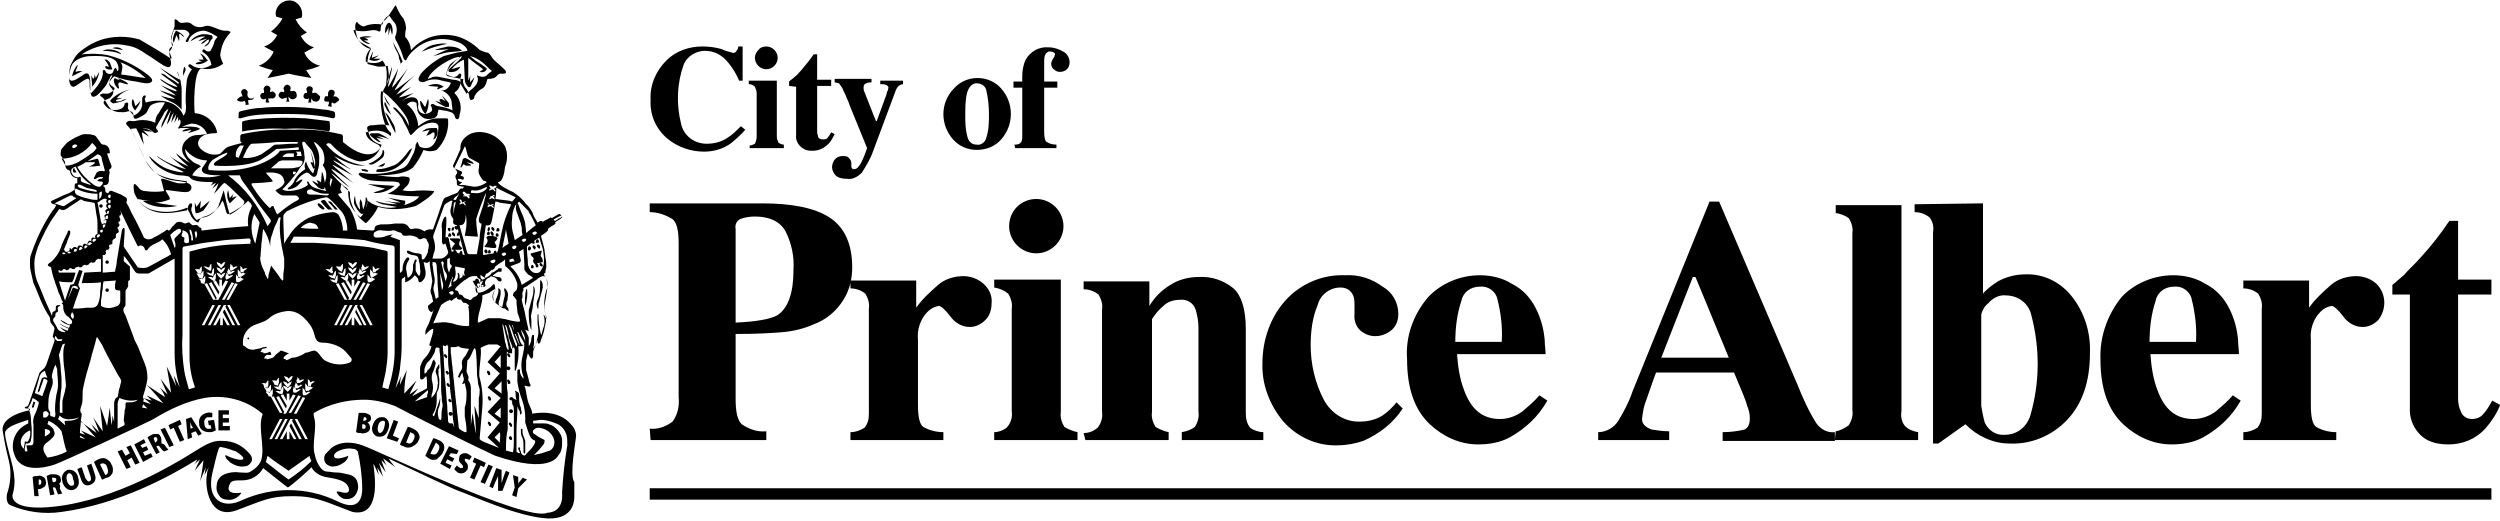 <?xml version="1.0" encoding="utf-8"?>
<!-- Generator: Adobe Illustrator 23.0.4, SVG Export Plug-In . SVG Version: 6.00 Build 0)  -->
<svg version="1.1" id="Layer_1" xmlns="http://www.w3.org/2000/svg" xmlns:xlink="http://www.w3.org/1999/xlink" x="0px" y="0px"
	 viewBox="0 0 285.2 59.4" style="enable-background:new 0 0 285.2 59.4;" xml:space="preserve">
<g id="Group_5035" transform="translate(-1020.88 -682)">
	<path id="Path_8711" d="M1136.7,698.9h4.7v-0.4c-0.4,0-0.8-0.1-1.1-0.3c-0.2-0.1-0.3-0.5-0.3-1.1V692h1.5v-0.7h-1.5v-2.2
		c0-0.4,0-0.7,0.2-1c0.2-0.2,0.4-0.3,0.6-0.2c0.1,0,0.2,0,0.3,0.1c0.1,0,0.2,0.2,0.1,0.3c0,0.1-0.1,0.3-0.2,0.4
		c-0.1,0.2-0.2,0.4-0.2,0.6c0,0.2,0.1,0.5,0.3,0.6c0.2,0.2,0.4,0.3,0.7,0.3c0.3,0,0.6-0.1,0.8-0.3c0.2-0.2,0.3-0.5,0.3-0.8
		c0-0.5-0.3-1-0.7-1.2c-0.5-0.3-1.1-0.5-1.7-0.5c-1.1-0.1-2.1,0.5-2.6,1.4c-0.3,0.6-0.4,1.3-0.4,1.9v0.6h-1v0.7h1v5.5
		c0,0.3,0,0.6-0.2,0.8c-0.2,0.2-0.5,0.2-0.7,0.2L1136.7,698.9z M1131,695.1c0-0.8,0-1.7,0.2-2.5c0.2-0.7,0.6-1.1,1.1-1.1
		c0.5,0,1,0.3,1.1,0.8c0.2,0.9,0.3,1.8,0.3,2.7c0,0.9,0,1.8-0.3,2.7c-0.1,0.5-0.6,0.9-1.1,0.8c-0.6,0-1-0.4-1.1-1.1
		C1131,696.7,1131,695.9,1131,695.1 M1128.5,695c0,1.1,0.4,2.1,1.1,2.9c0.7,0.8,1.7,1.2,2.7,1.2c1.1,0,2.1-0.4,2.8-1.2
		c0.7-0.8,1.1-1.8,1.1-2.9c0-1.1-0.4-2.1-1.1-2.9c-0.7-0.8-1.7-1.2-2.7-1.2c-1,0-2,0.4-2.7,1.2C1128.9,692.9,1128.5,694,1128.5,695
		 M1115.8,701.1c0,0.3,0.2,0.7,0.4,0.9c0.3,0.3,0.8,0.4,1.3,0.4c0.6,0.1,1.2-0.2,1.7-0.7c0.5-0.8,1-1.6,1.3-2.5l2.5-6.7
		c0.1-0.3,0.2-0.5,0.4-0.7c0.2-0.1,0.3-0.2,0.5-0.2v-0.4h-2.6v0.4c0.2,0,0.5,0,0.7,0.1c0.2,0.1,0.3,0.3,0.2,0.4c0,0.1,0,0.2-0.1,0.3
		c0,0.1-0.1,0.3-0.1,0.4l-1.1,3h-0.1l-1.3-3.3c-0.1-0.2-0.1-0.3-0.1-0.4c0-0.1,0-0.1,0-0.2c0-0.2,0.1-0.3,0.3-0.4
		c0.2-0.1,0.4-0.1,0.6-0.1v-0.4h-4.2v0.4c0.2,0,0.3,0.1,0.5,0.1c0.1,0.2,0.3,0.4,0.4,0.6c0.1,0.3,0.3,0.6,0.4,0.9
		c0.1,0.3,0.3,0.6,0.4,1l2,4.9c-0.2,0.6-0.4,1.1-0.7,1.7c-0.3,0.5-0.5,0.7-0.8,0.7c-0.1,0-0.2,0-0.2-0.1c-0.1-0.1-0.1-0.1-0.1-0.2
		l0-0.4c0-0.2-0.1-0.4-0.3-0.6c-0.2-0.2-0.4-0.2-0.7-0.2c-0.3,0-0.6,0.1-0.8,0.3C1115.9,700.4,1115.8,700.8,1115.8,701.1
		 M1111.7,691.9v5.5c-0.1,0.6,0.3,1.3,0.9,1.6c0.3,0.2,0.7,0.2,1,0.2c0.7,0,1.3-0.3,1.8-0.8c0.3-0.3,0.5-0.7,0.7-1.1l-0.4-0.2
		c-0.1,0.2-0.3,0.5-0.4,0.6c-0.1,0.2-0.3,0.2-0.6,0.2c-0.2,0-0.5-0.1-0.5-0.4c-0.1-0.2-0.1-0.4-0.1-0.6v-5.1h1.6v-0.7h-1.6v-2.9
		h-0.4c-0.4,0.6-0.9,1.2-1.4,1.8c-0.3,0.3-0.5,0.6-0.8,0.8c-0.2,0.2-0.4,0.3-0.6,0.5v0.5L1111.7,691.9z M1106.3,698.9h4v-0.4
		c-0.2,0-0.4-0.1-0.6-0.2c-0.1-0.2-0.2-0.5-0.2-0.7v-6.4h-3.2v0.4c0.3,0,0.5,0.1,0.7,0.3c0.1,0.2,0.2,0.5,0.2,0.7v5
		c0,0.3-0.1,0.6-0.2,0.8c-0.2,0.1-0.4,0.2-0.6,0.2V698.9z M1107,688.6c0,0.7,0.6,1.3,1.3,1.3c0.7,0,1.3-0.6,1.3-1.3
		c0-0.7-0.6-1.3-1.3-1.3c-0.3,0-0.7,0.1-0.9,0.4C1107.2,687.9,1107,688.2,1107,688.6 M1101,687.3c-1.5,0-3,0.5-4.1,1.6
		c-1.2,1.2-1.9,2.8-1.8,4.5c-0.1,1.7,0.6,3.3,1.9,4.4c1.2,1,2.7,1.5,4.2,1.5c1.1,0,2.1-0.3,3-0.9c0.6-0.5,1.2-1,1.7-1.6l-0.5-0.4
		c-0.5,0.5-1,1-1.5,1.3c-0.7,0.5-1.6,0.7-2.4,0.7c-1.4,0-2.6-0.9-2.9-2.2c-0.6-2.3-0.5-4.7,0.3-6.9c0.4-0.9,1.4-1.5,2.4-1.5
		c1.1,0,2,0.5,2.7,1.4c0.5,0.6,0.9,1.3,1.2,2h0.4v-3.9h-0.5c0,0.2-0.1,0.4-0.2,0.5c-0.1,0.2-0.3,0.3-0.5,0.2
		c-0.4-0.1-0.8-0.2-1.2-0.4C1102.5,687.4,1101.8,687.3,1101,687.3"/>
	<rect id="Rectangle_690" x="1095" y="737.7" width="210.1" height="1.3"/>
	<path id="Path_8712" d="M1295.8,715.6v12.9c-0.1,1.5,0.7,3,2,3.7c0.8,0.4,1.6,0.5,2.4,0.5c1.6,0,3.1-0.6,4.2-1.8
		c0.7-0.8,1.3-1.7,1.7-2.7l-0.9-0.5c-0.3,0.5-0.6,1.1-1,1.5c-0.3,0.4-0.8,0.6-1.3,0.6c-0.6,0-1.1-0.3-1.3-0.9
		c-0.2-0.4-0.3-0.9-0.3-1.4v-11.9h3.8v-1.7h-3.8v-6.7h-1c-1,1.5-2.1,2.9-3.3,4.2c-0.6,0.7-1.3,1.3-1.9,2c-0.5,0.4-0.9,0.8-1.3,1.1
		v1.1L1295.8,715.6z M1276.8,732.2h10.6v-0.9c-0.8,0-1.6-0.2-2.3-0.6c-0.4-0.3-0.6-1.1-0.6-2.5v-7.5c-0.1-1,0.2-2,0.8-2.8
		c0.4-0.5,0.9-0.9,1.6-1c0.2,0,0.7,0.4,1.3,1.2c0.5,0.7,1.3,1.2,2.2,1.2c0.7,0,1.3-0.3,1.8-0.8c1-1.3,0.9-3.1-0.3-4.2
		c-0.6-0.5-1.4-0.8-2.2-0.8c-1,0-2.1,0.3-2.9,1c-0.9,0.8-1.8,1.6-2.5,2.6v-3.1h-7.5v0.9c0.6,0,1.2,0.2,1.7,0.6
		c0.3,0.5,0.5,1.1,0.4,1.7v10.8l0,1.2c0,0.6-0.1,1.1-0.5,1.6c-0.5,0.3-1,0.5-1.6,0.5L1276.8,732.2z M1266.1,721
		c0-1.6,0.2-3.2,0.7-4.7c0.2-1,1.1-1.6,2.1-1.6c0.9-0.1,1.8,0.5,2,1.4c0.4,1.6,0.6,3.2,0.5,4.9L1266.1,721z M1260.5,723
		c0,3.4,0.9,5.8,2.6,7.4c1.5,1.4,3.4,2.3,5.5,2.3c1.2,0,2.5-0.2,3.6-0.8c1.8-1,3.3-2.4,4.3-4.2l-0.9-0.6c-0.6,0.7-1.2,1.2-1.9,1.8
		c-0.8,0.6-1.7,0.9-2.6,0.9c-2,0-3.3-1.1-4.1-3.3c-0.5-1.3-0.7-2.7-0.8-4.1h10.1c0-0.5-0.1-1-0.1-1.6c-0.1-1.2-0.4-2.4-1-3.6
		c-0.6-1.2-1.5-2.2-2.7-2.8c-1.1-0.7-2.4-1-3.7-1c-2.2,0-4.4,0.9-5.9,2.5C1261.3,717.9,1260.4,720.4,1260.5,723 M1239.3,705.3v0.9
		c0.6,0,1.2,0.2,1.7,0.6c0.4,0.5,0.5,1.1,0.4,1.7v24.1h0.6l3.1-2.2c0.7,0.7,1.4,1.2,2.3,1.6c0.9,0.4,1.8,0.6,2.8,0.6
		c2.4,0.1,4.8-0.9,6.5-2.7c1.7-1.8,2.6-4.3,2.6-7.6c0.1-2.3-0.6-4.6-2-6.4c-1.3-1.7-3.3-2.7-5.4-2.6c-1.1,0-2.2,0.3-3.1,0.8
		c-0.6,0.4-1.2,0.8-1.7,1.4v-10.3L1239.3,705.3z M1246.9,728.3v-10.4c0.1-0.5,0.4-1,0.8-1.3c0.5-0.6,1.3-1,2-0.9
		c1.4,0,2.6,0.9,2.9,2.2c1,3.8,1,7.7-0.1,11.5c-0.4,1.3-1.5,2.2-2.9,2.2c-1,0.1-1.9-0.5-2.3-1.4
		C1247.1,729.5,1247,728.9,1246.9,728.3 M1230.2,732.2h9.5v-0.9c-0.6-0.1-1.1-0.3-1.5-0.7c-0.4-0.5-0.5-1.1-0.4-1.7v-23.5h-7.5v0.9
		c0.6,0.1,1.1,0.3,1.5,0.6c0.3,0.5,0.5,1.1,0.4,1.7v20.2c0.1,0.6-0.1,1.2-0.4,1.7c-0.4,0.3-0.9,0.6-1.5,0.7L1230.2,732.2z
		 M1203.2,732.2h8.1v-1c-0.7,0-1.4-0.1-2-0.2c-0.8-0.3-1.1-0.7-1.1-1.2c0.1-0.8,0.2-1.5,0.5-2.2c0.2-0.5,0.5-1.5,1.1-3.1h8.9l1,2.4
		c0.2,0.5,0.4,1,0.5,1.4c0.2,0.5,0.3,0.9,0.3,1.4c0,0.7-0.2,1.1-0.6,1.3c-0.8,0.2-1.7,0.3-2.5,0.3v1h12.8v-1c-0.8,0.1-1.6-0.3-2.1-1
		c-0.9-1.4-1.6-3-2.2-4.5l-8.9-20.8h-1.1l-8.8,21.7c-0.4,1.2-1,2.3-1.6,3.3c-0.5,0.8-1.4,1.3-2.3,1.3L1203.2,732.2z M1210.4,722.8
		l3.6-9.2h0.3l3.8,9.2H1210.4z M1186.9,721c0-1.6,0.2-3.2,0.7-4.7c0.2-1,1.1-1.6,2.1-1.6c0.9-0.1,1.8,0.5,2,1.4
		c0.4,1.6,0.6,3.2,0.5,4.9L1186.9,721z M1181.4,723c0,3.4,0.9,5.8,2.6,7.4c1.5,1.4,3.4,2.3,5.5,2.3c1.2,0,2.5-0.2,3.6-0.8
		c1.8-1,3.3-2.4,4.3-4.2l-0.9-0.6c-0.6,0.7-1.2,1.2-1.9,1.8c-0.8,0.6-1.7,0.9-2.6,0.9c-2,0-3.3-1.1-4.1-3.3
		c-0.5-1.3-0.7-2.7-0.8-4.1h10.1c0-0.5-0.1-1-0.1-1.6c-0.1-1.2-0.4-2.4-1-3.6c-0.6-1.2-1.5-2.2-2.7-2.8c-1.1-0.7-2.4-1-3.7-1
		c-2.2,0-4.4,0.9-5.9,2.5C1182.1,717.9,1181.2,720.4,1181.4,723 M1174.3,713.4c-2.6-0.1-5.1,1-6.8,2.9c-1.7,1.9-2.6,4.5-2.6,7.1
		c-0.1,2.4,0.8,4.8,2.4,6.7c1.6,1.8,3.9,2.8,6.2,2.7c1,0,2-0.2,2.9-0.5c1.8-0.8,3.4-2,4.5-3.7l-0.7-0.7c-0.5,0.6-1,1.1-1.6,1.5
		c-0.8,0.5-1.7,0.7-2.7,0.7c-1.7,0-3.2-1-4-2.5c-1-1.9-1.5-4.1-1.5-6.2c0-1.6,0.2-3.2,0.8-4.6c0.3-1.2,1.4-2,2.6-2
		c0.4,0,0.8,0.1,1.1,0.4c0.4,0.4,0.5,0.9,0.5,1.4c0,0.3,0,0.5,0,0.7s0,0.4,0,0.5c-0.1,0.9,0.3,1.8,1.1,2.2c1,0.6,2.3,0.4,3.2-0.4
		c0.5-0.5,0.7-1.1,0.7-1.8c0-1.3-0.7-2.5-1.8-3.1C1177.4,713.8,1175.9,713.3,1174.3,713.4 M1144.7,732.2h9.5v-0.9
		c-0.5-0.1-1-0.3-1.5-0.6c-0.3-0.5-0.5-1.1-0.4-1.7v-10.6c0.4-0.6,0.8-1.1,1.3-1.5c0.5-0.5,1.2-0.7,1.9-0.7c0.8-0.1,1.6,0.4,1.8,1.2
		c0.2,0.7,0.3,1.3,0.3,2v9.6c0.1,0.6-0.1,1.2-0.4,1.7c-0.4,0.3-0.9,0.5-1.5,0.6v0.9h9.3v-0.9c-0.5,0-1.1-0.2-1.5-0.5
		c-0.4-0.5-0.5-1.1-0.5-1.7v-9.6c0-2.2-0.5-3.8-1.4-4.6c-1.1-0.9-2.5-1.4-4-1.3c-1.1,0-2.3,0.3-3.2,0.9c-1,0.6-1.8,1.4-2.4,2.4v-2.8
		h-7.5v0.9c0.6,0,1.2,0.2,1.7,0.6c0.3,0.5,0.5,1.1,0.4,1.7v11.7c0.1,0.6-0.1,1.3-0.5,1.8c-0.5,0.4-1,0.6-1.6,0.6L1144.7,732.2z
		 M1134.3,732.2h9.5v-0.9c-0.5-0.1-1-0.3-1.5-0.6c-0.3-0.5-0.5-1.1-0.4-1.7v-15.1h-7.6v0.9c0.6,0.1,1.1,0.3,1.6,0.7
		c0.3,0.5,0.5,1.1,0.4,1.7v11.7c0.1,0.7-0.1,1.4-0.6,1.9c-0.4,0.3-0.9,0.5-1.4,0.5L1134.3,732.2z M1136,707.8c0,1.7,1.4,3.1,3.1,3.1
		c1.7,0,3.1-1.4,3.1-3.1c0-1.7-1.4-3.1-3.1-3.1c-0.8,0-1.6,0.3-2.2,0.9C1136.3,706.2,1136,707,1136,707.8 M1117.9,732.2h10.6v-0.9
		c-0.8,0-1.6-0.2-2.3-0.6c-0.4-0.3-0.6-1.1-0.6-2.5v-7.5c-0.1-1,0.2-2,0.8-2.8c0.4-0.5,0.9-0.9,1.6-1c0.2,0,0.7,0.4,1.3,1.2
		c0.5,0.7,1.3,1.2,2.2,1.2c0.7,0,1.3-0.3,1.8-0.8c0.5-0.5,0.7-1.2,0.7-1.9c0.1-0.9-0.3-1.7-1-2.3c-0.6-0.5-1.4-0.8-2.2-0.8
		c-1,0-2.1,0.3-2.9,1c-0.9,0.8-1.8,1.6-2.5,2.6v-3.1h-7.5v0.9c0.6,0,1.2,0.2,1.7,0.6c0.3,0.5,0.5,1.1,0.4,1.7v10.8l0,1.2
		c0,0.6-0.1,1.1-0.5,1.6c-0.5,0.3-1,0.5-1.6,0.5L1117.9,732.2z M1095.1,732.2h13.2v-1c-1,0.1-1.9-0.2-2.8-0.8
		c-0.5-0.5-0.7-1.4-0.7-2.9v-7.4c2.4,0,4.1-0.1,5.3-0.2c1.2-0.1,2.5-0.4,3.6-0.9c1.4-0.5,2.6-1.5,3.4-2.8c0.7-1.1,1-2.4,1-3.7
		c0-2.7-0.9-4.6-2.6-5.7s-4.3-1.6-7.7-1.6h-12.8v1c0.9,0,1.8,0.3,2.6,0.8c0.5,0.4,0.7,1.3,0.7,2.8v17.5c0.1,1-0.1,2-0.7,2.8
		c-0.8,0.6-1.7,0.9-2.6,0.8L1095.1,732.2z M1104.8,718.8v-10.7c-0.1-0.4,0.1-0.9,0.5-1.1c0.5-0.2,1.1-0.3,1.7-0.3
		c1.7,0,2.9,0.6,3.5,1.7c0.7,1.4,1,2.9,0.9,4.4c0,2.6-0.6,4.4-1.9,5.2C1108.7,718.4,1107.2,718.7,1104.8,718.8"/>
	<path id="Path_8713" d="M1049.9,693.1c-0.2,0.2-0.5,0.2-0.7,0c-0.1-0.1-0.1-0.3-0.1-0.4c0.1-0.2,0-0.4-0.2-0.5
		c-0.2-0.1-0.4,0-0.5,0.2c0,0.1,0,0.3,0.1,0.4c0,0.1,0,0.2,0.1,0.2c-0.1,0-0.1,0-0.2,0c-0.3,0.1-0.5,0.4-0.5,0.4
		c0.2,0.2,0.4,0.2,0.6,0.2c0.1,0,0.2-0.1,0.3-0.1c0,0.1,0.1,0.2,0.1,0.2c0,0.1,0,0.2,0,0.3l0.4-0.1c-0.1-0.1-0.1-0.2-0.1-0.3
		c0-0.1,0-0.2,0-0.2c0.1,0,0.2,0,0.3,0C1049.7,693.4,1049.8,693.3,1049.9,693.1 M1058.5,696c0-0.1,0-0.2-0.2-0.2
		c-0.8-0.1-1.6-0.2-2.5-0.3c-1.9-0.1-3.9-0.1-5.8,0.1c-0.4,0-0.9,0.1-1.3,0.2c-0.1,0-0.2,0.1-0.2,0.1c0,0.4,0,0.7,0,1.1
		c1.6-0.3,3.3-0.4,4.9-0.3c1.7-0.1,3.4,0,5,0.3C1058.6,696.9,1058.5,696.2,1058.5,696 M1048.3,695.5c1.1-0.3,1.6-0.5,5.2-0.5
		c1.8,0,3.6,0.1,5.4,0.5c0.3-0.1,0.2-0.3,0.2-0.5c0-0.2-0.1-0.3-0.2-0.3c-0.4-0.1-0.7-0.2-1.1-0.2c-1.4-0.2-2.8-0.3-4.1-0.3
		c-1.3,0-2,0-2.9,0.1c-0.8,0-1.7,0.2-2.5,0.4c-0.1,0-0.2,0.1-0.2,0.3c0,0.1,0,0.3,0,0.4C1048,695.4,1048.1,695.5,1048.3,695.5
		C1048.3,695.5,1048.3,695.5,1048.3,695.5 M1056.7,692.6c-0.1,0-0.1,0-0.2,0c0-0.1,0-0.1,0-0.2c0.1-0.2,0.1-0.4-0.1-0.5
		c-0.2-0.1-0.4-0.1-0.5,0.1c-0.1,0.1-0.1,0.2,0,0.4c0,0.1,0,0.2,0,0.2c0,0-0.1,0-0.1,0c-0.2,0-0.3,0.2-0.3,0.4s0.2,0.3,0.4,0.3
		c0.1,0,0.1,0,0.2-0.1c0,0.1,0,0.2,0,0.2c0,0.1,0,0.2-0.1,0.3l0.4,0c0-0.1-0.1-0.2,0-0.3c0-0.1,0-0.2,0-0.2c0.1,0.3,0.3,0.4,0.6,0.4
		c0.3-0.1,0.4-0.3,0.4-0.6C1057.1,692.7,1056.9,692.5,1056.7,692.6 M1054.2,692.4c-0.1,0-0.1,0-0.2,0c0-0.1,0-0.2,0-0.2
		c0.1-0.2,0-0.4-0.2-0.5c-0.2-0.1-0.4,0-0.5,0.2c-0.1,0.1-0.1,0.3,0,0.4c0,0.1,0,0.2,0,0.2c0,0-0.1,0-0.1,0c-0.2-0.1-0.4,0-0.5,0.2
		c-0.1,0.2,0,0.4,0.2,0.5c0.1,0.1,0.3,0.1,0.4,0c0.1,0,0.2,0,0.3-0.1c0,0.1,0,0.2,0,0.2c0,0.1,0,0.2-0.1,0.3h0.4
		c0-0.1-0.1-0.2-0.1-0.3c0-0.1,0-0.2,0-0.3c0.1,0.2,0.3,0.4,0.6,0.3s0.4-0.3,0.3-0.6C1054.7,692.5,1054.5,692.3,1054.2,692.4
		 M1051.8,692.5c0,0-0.1,0-0.1,0c0-0.1,0-0.2,0-0.2c0.1-0.2,0-0.4-0.2-0.5c-0.2-0.1-0.4,0-0.5,0.2c-0.1,0.1,0,0.3,0,0.4
		c0,0.1,0,0.2,0,0.2c-0.1,0-0.1,0-0.2,0c-0.2,0.1-0.3,0.3-0.2,0.5s0.3,0.3,0.5,0.2c0.1,0,0.1-0.1,0.1-0.1c0,0.1,0.1,0.2,0,0.2
		c0,0.1,0,0.2,0,0.3l0.4,0c0-0.1-0.1-0.2-0.1-0.3c0-0.1,0-0.2,0-0.2c0.1,0,0.2,0.1,0.3,0c0.2,0.1,0.4,0,0.5-0.2
		c0.1-0.2,0-0.4-0.2-0.5C1052,692.4,1051.9,692.4,1051.8,692.5 M1055.6,688l1.1-0.6c-0.7-0.2-1.2-0.7-1.5-1.3l0.7-0.4
		c-0.6-0.4-1-0.9-1.3-1.5l0.7-0.2c0.2-0.8-0.2-1.6-1-1.9c-0.8-0.2-1.6,0.2-1.9,1c-0.1,0.3-0.1,0.6,0,0.8l0.7,0.2
		c-0.3,0.6-0.8,1.1-1.3,1.5l0.7,0.4c-0.3,0.6-0.8,1.1-1.5,1.3l1.1,0.6c-0.3,0.7-0.9,1.3-1.7,1.6c0.5,0.2,1.1,0.4,1.6,0.5
		c-0.2,0.3-0.4,0.6-0.6,0.9c0.5-0.1,1.6-0.3,2.4-0.5c0.8,0.2,2,0.4,2.6,0.5c-0.2-0.3-0.4-0.6-0.6-0.9c0.6-0.1,1.1-0.3,1.6-0.5
		C1056.5,689.3,1055.9,688.7,1055.6,688 M1059.6,693.4c0,0-0.2-0.4-0.5-0.4c-0.1,0-0.1,0-0.2,0c0-0.1,0.1-0.1,0.1-0.2
		c0.1-0.2,0.1-0.4-0.1-0.5c-0.2-0.1-0.4-0.1-0.5,0.1c-0.1,0.1-0.1,0.2-0.1,0.4c0,0.1,0,0.2,0,0.2c-0.2-0.1-0.4,0-0.4,0.2
		c-0.1,0.2,0,0.4,0.2,0.4c0.1,0,0.2,0,0.3,0c0,0.1,0,0.2,0,0.2c0,0.1-0.1,0.2-0.1,0.3l0.4,0.1c0-0.1,0-0.2,0-0.3
		c0-0.1,0-0.2,0.1-0.2c0.1,0.1,0.2,0.1,0.3,0.1C1059.2,693.7,1059.4,693.6,1059.6,693.4 M1024.7,728.5l0.2-0.6l-0.2-0.1l-0.2,0.7
		L1024.7,728.5z M1033.3,715.1c0-0.1-0.1-0.2-0.2-0.2c-0.1,0-0.2,0.1-0.2,0.2c0,0.1,0.1,0.2,0.2,0.2c0,0,0,0,0,0
		C1033.2,715.3,1033.3,715.2,1033.3,715.1 M1029.2,701.4c0,0.1,0,0.2,0.1,0.3c0.1,0,0.1-0.1,0.3,0c0-0.1-0.1-0.2-0.2-0.4
		c0-0.1,0-0.1-0.1-0.1S1029.2,701.4,1029.2,701.4 M1031,701c0.6,0,0.6,0,1.3-0.1c-0.1-0.3-0.1-0.4-0.2-0.7c0,0-0.1-0.1-0.1-0.1
		c-0.4,0.1-0.8,0.2-1.2,0.3c0,0-0.1,0.1-0.1,0.1h1l0,0.1C1031.5,700.8,1031.3,700.9,1031,701 M1032.6,705.5c0-0.1-0.1-0.2-0.2-0.2
		c-0.1,0-0.2,0.1-0.2,0.2c0,0.1,0.1,0.2,0.2,0.2c0,0,0,0,0,0C1032.5,705.7,1032.6,705.6,1032.6,705.5 M1033.3,711.9
		c0-0.1-0.1-0.2-0.2-0.2c-0.1,0-0.2,0.1-0.2,0.2c0,0.1,0.1,0.2,0.2,0.2c0,0,0,0,0,0C1033.2,712.1,1033.3,712,1033.3,711.9
		 M1049.3,720.6c0-0.1-0.1-0.1-0.1-0.1c-0.1,0-0.1,0.1-0.1,0.1c0,0.1,0.1,0.1,0.1,0.1l0,0C1049.2,720.8,1049.3,720.7,1049.3,720.6
		 M1032.8,688.8c0.2,0.2,0.4,0.5,0.5,0.8c0,0.1-0.4-0.2-0.4,0c-0.1,0.3,0.6,0.4,0.8,0.3c-0.1-0.3-0.2-0.5-0.3-0.8
		C1033,688.7,1033,688.8,1032.8,688.8 M1031.5,691l-0.2-0.4c0,0.4,0.1,0.9,0.1,1.3c0.4-0.5,0.7-1,0.8-1.7c0,0-0.4,0.7-0.4,0.7
		c0,0-0.1-0.3-0.1-0.5C1031.7,690.6,1031.6,691,1031.5,691 M1029.1,690.7c0.4-0.2,0.8-0.4,1.2-0.6c-0.3,0-0.5,0-0.8,0.1
		c0-0.3,0.3-0.5,0.2-0.8C1029.4,689.8,1029.2,690.2,1029.1,690.7 M1035.5,691.6c-0.1-0.3-1.2-0.7-1.2-0.7c0.1,0.1,0.3,0.2,0.2,0.2
		c-0.2,0-0.4-0.1-0.5-0.2c-0.4,0.3,0.2,1.2,0.4,1.2s-0.1-0.3,0-0.6S1035.2,691.7,1035.5,691.6 M1035.7,692.2
		c-0.8,0.2-1.6,0.6-2.2,1.2c-0.1,0.2,0.1,0.3,0.3,0.4c0.5-0.1,1.1-0.2,1.5-0.5c-0.2,0-0.4,0.1-0.6,0.2c-0.2,0.1-0.6,0.1-0.6,0
		c0-0.2,0.6-0.2,0.7-0.3l-0.6,0C1034.6,692.7,1035.1,692.4,1035.7,692.2 M1036.3,694.6c0.5-0.7,0.5-0.8,0.6-1.1
		c-0.2,0.2-0.4,0.5-0.6,0.6c0,0-0.1-0.5-0.2-0.7c0,0-0.1-0.1-0.1-0.1C1035.8,693.8,1036,694.3,1036.3,694.6 M1032.6,687.8
		c0.7,0,1.5,0.1,2.1,0.4C1034.6,687.8,1033.2,687.4,1032.6,687.8 M1033.7,687.5l1.2,0.2C1034.6,687.4,1034.1,687.3,1033.7,687.5
		 M1041.4,691.1c-0.8-0.4-1.5-0.9-2.3-1.4c1,0.9,2.3,1.7,2.2,1.8s-0.2,0-0.3-0.1c-0.4-0.3-0.7-0.4-1.1-0.7c-0.2-0.2-0.4-0.3-0.7-0.3
		c0.6,0.5,2,1.4,1.9,1.5c-0.1,0.1-1.2-0.4-1.6-0.7c-0.1-0.1-0.2-0.1-0.4-0.2c0.1,0.1,0.1,0.1,0.2,0.2c0.4,0.3,0.9,0.6,1.4,0.9
		c0.2,0.1,0.4,0.2,0.3,0.3s-1.8-0.7-1.8-0.7c0.5,0.4,1.8,1.1,1.7,1.2c-0.6-0.2-1.2-0.4-1.8-0.6c0.5,0.4,1.7,0.8,1.7,1
		c-0.5-0.1-1.1-0.2-1.6-0.4c0.4,0.3,0.9,0.6,1.4,0.8c0.4,0.2,0.7,0.5,1,0.8v-0.2c0-0.2,0-2.1,0-2.2c0-0.3-0.1-0.5-0.1-0.8
		c-0.1-0.4-0.3-0.7-0.4-1.1C1041.2,690.1,1041.4,691.1,1041.4,691.1 M1041.9,686.2c-0.2-0.3-0.5-0.5-0.9-0.7c-0.1,0-0.1,0-0.1,0.1
		c-0.2,0.3-0.3,0.7-0.3,1c0,0.1,0.1,0.2,0.1,0.3c0.1-0.3,0.2-0.6,0.3-0.9c0.1,0.2,0.2,0.4,0.3,0.7c0.1-0.5,0-0.5,0-0.8
		C1041.6,685.8,1041.6,686.2,1041.9,686.2 M1041.8,690.7c0-0.4,0.5-0.7,0.1-1.1C1041.8,689.9,1041.7,690.3,1041.8,690.7
		 M1043.2,689.3c0.5,0.1,1-0.1,1.4-0.4c-0.1-0.1-0.1-0.1-0.2-0.2c-0.2-0.3-0.4-0.5-0.7-0.6c0.2,0.2,0.3,0.4,0.4,0.7h-0.6
		c0.1,0.1,0.3,0.2,0.5,0.2c-0.2,0-0.5,0.1-0.5,0.1C1043.4,689.1,1043.2,689.2,1043.2,689.3 M1042.6,686.7c0.3-0.1,0.5-0.3,0.8-0.4
		c0.3-0.1,0.6-0.2,0.9-0.1c-0.3,0.1-0.6,0.3-0.8,0.5l1-0.3c-0.2,0.2-0.5,0.3-0.7,0.6c0.4,0,0.5-0.4,0.9-0.5c0.1,0.4-0.3,0.5-0.5,0.8
		c0.2,0,0.4-0.2,0.5-0.3c0.1-0.2,0.2-0.4,0.4-0.6c0.1-0.1,0-0.3-0.1-0.4c0,0-0.1,0-0.1,0c-0.3-0.1-0.6-0.1-0.9-0.1
		C1043.4,686,1042.9,686.3,1042.6,686.7 M1046.9,703.7c-0.2,0.5-0.1,1.1,0.2,1.5l0.8-0.8c-0.2,0-0.4,0.1-0.5,0.2
		c0-0.2,0-0.3,0.1-0.5c0,0-0.4,0.5-0.4,0.5C1047,704.3,1047,704,1046.9,703.7 M1043.1,705.1c0,0.4,0,0.8,0.1,1.2
		c0.1,0.1,0.6-0.1,0.9-0.3c0.3-0.4,0.5-0.7,0.7-1.1l-1.1,0.9l0.1-0.9l-0.5,0.7L1043.1,705.1z M1041.1,705.5c0.1,0-1.6-0.2-2.5-0.4
		c0.5,0,1-0.1,1.5-0.3c-1.1,0.1-2.1,0.1-2.9,0.1C1037.2,705,1038.6,706,1041.1,705.5 M1038.3,697c-0.3-0.1-0.6-0.3-0.9-0.3
		c-0.3-0.1-0.7-0.1-1-0.1c0.1,0.2,0.2,0.4,0.3,0.6c0.2,0.5,0.4,0.9,0.6,1.3c0-0.1-0.3-1.3-0.2-1.4c0.3,0.2,0.5,0.3,0.8,0.5
		c-0.3-0.4-0.5-0.5-0.7-0.8C1037.4,697,1037.8,697,1038.3,697 M1042.3,697.2c0,0,1.4-0.4,1.4-0.5c-0.2-0.1-0.3-0.2-0.5-0.2
		c-0.7-0.1-1.4-0.1-2.1,0.1l1.5,0c0,0-1,0.2-0.9,0.4c0.2,0,0.7-0.1,1-0.2C1042.7,696.9,1042.3,697.2,1042.3,697.2 M1056.2,699
		c0.2,0.5,0.3,1,0.4,1.6c-0.1-0.1-0.2-0.1-0.3-0.1c0.1,0.2,0.2,0.5,0.3,0.7c0.1,0.1,0.1,0,0.2-0.1
		C1056.7,700.4,1056.5,699.7,1056.2,699 M1057.9,703.5c0-0.1,0.1-0.3,0.1-0.4c-0.1-0.5-0.3-1.5-0.4-1.5c0,0-0.1,1.2-0.1,1.2
		c-0.2-0.1-0.3-0.3-0.5-0.2c0.1,0.1,0.1,0.2,0.2,0.4c-0.2-0.1-0.5-0.3-0.7-0.4c0,0.1,0.1,0.1,0.1,0.2c0.2,0.2,0.4,0.4,0.6,0.6
		c0.2,0.1,0.4,0.2,0.6,0.2C1057.7,703.6,1057.8,703.6,1057.9,703.5 M1062.4,686.3c0,0,0.6,0,0.9-0.1c-0.5-0.1-1-0.1-1.4,0.1
		c0.3,0.5,1,0.8,1.2,0.7c-0.2-0.1-0.5-0.3-0.7-0.4h0.5C1062.8,686.4,1062.5,686.3,1062.4,686.3 M1064.3,688.7c-0.2,0-0.5,0-0.8,0
		c0.2-0.1,0.5-0.3,0.6-0.4c0,0-0.5,0.2-0.8,0.3c0-0.3,0.2-0.8,0.1-0.7c0,0-0.3,0.7-0.4,0.9C1063.4,689,1063.9,689,1064.3,688.7
		 M1065.6,686c0.1-0.3,0.1-0.7,0-1c0-0.1-0.2-0.4-0.3-0.4c-0.1,0-0.3,0.1-0.3,0.2c-0.2,0.3-0.2,0.7-0.2,1c0.2-0.2,0.3-0.4,0.4-0.7v1
		c0,0,0.2-0.9,0.2-0.9C1065.4,685.4,1065.6,685.8,1065.6,686 M1066.6,689.3c0-0.1,0.2-0.2,0.2-0.3c-0.3-0.8-0.7-1.5-1.1-2.2
		c0,0,0.2,0.7,0.4,1s0.3,0.6,0.3,0.9C1066.5,688.8,1066.6,689.3,1066.6,689.3 M1072.1,687.6c-0.6,0.2-1.2,0.5-1.8,0.8
		c0.5-0.1,1-0.3,1.5-0.4s1.2-0.1,1.8-0.2c-0.4-0.4-1-0.5-1.6-0.5c-0.4,0.1-1.4,0.3-1.5,0.4C1070.5,687.7,1071.4,687.7,1072.1,687.6
		 M1069,687.9c0.9-0.4,1.9-0.7,2.9-0.9c-0.5-0.1-1,0-1.5,0.1C1069.9,687.2,1069.4,687.5,1069,687.9 M1071.2,693.7l-0.7-0.2
		c0.4,0.3,0.8,0.5,1.2,0.7c0.1,0,0.2,0,0.4,0c0-0.1,0-0.3,0-0.4c-0.2-0.3-0.5-0.6-0.8-0.9c0.1,0.2,0.2,0.4,0.4,0.6
		c-0.3,0-0.4-0.4-0.7-0.1C1071,693.5,1071.1,693.6,1071.2,693.7 M1069.7,691.8c0.1,0,1.1,0.1,1.2,0.1c-0.1,0.1-0.2,0.3-0.1,0.3
		c0.2-0.1,0.5-0.2,0.7-0.3C1071,691.5,1070.3,691.5,1069.7,691.8 M1068.8,693.5c0,0.5,0.2,1.1,0.6,1.5c0.3-0.3,0.5-1.5,0.3-1.7
		l-0.3,0.9C1069.1,694,1069.1,693.6,1068.8,693.5 M1069.5,696.7c-0.2,0.1-0.3,0.2-0.5,0.3c0.3,0,0.6-0.1,0.9-0.2
		c0,0-0.4,0.7-0.4,0.7c0.2-0.1,0.3-0.1,0.5-0.2c0.1-0.1,0.2-0.2,0.4-0.2c0.1,0.2,0.1,0.4-0.1,0.8c0.1,0,0.1,0,0.2-0.1
		c0.3-0.3,0.4-0.8,0.2-1.2C1070.2,696.6,1069.8,696.6,1069.5,696.7 M1063.9,697.5c0.5,0.1,1,0.2,1.4,0.4c-0.4-0.3-0.8-0.5-1.2-0.7
		c-0.3,0-0.5,0-0.8,0c-0.1,0-0.3,0.1-0.2,0.2c0,0.1,1.1,1,1.2,0.8l-0.5-0.5c0,0,0.8,0.2,0.9,0.2L1063.9,697.5 M1065.4,694.1
		c-0.2-0.4-0.5-0.8-0.7-1.2C1064.8,693.3,1065,693.8,1065.4,694.1 M1065.5,695.1l-0.7-1.5c-0.2,0.4,0.1,0.6,0.2,0.9
		C1065.1,694.7,1065.3,694.9,1065.5,695.1 M1066,697.2c0-0.5-0.1-0.9-0.4-1.3c-0.2-0.4-0.4-0.8-0.8-1.1
		C1064.9,695,1065.9,697.1,1066,697.2 M1063.8,701.6c0.9,0.1,1.8-0.1,2.5-0.6c0.7-0.5,1.3-1.2,1.6-2.1c-0.1,0.1-0.2,0.1-0.3,0.2
		c-0.3,0.4-0.6,0.8-0.9,1.1c-0.3,0.3-0.6,0.6-1,0.7c-0.5,0.2-1.1,0.4-1.7,0.4C1063.9,701.3,1063.8,701.4,1063.8,701.6 M1064.4,701
		c0.2,0,0.4-0.2,0.4-0.4c-0.2,0.1-0.5,0.2-0.8,0.4C1064.1,701,1064,701,1064.4,701 M1062.9,700.7c0.2,0.1,0.4,0.1,0.6,0
		c0.4-0.2,0.8-0.5,1.1-0.8c0.1-0.2,0.2-0.6,0-0.8c-0.2,0,0.1,0.3-0.4,0.8C1063.9,700.2,1063.4,700.5,1062.9,700.7 M1062.1,701.3
		C1062.1,701.3,1062.1,701.3,1062.1,701.3c0,0.1,0.1,0.1,0.1,0.2c0.2,0,0.4,0.1,0.6,0.1c0,0,0.1-0.1,0.1-0.1c0,0-0.1-0.1-0.1-0.1
		C1062.6,701.3,1062.4,701.3,1062.1,701.3 M1066.2,705.3c-0.9,0-1.7-0.1-2.5-0.4c0.2,0.2,0.5,0.3,0.8,0.4c0.5,0.1,1.1,0.2,1.6,0.3
		c0.3,0,0.9,0,1-0.4c0-0.1,0-0.2,0-0.3c0,0-1.9-0.3-2.1-0.4c0.5,0.2,1.6,0.6,1.6,0.6c-0.7,0-1.4-0.1-2-0.2
		C1064.6,704.9,1065.7,705.1,1066.2,705.3 M1065.9,703.2c-0.3,0-2.9-0.2-3.1-0.2c0.7,0.2,1.4,0.4,2,0.5c-0.3,0.2-1.3,0.4-1.3,0.5
		C1064.3,704.1,1065.2,703.8,1065.9,703.2 M1061.3,705.3c0.2,0.4,0.4,0.8,0.8,1.1c0.1,0,0.1,0,0.2,0c0.1-0.1,0.2-0.2,0.3-0.4
		c0.1-0.4,0.1-0.7,0.2-1.1c0-0.2-0.1-0.4-0.2-0.4c0,0.5-0.1,1-0.3,1.4c0-0.2-0.1-0.4-0.1-0.6c0-0.2-0.1-0.4-0.2-0.6
		c0,0.1-0.1,0.3-0.1,0.5c0,0.2,0.1,0.7,0,0.7c-0.3-0.4-0.5-0.9-0.5-1.5C1061.3,704.3,1061.2,705.1,1061.3,705.3 M1057.3,705.2
		c-0.1,0-0.2,0-0.2,0.1c0.1,0.3,0.4,0.5,0.6,0.6c0.1,0,0.2,0,0.2-0.1C1057.8,705.6,1057.6,705.4,1057.3,705.2 M1058.8,705.9
		c-0.2-0.2-0.6-0.7-0.8-1c-0.1-0.2-0.6,0-0.5,0.1c0.2,0.3,0.6,0.7,0.8,0.9C1058.3,705.9,1058.8,705.9,1058.8,705.9 M1059.4,705.9
		c-0.1-0.2-0.5-0.5-0.6-0.7c-0.1-0.2-0.4-0.3-0.5-0.2c0.2,0.2,0.6,0.6,0.8,0.9C1059,705.9,1059.4,705.9,1059.4,705.9 M1076.7,730.6
		c0.1,0,0.2,0,0.2-0.1c0,0,0,0,0-0.1c0-0.1-0.1-0.2-0.2-0.3c0,0-0.1,0-0.1,0c-0.1,0.1-0.1,0.2,0,0.3
		C1076.7,730.6,1076.7,730.6,1076.7,730.6 M1076.7,727.7c0.1,0,0.2,0,0.2-0.1c0,0,0,0,0-0.1c0-0.1-0.1-0.2-0.2-0.3c0,0-0.1,0-0.1,0
		c-0.1,0.1-0.1,0.2,0,0.3C1076.6,727.7,1076.7,727.7,1076.7,727.7 M1076.6,724.8c0.1,0,0.2,0,0.2-0.1c0,0,0,0,0-0.1
		c0-0.1,0-0.2-0.2-0.3c0,0-0.1,0-0.1,0c-0.1,0.1-0.1,0.2,0,0.3C1076.6,724.8,1076.6,724.8,1076.6,724.8 M1079.1,722.6
		c0-0.1-0.1-0.2-0.2-0.3c0,0-0.1,0-0.1,0c-0.1,0.1-0.1,0.2,0,0.3c0,0,0.1,0.1,0.1,0.1C1079,722.8,1079.1,722.8,1079.1,722.6
		C1079.1,722.7,1079.1,722.7,1079.1,722.6 M1079.1,724c0-0.1-0.1-0.2-0.2-0.2c0,0,0,0-0.1,0c-0.1,0-0.2,0.2-0.1,0.3
		c0,0,0,0.1,0.1,0.1c0.1,0.1,0.2,0,0.3-0.1C1079.1,724.1,1079.1,724,1079.1,724 M1078.9,725.8c0.1,0,0.2,0,0.2-0.1c0,0,0,0,0-0.1
		c0-0.1-0.1-0.2-0.2-0.3c0,0-0.1,0-0.1,0c-0.1,0.1-0.1,0.2,0,0.3C1078.8,725.8,1078.8,725.8,1078.9,725.8 M1079,731.8
		c-0.1,0.1-0.1,0.2,0,0.3c0,0,0.1,0.1,0.1,0.1c0.1,0,0.2,0,0.2-0.1c0,0,0,0,0-0.1c0-0.1-0.1-0.2-0.2-0.3
		C1079.1,731.8,1079.1,731.8,1079,731.8 M1079.1,730.7c0.1,0,0.2,0,0.2-0.1c0,0,0,0,0-0.1c0-0.1-0.1-0.2-0.2-0.3c0,0-0.1,0-0.1,0
		c-0.1,0.1-0.1,0.2,0,0.3C1079.1,730.6,1079.1,730.6,1079.1,730.7 M1079.4,728.9c0-0.1-0.1-0.2-0.2-0.2c0,0,0,0-0.1,0
		c-0.1,0-0.2,0.2-0.1,0.3c0,0,0,0.1,0.1,0.1c0.1,0.1,0.2,0,0.3-0.1C1079.4,729,1079.4,728.9,1079.4,728.9 M1076.5,708.8
		c0.1,0,0.2,0,0.2,0c0.1-0.1,0.1-0.3-0.1-0.4C1076.4,708.5,1076.4,708.8,1076.5,708.8 M1076.7,708.3c0.1-0.1,0.1-0.3,0-0.4
		c0,0,0,0,0,0c-0.2,0-0.2,0.3-0.2,0.4C1076.6,708.4,1076.7,708.4,1076.7,708.3 M1077.3,708.2c0-0.1-0.1-0.2-0.2-0.3c0,0-0.1,0-0.1,0
		c-0.1,0.1-0.1,0.2,0,0.3c0,0,0.1,0.1,0.1,0.1C1077.1,708.4,1077.2,708.4,1077.3,708.2C1077.3,708.3,1077.3,708.2,1077.3,708.2
		 M1077,708.9c0.1,0,0.2,0,0.2-0.1c0,0,0,0,0-0.1c0-0.1-0.1-0.2-0.2-0.3c0,0-0.1,0-0.1,0c-0.1,0.1-0.1,0.2,0,0.3
		C1077,708.9,1077,708.9,1077,708.9 M1077.8,708.4c0.1-0.1,0.1-0.3-0.1-0.4c-0.2,0-0.2,0.3-0.2,0.4
		C1077.6,708.4,1077.7,708.4,1077.8,708.4 M1077.5,709c0.1,0,0.2,0,0.2,0c0.1-0.1,0.1-0.3-0.1-0.4
		C1077.4,708.6,1077.4,708.9,1077.5,709 M1076.6,710.9c0.1,0,0.2,0,0.2,0c0.1-0.1,0.1-0.3-0.1-0.4
		C1076.6,710.5,1076.5,710.8,1076.6,710.9 M1076.2,710.5c-0.1,0.1-0.1,0.2,0,0.3c0,0,0.1,0.1,0.1,0.1c0.1,0,0.2,0,0.2-0.1
		c0,0,0,0,0-0.1c0-0.1-0.1-0.2-0.2-0.3C1076.3,710.5,1076.2,710.5,1076.2,710.5 M1076.4,709.2c0.2,0.2,0.1,0.5-0.1,0.7c0,0,0,0,0,0
		c0,0,0,0.1-0.1,0.1c-0.1,0.1,0,0.2,0.1,0.2c0.3,0,0.6,0.1,1,0.1c0.2,0,0.2-0.1,0.2-0.3c-0.1-0.1-0.1-0.2-0.2-0.4
		c0.1-0.1,0.2-0.1,0.2-0.2c0.1-0.1,0.2-0.2,0.1-0.2c0-0.1-0.1-0.2-0.2-0.2c-0.3-0.1-0.5-0.1-0.8-0.1
		C1076.4,709,1076.3,709.1,1076.4,709.2 M1071.9,722.7c0-0.1-0.1-0.2-0.2-0.3c0,0-0.1,0-0.1,0c-0.1,0.1-0.1,0.2,0,0.3
		c0,0,0.1,0.1,0.1,0.1C1071.8,722.9,1071.9,722.9,1071.9,722.7C1071.9,722.8,1071.9,722.8,1071.9,722.7 M1072.1,724.6
		c0-0.1-0.1-0.2-0.2-0.3c0,0-0.1,0-0.1,0c-0.1,0.1-0.1,0.2,0,0.3c0,0,0.1,0.1,0.1,0.1C1071.9,724.8,1072,724.8,1072.1,724.6
		C1072.1,724.7,1072.1,724.6,1072.1,724.6 M1072.2,726c0-0.1-0.1-0.2-0.2-0.3c0,0-0.1,0-0.1,0c-0.1,0.1-0.1,0.2,0,0.3
		c0,0,0.1,0.1,0.1,0.1C1072.1,726.2,1072.2,726.2,1072.2,726C1072.2,726.1,1072.2,726.1,1072.2,726 M1072.4,727.8
		c0-0.1-0.1-0.2-0.2-0.3c0,0-0.1,0-0.1,0c-0.1,0.1-0.1,0.2,0,0.3c0,0,0.1,0.1,0.1,0.1C1072.2,727.9,1072.3,727.9,1072.4,727.8
		C1072.4,727.8,1072.4,727.8,1072.4,727.8 M1072.5,729.2c0-0.1-0.1-0.2-0.2-0.2c0,0,0,0-0.1,0c-0.1,0-0.2,0.2-0.1,0.3
		c0,0,0,0.1,0.1,0.1c0.1,0.1,0.2,0,0.3-0.1C1072.5,729.2,1072.5,729.2,1072.5,729.2 M1072.8,708.8c0-0.1-0.1-0.2-0.2-0.3
		c0,0-0.1,0-0.1,0c-0.1,0.1-0.1,0.2,0,0.3c0,0,0.1,0.1,0.1,0.1C1072.7,709,1072.8,709,1072.8,708.8
		C1072.8,708.9,1072.8,708.9,1072.8,708.8 M1073.2,708.9c0.1-0.1,0.1-0.3,0-0.4c0,0,0,0,0,0c-0.2,0-0.2,0.3-0.2,0.4
		C1073,708.9,1073.1,708.9,1073.2,708.9 M1072.2,708c-0.1,0-0.2,0-0.2,0c-0.1,0.1,0,0.4,0.2,0.4C1072.3,708.3,1072.3,708,1072.2,708
		 M1072.3,709c0.1-0.1,0.1-0.3-0.1-0.4c-0.2,0-0.2,0.3-0.2,0.4C1072.1,709,1072.2,709,1072.3,709 M1073.2,709.2c-0.3,0-0.7,0-1,0
		l0,0.1l0.6,0.5c-0.1,0.1-0.2,0.2-0.3,0.4c0,0-0.1,0.1-0.1,0.2c0,0.1,0.1,0.1,0.2,0.1c0.2,0,0.5,0,0.8,0c0.1,0,0.1-0.1,0.2-0.1
		c0,0,0-0.1-0.1-0.2c-0.3-0.2-0.3-0.5-0.1-0.8c0,0,0,0,0,0C1073.4,709.3,1073.3,709.2,1073.2,709.2 M1072.6,707.9
		c-0.2,0-0.2,0.3-0.2,0.4c0.1,0,0.2,0,0.2,0C1072.7,708.2,1072.7,707.9,1072.6,707.9 M1074.9,700.7
		C1074.9,700.7,1074.9,700.7,1074.9,700.7c0-0.1,0-0.1-0.1-0.2c-0.3-0.2-0.6-0.4-0.9-0.5c0,0-0.1,0.1-0.2,0.1
		c-0.1,0.2-0.1,0.5-0.2,0.7c0,0.1-0.1,0.2-0.1,0.3l0.1,0c0.1-0.1,0.2-0.3,0.3-0.4c0,0.1,0.2,0.2,0.3,0.2c0,0,0.1,0,0.1,0
		c0.1,0,0.1,0,0.2,0c0.1,0,0.2,0,0.2,0l0-0.1l-0.5-0.3c0,0,0,0,0,0L1074.9,700.7 M1082.1,712.5c0.1,0,0.2,0,0.2-0.1c0,0,0,0,0-0.1
		c0-0.1-0.1-0.2-0.2-0.3c0,0-0.1,0-0.1,0c-0.1,0.1-0.1,0.2,0,0.3C1082,712.5,1082,712.5,1082.1,712.5 M1081.5,712.6
		c0.1,0,0.2,0,0.2,0c0.1-0.1,0.1-0.3-0.1-0.4C1081.5,712.2,1081.4,712.5,1081.5,712.6 M1081.4,710.5c0.1-0.1,0.1-0.3-0.1-0.4
		c-0.2,0-0.2,0.3-0.2,0.4C1081.2,710.6,1081.3,710.6,1081.4,710.5 M1082,710.3c0-0.1,0-0.2-0.2-0.3c0,0-0.1,0-0.1,0
		c-0.1,0.1-0.1,0.2,0,0.3c0,0,0.1,0.1,0.1,0.1C1081.8,710.5,1081.9,710.5,1082,710.3C1082,710.4,1082,710.3,1082,710.3
		 M1082.3,709.7c0.1-0.1,0.1-0.3-0.1-0.4c-0.2,0-0.2,0.3-0.2,0.4C1082.2,709.7,1082.2,709.7,1082.3,709.7 M1082.5,710.2
		c0-0.1,0-0.2-0.2-0.3c0,0-0.1,0-0.1,0c-0.1,0.1-0.1,0.2,0,0.3c0,0,0.1,0.1,0.1,0.1C1082.4,710.4,1082.5,710.4,1082.5,710.2
		C1082.5,710.3,1082.5,710.2,1082.5,710.2 M1082.7,711.4c-0.1-0.1-0.2-0.3-0.1-0.4c0-0.1,0.1-0.4,0.1-0.4s-0.1,0-0.1,0
		c-0.4,0.1-0.7,0.2-1.1,0.3c-0.1,0-0.1,0.1-0.1,0.1c0,0,0.1,0.1,0.1,0.2c0.3,0.2,0.3,0.3,0.2,0.5c0,0,0,0,0,0.1
		c0,0.1,0.1,0.3,0.2,0.3c0.3-0.1,0.6-0.1,0.9-0.2C1082.8,711.7,1082.8,711.6,1082.7,711.4 M1082.8,712.3c0-0.1-0.1-0.2-0.2-0.3
		c0,0-0.1,0-0.1,0c-0.1,0.1-0.1,0.2,0,0.3c0,0,0.1,0.1,0.1,0.1C1082.6,712.4,1082.8,712.4,1082.8,712.3
		C1082.8,712.3,1082.8,712.3,1082.8,712.3 M1080.8,716.9c0.2-0.6,0.3-1.3,0.2-1.9l-0.1,0C1080.8,715.6,1080.7,716.3,1080.8,716.9
		L1080.8,716.9 M1082.4,715.7c-0.1,0.4-0.3,0.6-0.3,1c0,0.2,0.1,0.3,0.1,0.5l0.1,0c0,0,0-0.1,0-0.1c0-0.2,0-0.5,0.1-0.7
		c0.1-0.5,0.3-1.1,0.4-1.6c0-0.3,0-0.6-0.2-0.8c0,0-0.1,0-0.1-0.1c0,0,0,0.1,0,0.1c0,0,0,0.1,0,0.1
		C1082.5,714.7,1082.5,715.3,1082.4,715.7 M1081.4,719.4c0,0.1,0.1,0.2,0.1,0.3c0,0,0-0.9,0-1.1c0-0.3-0.1-0.5,0-0.8
		c0.1-0.4,0.2-0.9,0.2-1.3c0.1-0.4,0.1-0.8,0.2-1.2c0-0.2,0-0.5-0.2-0.7c0.1,0.6,0,1.1-0.2,1.7c-0.1,0.4-0.2,0.7-0.3,1.1
		C1081.2,718.1,1081.2,718.8,1081.4,719.4 M1080.8,732.8L1080.8,732.8c0-0.2,0-0.3,0-0.5c-0.1-0.4-0.4-0.8-0.3-1.3
		c0,0-0.1-0.1-0.1-0.1c0,0-0.1,0.1-0.1,0.1c0,0.3,0,0.5,0.1,0.8c0.2,0.3,0.2,0.7,0.2,1.1c0,0.2,0,0.5,0,0.7c0,0.1,0.1,0.1,0.1,0.2
		c0-0.1,0.1-0.1,0.1-0.2C1080.8,733.3,1080.8,733.1,1080.8,732.8 M1025.6,737c0,0.2-0.1,0.3-0.2,0.3c0,0,0,0,0,0c0,0-0.1,0-0.1,0
		l0-0.6c0,0,0.1,0,0.1,0C1025.5,736.7,1025.6,736.8,1025.6,737C1025.6,736.9,1025.6,736.9,1025.6,737 M1026,737.5
		c0.1-0.2,0.2-0.4,0.1-0.6c0-0.2-0.1-0.4-0.3-0.5c-0.2-0.1-0.4-0.2-0.6-0.1c-0.2,0-0.4,0-0.6,0.1l0.2,2.2l0.5,0l-0.1-0.8
		c0,0,0.1,0,0.1,0C1025.6,737.8,1025.8,737.6,1026,737.5 M1027,737l-0.1,0l-0.1-0.5c0.1,0,0.1,0,0.2,0c0.1,0,0.3,0,0.3,0.2
		c0,0,0,0,0,0C1027.3,736.9,1027.2,737,1027,737C1027.1,737,1027.1,737,1027,737 M1027.6,737.2L1027.6,737.2
		c0.2-0.1,0.3-0.4,0.2-0.6c0-0.2-0.1-0.3-0.3-0.4c-0.2-0.1-0.4-0.1-0.7-0.1c-0.2,0-0.4,0.1-0.6,0.2l0.4,2.2l0.5-0.1l-0.2-0.8l0.1,0
		c0.2,0,0.2,0,0.3,0.3c0.1,0.2,0.1,0.3,0.2,0.5l0.5-0.1c-0.1-0.1-0.2-0.4-0.3-0.6C1027.8,737.4,1027.7,737.2,1027.6,737.2
		 M1029.1,737.4L1029.1,737.4c-0.2,0.1-0.5-0.2-0.6-0.6s0-0.7,0.2-0.8s0.5,0.2,0.5,0.6C1029.4,737.1,1029.4,737.4,1029.1,737.4
		 M1029.8,736.5c-0.1-0.6-0.6-1-1.2-0.9c-0.5,0.2-0.8,0.8-0.6,1.3c0,0,0,0,0,0.1c0.2,0.6,0.6,1,1.2,0.9l0,0
		C1029.8,737.7,1030,737.2,1029.8,736.5 M1031.7,736.1l-0.4-1.2l-0.5,0.2l0.4,1.2c0.1,0.3,0.1,0.5-0.1,0.6s-0.3-0.1-0.5-0.4
		l-0.4-1.2l-0.5,0.2l0.4,1.1c0.2,0.7,0.6,0.9,1.1,0.7S1031.9,736.7,1031.7,736.1 M1032.9,736.2
		C1032.8,736.2,1032.8,736.2,1032.9,736.2l-0.6-1.2c0,0,0.1-0.1,0.1-0.1c0.3-0.1,0.6,0,0.7,0.4
		C1033.3,735.8,1033.2,736.1,1032.9,736.2 M1033.7,736c0.1-0.3,0.1-0.7-0.1-1c-0.1-0.3-0.3-0.5-0.7-0.7c-0.3-0.1-0.6,0-0.8,0.1
		c-0.2,0.1-0.4,0.2-0.5,0.3l0.9,2c0.2,0,0.3-0.1,0.5-0.2C1033.3,736.5,1033.5,736.3,1033.7,736 M1036.8,734.8l-1-2l-0.5,0.2l0.4,0.7
		l-0.5,0.3l-0.4-0.7l-0.5,0.2l1,2l0.5-0.2l-0.4-0.8l0.5-0.3l0.4,0.8L1036.8,734.8z M1037.1,733.1l-0.2-0.3l0.6-0.3l-0.2-0.4
		l-1.1,0.6l1,2l1.1-0.6l-0.2-0.4l-0.7,0.3l-0.2-0.4l0.6-0.3l-0.2-0.4L1037.1,733.1z M1038.7,732.4l-0.1,0.1l-0.2-0.5
		c0,0,0.1-0.1,0.1-0.1c0.1-0.1,0.3,0,0.3,0.1c0,0,0,0,0,0C1038.9,732.2,1038.8,732.3,1038.7,732.4
		C1038.7,732.4,1038.7,732.4,1038.7,732.4 M1039.2,731.8c-0.1-0.2-0.2-0.3-0.4-0.3c-0.2,0-0.5,0-0.6,0.1c-0.2,0.1-0.4,0.2-0.5,0.3
		l1,1.9l0.4-0.2l-0.4-0.7l0.1,0c0.1-0.1,0.2-0.1,0.4,0.2c0.1,0.1,0.2,0.3,0.4,0.4l0.5-0.2c-0.1-0.1-0.3-0.3-0.4-0.5
		c-0.1-0.1-0.2-0.2-0.4-0.2l0,0C1039.3,732.2,1039.3,732,1039.2,731.8 M1040.7,732.8l-1-2l-0.5,0.2l1,2L1040.7,732.8z M1041.9,732.2
		l-0.7-1.6l0.4-0.2l-0.2-0.5l-1.3,0.6l0.2,0.5l0.4-0.2l0.7,1.6L1041.9,732.2z M1042.9,730.8l-0.3,0.1l0-0.4c0-0.1,0-0.3-0.1-0.4h0
		c0.1,0.1,0.2,0.3,0.2,0.4L1042.9,730.8z M1043.9,731.5l-1.2-1.9l-0.6,0.2l0.2,2.3l0.5-0.2l-0.1-0.5l0.5-0.2l0.3,0.5L1043.9,731.5z
		 M1044.9,731.3c0.2,0,0.4-0.1,0.6-0.2l-0.2-1.2l-0.7,0.1l0.1,0.5l0.2,0l0.1,0.4c0,0-0.1,0-0.2,0c-0.3,0.1-0.6-0.1-0.6-0.6
		c-0.1-0.3,0.1-0.6,0.3-0.7c0,0,0.1,0,0.1,0c0.2,0,0.3,0,0.5,0l0-0.5c-0.2,0-0.4-0.1-0.6,0c-0.6,0.1-1,0.6-0.9,1.2
		c0,0.1,0,0.1,0,0.1c0,0.3,0.2,0.6,0.4,0.7C1044.3,731.3,1044.6,731.3,1044.9,731.3 M1045.8,731.1l1.3,0l0-0.5l-0.8,0l0-0.4l0.7,0
		l0-0.5l-0.7,0l0-0.4l0.7,0l0-0.5l-1.2,0L1045.8,731.1z M1062.7,729.8c0,0.1-0.1,0.2-0.3,0.2l-0.1,0l0.1-0.4c0.1,0,0.1,0,0.2,0
		C1062.6,729.6,1062.7,729.7,1062.7,729.8 M1062.2,730.4l0.1,0c0.2,0,0.3,0.1,0.3,0.3c0,0.1-0.1,0.3-0.3,0.2c0,0,0,0,0,0
		c0,0-0.1,0-0.1,0L1062.2,730.4z M1063.2,729.8c0-0.2,0-0.4-0.2-0.5c-0.2-0.1-0.4-0.2-0.6-0.2c-0.2,0-0.4,0-0.6,0l-0.3,2.2
		c0.2,0.1,0.3,0.1,0.5,0.1c0.3,0.1,0.6,0,0.8-0.1c0.2-0.1,0.3-0.3,0.3-0.5c0-0.2-0.1-0.5-0.3-0.6v0
		C1063,730.1,1063.2,730,1063.2,729.8 M1064.7,730.8c-0.1,0.4-0.3,0.6-0.5,0.6h0c-0.2-0.1-0.3-0.4-0.2-0.8s0.3-0.6,0.6-0.6
		S1064.8,730.4,1064.7,730.8 M1065.2,730.9c0.2-0.5,0-1.1-0.5-1.3c0,0,0,0-0.1,0c-0.6-0.1-1,0.3-1.2,0.9c-0.2,0.5,0,1.1,0.5,1.3
		c0,0,0,0,0.1,0l0,0C1064.6,731.9,1065,731.6,1065.2,730.9 M1066.4,732l-0.7-0.3l0.6-1.6l-0.5-0.2l-0.8,2.1l1.2,0.4L1066.4,732z
		 M1068.1,732.1c-0.2,0.5-0.5,0.6-0.8,0.4c0,0-0.1,0-0.1,0l0.5-1.2c0.1,0,0.1,0,0.1,0.1C1068.1,731.4,1068.3,731.7,1068.1,732.1
		 M1068.6,732.3c0.2-0.3,0.2-0.6,0-0.9c-0.1-0.2-0.4-0.4-0.6-0.5c-0.2-0.1-0.4-0.2-0.6-0.2l-0.9,2c0.1,0.1,0.3,0.2,0.4,0.2
		c0.3,0.2,0.6,0.2,0.9,0.1C1068.2,732.8,1068.5,732.6,1068.6,732.3 M1070.9,733.4c-0.2,0.5-0.5,0.5-0.8,0.4c0,0-0.1,0-0.1-0.1
		l0.6-1.2c0.1,0,0.1,0,0.1,0.1C1071,732.7,1071.1,733,1070.9,733.4 M1071.4,733.6c0.2-0.3,0.2-0.6,0.1-0.9c-0.1-0.2-0.3-0.4-0.6-0.5
		c-0.2-0.1-0.4-0.2-0.6-0.2l-0.9,2c0.1,0.1,0.3,0.2,0.4,0.3c0.3,0.2,0.6,0.2,0.9,0.1C1071,734.1,1071.3,733.9,1071.4,733.6
		 M1073,733.8l0.2-0.4l-1.1-0.5l-1,2l1.1,0.6l0.2-0.4l-0.7-0.3l0.2-0.4l0.6,0.3l0.2-0.4l-0.6-0.3l0.2-0.3L1073,733.8z M1074.4,734.5
		l0.3-0.4c-0.1-0.1-0.2-0.2-0.4-0.3c-0.3-0.2-0.8-0.1-1,0.2c0,0,0,0,0,0.1c-0.1,0.3-0.1,0.6,0.2,0.8c0.2,0.2,0.2,0.3,0.2,0.4
		s-0.2,0.1-0.3,0.1c-0.2-0.1-0.3-0.2-0.4-0.3l-0.3,0.4c0.1,0.2,0.3,0.3,0.4,0.4c0.3,0.2,0.8,0.1,1-0.2c0,0,0-0.1,0.1-0.1
		c0.1-0.3,0.1-0.6-0.1-0.8c-0.2-0.2-0.2-0.3-0.2-0.4s0.1-0.1,0.3,0C1074.2,734.3,1074.3,734.4,1074.4,734.5 M1076.1,735.3l0.2-0.5
		l-1.3-0.6l-0.2,0.5l0.4,0.2l-0.7,1.6l0.5,0.2l0.7-1.6L1076.1,735.3z M1076.2,737.2l0.9-2l-0.5-0.2l-0.9,2L1076.2,737.2z
		 M1078.2,738l0.8-2.1l-0.4-0.2l-0.2,0.5c-0.1,0.3-0.2,0.6-0.3,0.9h0c0-0.3,0-0.6,0-0.8l0-0.7l-0.6-0.2l-0.8,2.1l0.4,0.2l0.2-0.5
		c0.1-0.3,0.3-0.6,0.4-0.9h0c0,0.3,0,0.6,0,0.9l0,0.8L1078.2,738z M1080,737.7l1-1l-0.5-0.2l-0.3,0.4c-0.1,0.1-0.2,0.2-0.2,0.4h0
		c0-0.2,0-0.3,0-0.4l0-0.5l-0.6-0.2l0.2,1.4l-0.3,0.9l0.5,0.2L1080,737.7z M1085.6,732.8c-0.3,1.8-0.5,3.6-0.6,5.4
		c0,0.1,0.3,2.2-1.7,2.3c-2.4,1.1-20.2-7.5-21.1-7.7c-0.5-0.2-1.1-0.3-1.7-0.3c-0.6,0-1.3,0.2-1.8,0.6c-0.2,0.2-0.4,0.4-0.6,0.6
		c-0.3,0.3-0.3,0.8-0.1,1.1c0.2,0.3,0.7,0.5,1,0.4c0.4,0,0.8-0.2,1.2-0.5c0.2-0.2,0.4-0.4,0.4-0.7c0,0-1.4,0.6-1.6,0.1
		c-0.1-0.3,0.3-0.6,0.6-0.7c0.5-0.2,1-0.3,1.5-0.2c0.5,0,0.5,0.3,0.6,0.3c0.3,1.4,0.5,2.9,0.5,4.3c0,0.7-0.2,2.7-2.8,1.4
		c-3.5-1.7-7.5-1.7-11-0.1c-2.1,1-4-0.1-3.3-3.1s0.6-2.3,0.7-2.7s0.3-0.3,0.3-0.3c0.6,0.1,1.1,0.3,1.7,0.5c2,1.3,0,1.1-1.2,0.4
		c-0.1,0.4,0.4,0.7,0.6,0.9c0.5,0.3,1,0.5,1.6,0.4c0.3,0,0.6-0.2,0.8-0.6c0.1-0.4-0.1-0.7-0.3-0.9c-0.8-0.9-1.8-1.4-3-1.4
		c-1.4-0.1-2.2,0.6-4.2,1.8s-9.2,5.5-16.4,5.8c-3.5,0.1-3.4-1.2-3.4-1.4c0.2-0.7,0.3-1.4,0.2-2.1c0-1.2-1.3-4.7-1-5.2
		c0.3-0.5,1.1-0.8,1.7-1c0.3-0.1,0.6-0.2,0.9-0.3v0.4c-0.9,0.4-1.5,1.1-1.7,2c-0.1,0.5-0.1,1,0.1,1.5c0.7,2.3,3.7,1.5,4.6,1.2
		s10.6-4.8,11.3-5.2c1.8-1.1,3.7-2,5.8-2.4c2.3-0.4,4.7,0.2,6.5,1.7c0.1,0.1,0.2,0.2,0.1,0.3c-0.5,1.4,0.3,3.6-0.1,5
		c-0.1,0.4-0.4,0.8-0.8,1.1c-0.8,0.6-0.7,0.4-1.7,0.4c-0.6-0.1-1.2,0-1.7,0.2c-0.5,0.2-0.9,0.7-0.9,1.3c-0.1,0.5,0.1,0.9,0.4,1.3
		c0.2,0.2,0.5,0.3,0.8,0.3c0.5,0.1,1-0.1,1.4-0.5c0.1-0.1,0.2-0.2,0.2-0.3c0,0-2,0.4-1.3-1c0.2-0.4,0.6-0.4,1.4-0.4
		c1,0,1.9-0.5,2.4-1.4c0.5,0.4,2.5,2,2.8,2.2c0.1,0.1,2.7-2.2,2.7-2.3c0.3,0.5,0.7,0.8,1.2,1c0.7,0.3,3,0.2,3.1,1.6
		c-0.1,0.7-1.3,0-1.4,0.2c-0.1,0.1,0.4,0.7,0.8,0.8c0.5,0.1,1,0,1.3-0.4c0.3-0.4,0.4-0.9,0.3-1.3c-0.1-0.7-0.6-1-1.2-1.1
		c-0.4-0.1-0.8-0.2-1.3-0.2c-0.4,0-0.7-0.1-1-0.1c-0.3,0-0.6-0.2-0.8-0.5c-0.3-0.4-0.5-0.9-0.6-1.4c-0.4-1.2,0.3-3.2-0.1-4.3
		c0-0.1-0.1-0.4,0-0.5c1.7-1,3.7-1.5,5.7-1.5c1.2,0,2.4,0.3,3.5,0.7c0.7,0.4,9.3,4.7,9.8,4.9s1.2,0.6,1.7,0.8
		c6.2,2.1,7.1,0.1,7.2-0.1c0.3-0.3,0.4-0.8,0.4-1.2c0-0.2,0-0.3,0-0.5c0-0.4-0.2-0.7-0.4-1c-0.3-0.4-0.7-0.7-1.1-0.8
		c-0.2-0.1-0.5-0.1-0.7-0.1c-0.4,0-0.7,0-1.1,0v-0.3c0.3,0,0.6-0.1,0.9-0.1c0.6,0,1.2,0.2,1.7,0.4c0.6,0.2,1,0.7,1.2,1.3
		C1085.6,731.9,1085.6,732.4,1085.6,732.8 M1083,732.2c-0.3-0.2-0.7-0.3-1-0.6c-0.1,0-0.1-0.1-0.2-0.1c-0.1-0.1-0.2-0.2-0.1-0.4
		c0,0,0.1-0.1,0.1-0.1c0.2-0.2,0.4-0.2,0.6-0.2c0.8,0.1,1.5,0.6,1.7,1.4c0.1,0.5-0.1,1-0.5,1.2c-0.3,0.1-0.6,0.2-0.9,0.3
		c-0.3,0.1-0.6,0.1-0.8,0.2c0,0-0.1,0-0.1,0c0,0,0.1-0.1,0.2-0.2c0.3-0.3,0.5-0.5,0.8-0.9c0.1-0.1,0.2-0.3,0.2-0.4
		C1083,732.4,1083,732.3,1083,732.2 M1081.8,732.2c0.5,0.2-0.5,1.2-0.9,1.6c-0.1,0.2-0.2,0.2-0.4,0.1c-0.1-0.1-0.2-0.2-0.2-0.4
		c-0.1-0.1-0.1-0.3-0.1-0.4c0,0-0.1-0.1-0.1-0.1c0,0-0.1,0.1-0.1,0.1c0,0.1,0,0.2,0.1,0.3c0,0.1,0.1,0.2,0.1,0.3
		c-0.1,0-0.2,0-0.3-0.1c-0.1,0-0.1-0.1-0.1-0.2c0-0.1,0-0.2,0-0.3c0-0.7,0-1.3,0-2c0-0.8,0.1-1.6,0.1-2.3c0-0.1,0-0.2,0-0.4
		c0.1,0.1,0.1,0.3,0.2,0.4c0.1,0.1,0.1,0.3,0.1,0.4c0,0.1,0.1,0.1,0.1,0.1c0-0.1,0.1-0.1,0.1-0.2c0-0.2-0.1-0.4-0.1-0.6
		c-0.2-0.4-0.2-0.8-0.2-1.3c0-0.2,0-0.4-0.2-0.5c-0.1,0-0.1-0.1-0.2-0.1l-0.1,0c0.1,0.1,0.1,0.2,0.1,0.3c0,0.2,0,0.5,0.1,0.7l-0.1,0
		c-0.1-0.1-0.2-0.1-0.3-0.2c0,0-0.1-0.1-0.1-0.2c0-1.3,0-2.6,0-3.9c0-0.5,0-1,0-1.5c0-0.1,0-0.1,0-0.2l0.1,0
		c0.1,0.1,0.2,0.1,0.2,0.2c0,0.2,0,0.4,0,0.6c0,0.1,0,0.2,0,0.3c0,0.5,0,0.9,0,1.4c0,0.1,0,0.2,0.1,0.2c0.3-0.9,0.4-1.9,0.3-2.8
		c0.1,0,0.2,0,0.2,0c0.2,0,0.4,0,0.5-0.3c0,0.5-0.1,0.9-0.2,1.4c-0.2,0.8-0.2,1.6,0.1,2.4c0,0.1,0,0.1,0,0.2
		c-0.2-0.2-0.3-0.4-0.4-0.7c0-0.1,0-0.2,0-0.2c0-0.1,0-0.1-0.1-0.2c-0.1,0.1-0.2,0.1-0.2,0.2c0,0.4,0,0.8,0,1.2
		c0.1,0.8,0.3,1.5,0.6,2.3c0.2,0.6,0.3,1.3,0.3,1.9c0,0.2,0,0.3,0,0.5C1081.1,731.1,1081.3,732.1,1081.8,732.2 M1081.2,720.5
		c-0.1-0.3-0.3-0.6-0.4-0.9l0.4,0.2c-0.1-0.6-0.3-1.3-0.4-1.9c-0.1-0.6-0.3-1.1-0.4-1.7c0,0,0-0.1,0-0.1c0.2-0.2,0-0.5,0.1-0.8
		c0-0.1,0.1-0.1,0.1-0.2c-0.1-0.3,0.1-0.3,0.3-0.4c0.2-0.1,0.4-0.3,0.6-0.4c0.1-0.1,0.2-0.1,0.3-0.2s0.2-0.1,0.3-0.2
		c0.2-0.2,0.4-0.3,0.7-0.4l0.2,0c0.4,0.5,0.5,1.1,0.2,1.6c-0.2,0.7-0.3,1.5-0.2,2.2c0,0.3,0.1,0.5,0.2,0.8c0,0.1,0,0.2,0,0.3
		c-0.1-0.2-0.2-0.4-0.3-0.5c0,0,0,0.1,0,0.1c0.2,0.5,0.1,1.1-0.1,1.6c0,0.1-0.1,0.3-0.1,0.4c0,0.1,0,0.1-0.1,0.2
		c-0.2-0.8-0.3-1.6-0.3-2.4c-0.1,0.1-0.1,0.1-0.1,0.2c0,0.2,0,0.5,0,0.7c0,0.4,0.1,0.8,0.1,1.2c0,0.3-0.1,0.7-0.2,1
		c0,0.1-0.1,0.2-0.1,0.4c-0.1,0.2-0.2,0.3-0.3,0.5c0-0.2,0.1-0.4,0.1-0.6c0-0.3,0-0.6,0-0.9c0,0,0-0.1-0.1-0.1l-0.1,0
		c0,0.1-0.1,0.3-0.1,0.4c0,0.3-0.1,0.6-0.3,0.9C1081.2,721.2,1081.2,720.9,1081.2,720.5 M1082.9,712.2c-0.1,0.3-0.2,0.5-0.4,0.8
		c-0.2,0.2-0.7,0.2-0.9,0c-0.3-0.2-0.5-0.6-0.5-1c0-0.5-0.1-1-0.1-1.4c0-0.2,0-0.4,0-0.5l0.4-0.3l0.2-0.1c0,0,0,0,0,0.1
		c0.1,0,0.2,0,0.2,0c0.1,0,0.1-0.2,0-0.3c0.2-0.2,0.5-0.3,0.6-0.4c0.1,0.4,0.3,0.9,0.4,1.3C1082.9,711,1083,711.6,1082.9,712.2
		 M1081.8,708.8c-0.1,0-0.1-0.1-0.2-0.2c0-0.1,0.4-0.3,0.5-0.1C1082.2,708.6,1082,708.8,1081.8,708.8 M1082,707.7l-0.4,0.3
		c-0.1,0.1-0.4,0.3-0.7,0.6c0,0,0-0.1,0-0.1c0-0.3-0.1-0.7-0.1-1c-0.1-0.5-0.3-1-0.5-1.4c-0.1-0.3-0.2-0.5-0.3-0.8
		c0,0,0-0.1-0.1-0.1l0.2-0.2c0.3,0.3,0.7,0.7,1,1c0.1,0.1,0.1,0.1,0.1,0.2C1081.5,706.6,1081.7,707.1,1082,707.7 M1079.8,706.1
		c0.2,0.5,0.3,0.9,0.5,1.4c0,0.2,0.1,0.3,0.1,0.5c0,0.3,0,0.5,0.1,0.8c-0.3,0.2-0.6,0.4-0.9,0.6c0-0.2-0.1-0.3-0.1-0.5
		c-0.2-0.6-0.3-1.2-0.2-1.9c0-0.5,0.1-1,0.3-1.4c0-0.1,0.1-0.2,0.2-0.3C1079.7,705.6,1079.7,705.9,1079.8,706.1 M1079.7,704.5
		c-0.1,0.2-0.4,0.5-0.4,0.5l-0.3-0.1l-1.6-0.2c0.1-0.6,0.1-1.1,0.1-1.3C1078,703.7,1079.5,704.4,1079.7,704.5 M1077.3,703.5l-0.1,0
		l0.1,0.1c0.1,0.1,0.1,0.1,0.1,0.2s-0.1,0-0.1,0l-0.2-0.2l-0.3,0.1c0,0-0.1,0.1-0.1,0s0-0.1,0.1-0.2l0.1,0l-0.1-0.1
		c0,0-0.1-0.1-0.1-0.2s0.2,0,0.2,0l0.2,0.1l0.2-0.1c0,0,0.1,0,0.2,0S1077.4,703.5,1077.3,703.5 M1076.7,704.3l0.2,0.1l0.2-0.1
		c0,0,0.1-0.1,0.2,0s-0.1,0.1-0.1,0.1l-0.1,0l0.1,0.1c0.1,0.1,0.1,0.1,0.1,0.2s-0.1,0-0.1,0l-0.2-0.1l-0.2,0.1c0,0-0.1,0.1-0.1,0
		s0-0.1,0.1-0.2l0.1,0l-0.1-0.1c0,0-0.1-0.1-0.1-0.2S1076.7,704.3,1076.7,704.3 M1076.6,705.2l0.2,0.2l0.2-0.1c0,0,0.1,0,0.2,0
		s-0.1,0.1-0.1,0.1l-0.1,0l0.1,0.1c0.1,0.1,0.1,0.1,0.1,0.2s-0.1,0-0.1,0l-0.2-0.2l-0.3,0.1c0,0-0.1,0.1-0.1,0s0-0.1,0.1-0.2l0.1,0
		l-0.1-0.1c0,0-0.1-0.1-0.1-0.2S1076.6,705.2,1076.6,705.2 M1076.4,703.5c-0.2,0.3-0.5,0.4-0.8,0.5c-0.3,0.1-0.6,0-1,0
		c0-0.2,0-0.3,0.2-0.3c0.4,0.1,0.8,0,1.2-0.2c0.2-0.1,0.4-0.2,0.5-0.2C1076.4,703.3,1076.4,703.4,1076.4,703.5 M1076.4,702.8
		c-0.4,0.3-0.9,0.5-1.4,0.5c-0.2,0-0.5-0.1-0.7-0.1c-0.3-0.1-0.7-0.1-1-0.1c0,0,0-0.1,0-0.1c0.1,0,0.2-0.1,0.3-0.2
		c-0.2-0.1-0.4,0-0.5-0.4c0.2,0,0.4,0,0.5,0.1c0.1,0,0.2,0,0.2-0.2c0-0.1-0.1-0.2-0.2-0.2c-0.1,0-0.1-0.1-0.2-0.1
		c0.1-0.1,0.2-0.2,0.2-0.3s-0.1-0.2-0.2-0.2c-0.2-0.1-0.5-0.2-0.7-0.3c0.2-0.5,1-2,1.2-2.5c0.2,0.1,0.2,1,0.5,1.3
		c0.4,0.2,0.7,0.4,1.1,0.6c0.1,0,0,0.6,0,0.6c0,0.3-0.2,0.5,0.5,1.4C1076.1,702.6,1076.4,702.7,1076.4,702.8 M1073.7,703.9
		c0.1-0.1,0.2,0,0.2,0l0.2,0.2l0.2,0c0,0,0.1,0,0.2,0.1s-0.1,0.1-0.1,0.1l-0.1,0l0.1,0.1c0.1,0.1,0.1,0.1,0,0.2s-0.1,0-0.1,0
		l-0.2-0.2l-0.3,0c0,0-0.1,0-0.1,0s0-0.1,0.1-0.1l0.1,0l-0.1-0.1C1073.7,704.1,1073.6,704,1073.7,703.9 M1073.6,705.1l0.2-0.1
		c0,0,0.1,0,0.2,0s-0.1,0.1-0.1,0.1l-0.1,0l0.1,0.1c0.1,0.1,0.1,0.1,0.1,0.2s-0.1,0-0.1,0l-0.2-0.2l-0.3,0.1c0,0-0.1,0.1-0.1,0
		s0-0.1,0.1-0.2l0.1,0l-0.1-0.1c0,0-0.1-0.1-0.1-0.2s0.2,0,0.2,0L1073.6,705.1 M1073.3,704c-0.1,0.3-0.3,0.5-0.4,0.8
		c-0.1,0-0.2,0-0.3,0C1072.8,704.3,1072.9,704.6,1073.3,704L1073.3,704 M1072.7,705.1c0.1,0,0.1,0,0.2-0.1c-0.1,0.3-0.1,0.5-0.2,0.8
		c0,0.2-0.1,0.5-0.1,0.7c0,0,0,0,0,0C1072.6,706.4,1072.6,705.1,1072.7,705.1 M1072.6,707c-0.1,0.5,0,0.6,0.4,0.7l0,0c0,0,0,0,0,0.1
		c-0.1,0-0.1,0-0.2,0c-0.1,0.1-0.1,0.2,0,0.3c0,0,0.1,0.1,0.1,0.1c0.1,0,0.2,0,0.2-0.1c0.2,0.7,0.6,2.4,0.8,3c0,0-0.1,0-0.3-0.1
		c0.1-0.1,0-0.3-0.1-0.4c-0.1,0-0.2,0.2-0.2,0.3c-0.1,0-0.2,0-0.3-0.1v0c0-0.1-0.1-0.2-0.2-0.3c0,0-0.1,0-0.1,0
		c-0.1,0-0.1,0.1-0.1,0.2c-0.1,0-0.1,0-0.2,0c-0.1-0.4-0.2-0.9-0.3-1.3c0,0,0-0.1,0-0.1c-0.1-0.3-0.2-0.3-0.4-0.2
		c0-0.3,0.1-1.5,0.1-1.6c0-0.2,0-0.4,0-0.6c0-0.1-0.1-0.2-0.1-0.2c-0.1,0-0.1,0.1-0.2,0.2c-0.2,0.4-0.3,0.8-0.2,1.2c0,0.5,0,1,0,1.5
		c0,0.1,0.1,0.2,0.1,0.3c0.1,0,0.2-0.1,0.3-0.1c0,0,0,0,0,0c0.1,0.3,0.2,0.6,0.3,0.9c0,0.1,0,0.1,0,0.2c-0.2,0.3-0.5,0.6-0.9,0.6
		c-0.3,0-0.6,0-0.9,0c0.1-0.2,0.1-0.5,0.2-0.7c0.2-0.5,0.1-1.1-0.1-1.7c0-0.1,0-0.2,0-0.2c0.4-1.1,0.8-2.2,1.2-3.3
		c0.1-0.4,0.5-0.5,0.8-0.7c0,0,0,0,0.1,0c0,0,0,0,0.1,0c-0.1,0.3-0.1,0.6-0.2,0.9C1072.2,706.2,1072.3,706.6,1072.6,707
		C1072.5,707,1072.5,707,1072.6,707 M1070.2,711.9c0.4,0,0.4,0,0.5,0.4c0,0.6,0.1,1.2,0.1,1.9c0,0.5,0.1,1.1,0.1,1.6
		c0,0,0,0.1,0,0.1l-0.3,0.2c-0.1-0.3-0.1-0.5-0.2-0.8c-0.1-0.3-0.1-0.5,0-0.8c0.1-0.4,0.1-0.7,0-1.1c-0.1-0.4-0.1-0.9-0.2-1.3
		C1070.3,712.1,1070.2,712,1070.2,711.9 M1072.7,730.7c-0.1-0.1-0.1-0.1-0.1-0.2c0-0.2-0.1-0.2-0.3-0.2c-0.1,0-0.2,0-0.3-0.2
		c0-0.6-0.1-1.2-0.1-1.8c-0.1-0.8-0.1-1.6-0.2-2.4c0-0.4-0.1-0.7-0.1-1.1c0-0.7-0.1-1.3-0.1-2c0-0.4-0.1-0.8-0.1-1.3
		c0,0,0-0.1,0-0.1c0.1,0,0.2,0.1,0.3,0.1c0,0,0.1-0.1,0.2-0.2c0,0.1,0,0.1,0.1,0.2c0,0.6,0,1.2,0,1.8c0,0.4,0.1,0.8,0.1,1.2
		c0,0.4,0.1,0.9,0.1,1.3c0,1,0.3,2.1,0.3,3.1C1072.5,729.6,1072.6,730.1,1072.7,730.7 M1075.5,715c0,0,0-0.1,0-0.1
		c-0.1-0.2-0.2-0.3-0.2-0.5c0.1-0.1,0.2-0.1,0.3,0c0,0,0,0,0,0.1C1075.6,714.7,1075.5,714.8,1075.5,715 M1079.4,711.5l0.2,0.3
		l-0.6,0.1c0-0.1,0-0.2,0-0.3L1079.4,711.5 M1079.3,710.2c0-0.1,0.4-0.3,0.5-0.1c0,0.2-0.2,0.4-0.4,0.3
		C1079.4,710.4,1079.3,710.3,1079.3,710.2 M1078.2,710.3c0.1-0.7,0.3-1.4,0.4-2.1c0.1,0.5,0.2,1.1,0.3,1.6
		C1078.6,710,1078.4,710.1,1078.2,710.3 M1078.3,711.2c-0.1,0-0.1-0.1-0.2-0.2c0-0.1,0.4-0.3,0.5-0.1
		C1078.7,711,1078.5,711.2,1078.3,711.2 M1077.4,711.7c0,0.2-0.2,0.4-0.4,0.3c-0.1,0-0.1-0.1-0.2-0.2
		C1076.9,711.7,1077.3,711.5,1077.4,711.7 M1076.3,707.7L1076.3,707.7c0.7,0.1,0.6-0.2,0.9-1.6c0.1-0.4,0.1-0.8,0.2-1.1
		c0.1,0,0.3,0,0.4,0.1c0.5,0.1,0.8,0.1,1.4,0.2c-0.4,0.9-0.8,1.8-1,2.8c-0.2,0.8-0.3,1.6-0.5,2.4c0,0.1-0.1,0.2-0.1,0.3
		c0,0-0.1,0-0.1,0c0-0.1,0-0.2-0.1-0.2c-0.2,0-0.2,0.2-0.2,0.3c0,0,0,0,0,0l-1.2,0.2C1075.9,710.5,1076.1,709.1,1076.3,707.7
		 M1071.1,713.1L1071.1,713.1c0.1,0.4,0.2,0.8,0.3,1.2c0.1,0.3,0,0.6-0.1,0.8C1071.2,714.5,1071.1,713.8,1071.1,713.1 M1072.3,715.6
		c-0.1-0.1-0.1-0.1-0.2-0.2c0-0.1,0.4-0.3,0.5-0.1C1072.7,715.5,1072.5,715.7,1072.3,715.6 M1074.4,718.2c0,0.3,0,0.5,0,0.8
		c0,0.1,0,0.2-0.2,0.2c-0.6,0-1.1-0.1-1.7-0.3c-0.5-0.1-1-0.2-1.4-0.1c-0.3,0-0.5,0-0.8,0.1l0.9-2.1c0.3-0.2,0.5-0.4,0.6-0.4
		c0.1-0.1,0.3-0.1,0.4-0.2c0.1,0.1,0.2,0.2,0.2,0.1c0.1-0.1,0.4-0.3,0.6-0.4c0,0.1,0,0.2,0.1,0.2c0.2,0.2,0.3,0,0.4,0.1
		c0,0,0.1,0.2,0.2,0.3s0.3,0,0.4,0.1s0.2,0.2,0.3,0.2c0,0-0.1,0.2-0.1,0.2C1074.4,717.4,1074.4,717.8,1074.4,718.2 M1071.8,713.2
		c0.1,0.2,0.1,0.4,0,0.6c0,0.1-0.1,0.2-0.1,0.3c-0.2-0.8-0.3-1.5-0.5-2.2l0.2-0.1c0,0.1,0.1,0.1,0.1,0.2
		C1071.4,712.4,1071.5,712.8,1071.8,713.2 M1072.2,711.9c0,0.1,0,0.2,0.1,0.3c0.2,0.1,0.1,0.3,0,0.4s-0.1,0.3-0.2,0.5
		c-0.1-0.3-0.2-0.5-0.2-0.8c0-0.2,0-0.5,0-0.7c0-0.1,0.2-0.1,0.3-0.2C1072.2,711.6,1072.2,711.8,1072.2,711.9 M1072.6,713.4
		c-0.1,0.1,0,0.2-0.1,0.4c-0.1,0.2-0.2,0.5-0.1,0.8c-0.2,0.1-0.3,0.2-0.4,0.3C1072.2,714.3,1072.4,713.8,1072.6,713.4
		C1072.6,713.3,1072.6,713.4,1072.6,713.4 M1073.9,712.6c0,0.1,0,0.1,0,0.2c-0.1,0.2-0.1,0.4,0,0.6l-0.1,0.1c0-0.1-0.1-0.2-0.2-0.3
		c0.1,0.1,0.1,0.3,0,0.4l-0.3,0.2c0-0.1,0-0.3,0-0.4c0-0.1-0.1-0.3-0.2-0.3c0,0,0,0,0,0c0,0.1,0,0.2,0,0.2c0.1,0.2,0,0.4-0.1,0.6
		c0,0-0.1,0.1-0.1,0.1l-0.3,0.2c0-0.1,0-0.1,0-0.2c0.3-0.4,0.3-0.9,0.2-1.4c0,0,0-0.1,0-0.1c0,0,0,0,0-0.1L1073.9,712.6 M1075.4,709
		c-0.1-0.7-0.2-1.4-0.2-2c0.3-1,0.7-2,1.1-3c0,0.2,0,0.4-0.1,0.6c-0.2,1.1-0.7,2.1-0.7,2.5c0,0.2,0.1,0.4,0.3,0.4c0,0.1,0,0.2,0,0.2
		c-0.1,0.5-0.2,1-0.2,1.5c-0.1,0.6-0.2,1.1-0.3,1.7c0,0.1-0.1,0.1-0.1,0.1c-0.3,0-0.6,0-0.8,0c-0.1,0-0.1-0.1-0.2-0.1
		c-0.2-0.8-0.7-2.4-0.9-3.2c0.3,0,0.5-0.1,0.6-0.4c0.1-0.3,0.1-0.5,0.1-0.8c0.1,0.3,0.1,0.6,0.1,0.9c0,0.5-0.1,1-0.2,1.5L1075.4,709
		z M1081.1,713.3c0.2,0.1,0.4,0.2,0.6,0.4l-1.3,0.8c-0.2-0.8-0.7-1.6-1.3-2.1c0.1,0,0.1-0.1,0.2-0.1c0.3-0.1,0.5-0.2,0.8-0.3
		c0.1,0,0.2-0.2,0.2-0.3c0,0,0,0,0,0c-0.1-0.3-0.1-0.6-0.2-0.9c0,0,0,0,0-0.1l0.5-0.3l0.1,1.7c0,0.2,0,0.4,0,0.6
		c0,0.1,0,0.1,0.1,0.2C1080.8,713,1081,713.1,1081.1,713.3 M1080.6,709.6c-0.1,0-0.1-0.1-0.2-0.2c0-0.1,0.4-0.3,0.5-0.1
		C1081,709.4,1080.7,709.6,1080.6,709.6 M1077.9,732.5l-0.6-0.6l0.6-0.6C1078,731.7,1077.9,732.1,1077.9,732.5 M1077.3,723.3
		l0.7-0.8v1.5L1077.3,723.3z M1078.1,726.9l-0.8-0.6l0.8-0.8V726.9z M1078,729.7l-0.7-0.5l0.7-0.7C1078,728.8,1078,729.2,1078,729.7
		 M1078.2,719.1c0,0,0-0.1,0-0.1c0,0,0.1,0.1,0.1,0.1c0.2,0.7,0.3,1.3,0.5,2c0,0.2,0.1,0.4,0.1,0.6c0,0.1,0,0.1,0,0.2l-0.1,0
		c0-0.1-0.1-0.1-0.1-0.2c-0.1-0.2-0.1-0.5-0.2-0.7C1078.4,720.4,1078.3,719.7,1078.2,719.1 M1079.5,728.7c0,0.2,0,0.3,0,0.5
		c0,0.6,0,1.2,0,1.8c0,0.4,0,0.7,0,1.1c0,0.5,0,1-0.1,1.5l-0.8-0.2c0-0.6,0-1.3,0.1-1.9c0-0.2,0.1-0.4,0.1-0.5c0-0.3,0-0.6,0-0.9
		c0-0.3,0-0.5,0-0.8c0-0.5,0-1,0-1.5c0-0.3,0-0.5,0-1c-0.1-0.4-0.1-0.9-0.1-1.3c0-0.4,0-0.8,0-1.1v-2.3c0.1,0.1,0.2,0.2,0.3,0.2
		c0.1,0,0.2,0,0.3,0c0,0.5,0,1,0,1.5c0,0.3,0,0.6,0,0.9c0,0.7,0,1.5,0,2.2c0,0.1,0,0.3,0,0.4c-0.1,0-0.2,0-0.3,0.1
		c0,0.1,0,0.1,0,0.2c0.1,0,0.2,0.1,0.3,0.1c0,0,0,0.1,0,0.1c0,0.2,0,0.4,0.2,0.6C1079.4,728.3,1079.5,728.5,1079.5,728.7
		 M1079.2,721.8c-0.2-0.9-0.5-1.8-0.7-2.7l0.1,0c0.1,0.2,0.2,0.5,0.2,0.7c0.1,0.2,0.1,0.4,0.1,0.6c0.1,0.4,0.3,0.7,0.4,1.1
		C1079.5,721.7,1079.4,721.7,1079.2,721.8 M1079.5,719.7l-0.2-0.6l0.1,0C1079.4,719.3,1079.5,719.5,1079.5,719.7L1079.5,719.7
		 M1079.8,721.6L1079.8,721.6c-0.4-0.9-0.6-1.7-0.9-2.6c0.2,0.1,0.2,0.3,0.3,0.4c0.1,0.3,0.2,0.6,0.3,0.9c0.1,0.3,0.3,0.7,0.4,1
		C1079.8,721.5,1079.8,721.5,1079.8,721.6 M1080.2,721.4L1080.2,721.4c-0.3-0.4-0.4-0.9-0.6-1.3l0.1,0
		C1079.9,720.5,1080,720.9,1080.2,721.4 M1080.3,719.6c0.3,0.4,0.5,0.8,0.5,1.3C1080.6,720.5,1080.4,720.1,1080.3,719.6
		 M1080.7,721.2c0,0.1,0,0.1-0.1,0.2c-0.1,0-0.1-0.1-0.2-0.1c-0.2-0.3-0.3-0.7-0.4-1.1c0-0.1-0.1-0.2-0.1-0.3l0.1,0l0.2,0.4
		c0.1,0.2,0.3,0.5,0.4,0.7C1080.6,721.1,1080.7,721.1,1080.7,721.2 M1075.6,725.1c-0.2-0.6,0.3-2.8,0.1-3.4c0.3-0.2,0.6-0.3,0.9-0.4
		c0.3,0,0.6,0,0.9,0c0,0,0.1,0,0.1,0c0.2,0.1,0.3,0.2,0.4,0.2v0l-1.5,1.8l1.4,1.3l-1.4,1.6l1.5,1.2v0l-1.5,1.6l1.4,1.2l-1.4,1.7
		l1.3,1.2v0c-1.7-0.7-2.2-0.8-2.2-1.1c0-0.1,0.3-3.4,0.3-3.5C1076,727.4,1075.9,726.2,1075.6,725.1 M1076.1,714.5
		c-0.1,0.1-0.2,0.2-0.3,0.3C1075.8,714.5,1075.8,714.5,1076.1,714.5 M1075.5,714c0-0.1-0.1-0.2-0.2-0.2c-0.2,0-0.2,0.1-0.2,0.2
		c-0.1,0-0.2,0.1-0.3,0c0.1,0.3,0.2,0.4,0.3,0.6c0.1,0.1,0.1,0.2,0.2,0.4c0,0.2,0.1,0.3,0.1,0.5c0,0.1,0,0.1-0.1,0.2
		c-0.2,0.2-0.3,0.1-0.5,0.3c-0.1,0.1-0.2,0.3-0.4,0.2c-0.1-0.1-0.3-0.1-0.5-0.2s-0.2-0.3-0.3-0.3c-0.1-0.1-0.2-0.1-0.3-0.1
		c-0.1-0.1-0.1-0.3-0.2-0.4s-0.3,0-0.3-0.2c0-0.2,1.1-1.1,1.2-1.1c0.3-0.2,0.5-0.4,0.9-0.4l0.2,0c0.3,0,0.7-0.1,1-0.2
		c0.1,0,0.2,0,0.3-0.1c0.1,0,0.2-0.1,0.2-0.1h0c0.2-0.1,0.7-0.7,1.2-1c0.1-0.1,0.4-0.2,0.7-0.5c0,0.2,0,0.4,0,0.6
		c0,0.2,0.1,0.2,0.2,0.3c0.6,0.5,1,1.2,1.2,1.9c0,0.2,0,0.5-0.1,0.7c0,0-0.1,0.1-0.1,0.1c-0.2,0.1-0.3,0.3-0.3,0.5
		c0,0,0,0.1,0.1,0.1c0.1,0.2,0.4,0.4,0.3,0.7c0,0.3,0.1,0.7,0.1,1c0,0.3,0.3,0.8,0.3,1.1c0,0.1-0.1,0.1-0.2,0.1
		c-0.3,0-1.2-0.2-1.5-0.3c-0.2,0-0.4-0.1-0.7-0.1c-0.4,0-0.8,0-1.2,0c-0.1,0-1,0.5-1.2,0.5c-0.1-0.9,0.6-2.2,0.5-3.1
		c0.3-0.1,0.5-0.2,0.8-0.3c0.2-0.2,0.5-0.3,0.7-0.5c0,0.1-0.1,0.2-0.1,0.3c-0.3,0.5-0.2,1.2,0.3,1.5c0.3,0.2,0.5,0.5,0.9,0.5
		c0,0,0.1,0.1,0.1,0.1l0.3,0.2c0-0.1,0-0.3-0.1-0.4c-0.2-0.2-0.2-0.5-0.1-0.7c0.1-0.2,0.1-0.3,0.1-0.5c0.1-0.3,0-0.7-0.3-1l-0.1,0
		c0,0.1,0,0.1,0,0.2c0.1,0.3,0.1,0.6,0,0.9c-0.1,0.3-0.1,0.6-0.2,0.9c0,0,0,0.1,0,0.1c-0.4,0-0.5-0.3-0.4-0.6
		c0.1-0.3,0.2-0.7,0.2-1.1c0-0.2-0.1-0.4-0.3-0.4c0.2,0.6-0.3,1.1-0.3,1.6c-0.4-0.3-0.4-0.8-0.2-1.2c0.2-0.2,0.2-0.6,0.1-0.8
		c0,0,0-0.1-0.1-0.1c-0.2,0.2-0.3,0.3-0.4,0.4c-0.4,0.3-0.9,0.6-1.4,0.6c-0.1,0-0.2,0-0.2-0.1c-0.1-0.2-0.1-0.5,0-0.7
		c0.1,0.2,0.1,0.3,0.3,0.2c0.2-0.1,0.2-0.2,0.1-0.3c0,0,0-0.1,0-0.1c0-0.2,0.2-0.3,0.4-0.4c-0.1,0.2-0.1,0.3-0.2,0.4
		c0,0.1-0.1,0.2,0.1,0.3c0.1,0,0.2,0,0.3,0c0.1-0.1,0.1-0.2,0-0.3c0,0,0-0.1,0-0.1c0-0.3,0.2-0.5,0.4-0.6c0.1,0,0.2-0.1,0.3-0.2
		c0.2,0.1,0.4,0.1,0.5,0.2c0.1,0,0.1,0.1,0.2,0.2c0.1,0.2,0.4,0.3,0.5,0.1c0,0,0-0.1,0-0.1v0c0-0.2-0.2-0.3-0.4-0.3c0,0,0,0,0,0
		c-0.2,0-0.4-0.1-0.5-0.1c0,0-0.1,0-0.1-0.1c0.2-0.1,0.4-0.3,0.6-0.4c0.1,0,0.1,0,0.2,0c0,0,0,0,0,0c0,0,0.1,0,0.1,0
		c0.1,0,0.1,0,0.1-0.1c0,0,0,0,0,0c0,0,0,0,0,0c0-0.1,0-0.1,0-0.2c0,0,0,0,0-0.1c0,0-0.1,0-0.1,0c-0.1,0-0.1,0-0.2,0
		c-0.1,0-0.1,0.1-0.1,0.1c-0.1,0.1-0.2,0.1-0.3,0.2c-0.1,0.1-0.3,0.2-0.4,0.2c0-0.2,0-0.3,0.2-0.4c0.1-0.1,0.2-0.2,0.1-0.3
		c0,0,0,0,0,0c-0.1-0.1-0.2-0.1-0.2-0.1c0,0,0,0,0,0l0,0c0,0,0,0,0,0c-0.1,0.1-0.1,0.2-0.1,0.3c0.1,0.3,0,0.7-0.4,0.9
		c-0.1,0.1-0.2,0.1-0.3,0.2c-0.1,0-0.1-0.1-0.1-0.2c0,0,0-0.1,0.1-0.1c0-0.3-0.2-0.3-0.4-0.3c-0.1,0.1-0.1,0.2-0.1,0.3
		c0,0,0,0.1,0.1,0.1c0,0,0,0,0,0c0.1,0.1,0.2,0.1,0.3,0.2v0.1c-0.1,0-0.2,0.1-0.3,0.1c-0.1-0.1-0.2-0.2-0.2-0.3
		c0-0.2-0.1-0.3-0.2-0.3c-0.1,0-0.2,0.1-0.2,0.2c0,0.1,0.1,0.2,0.1,0.2c0.1,0.1,0.2,0.1,0.3,0.2
		C1075.7,714.4,1075.6,714.3,1075.5,714 M1074.3,724.9c-0.1-0.2-0.1-0.3-0.2-0.5c0,0,0.1-1.2,0.1-1.3c0.7-0.4,1-3.7,1.1,1.6
		c0,0.3,0.1,0.6,0.1,0.8c0,0.3,0.1,0.6,0.2,0.9c0,0.3,0,0.7-0.1,1c0,0.5,0,1.7,0,2.3c-0.2-0.5-0.3-1-0.5-1.4l0.2,3.2
		c-0.2-0.8-0.3-1.6-0.4-2.4l-0.2,1.4c0,0,0-0.1,0-0.1c0-1,0-2,0-2.9c0-0.4,0-0.8,0-1.2c0-0.3-0.1-0.7-0.3-0.9c0-0.1,0-0.1,0-0.2
		C1074.4,725.1,1074.3,725,1074.3,724.9 M1073.9,729.5c0.1,0.5,0.2,1.1,0.2,1.6c0,0.1,0,0.1,0,0.2c-0.1,0-0.1,0-0.2,0
		c-0.2-0.1-0.4-0.2-0.5-0.3c-0.1,0-0.2-0.2-0.2-0.3c0-0.4-0.1-0.7-0.1-1.1c-0.1-0.6-0.1-1.2-0.2-1.7c0-0.3-0.1-0.7-0.1-1.1
		c-0.1-0.6-0.1-1.2-0.2-1.8c0-0.4-0.1-0.8-0.1-1.1c-0.1-0.6-0.1-1.1-0.2-1.7c0-0.2,0-0.4,0-0.6c0.2,0,0.3,0,0.5,0
		c0.1,0,0.3-0.1,0.4-0.1c0.2,0.2,0.4,0.2,1.2,0.3c-0.2,0.3-0.3,0.7-0.6,1c-0.2,0.2-0.3,0.6-0.2,0.9c0,0.1,0,0.2,0,0.3
		c-0.1,0.3-0.3,0.5-0.4,0.8c-0.1,0.2-0.1,0.2,0.1,0.3l0.3-0.6c0.1,0.2,0.1,0.5,0.2,0.7c0,0.2-0.1,0.4-0.2,0.6l0.1,0l0.2-0.1
		c0.1,0.4,0.2,0.8,0.2,1.1c0,0.6,0,1.1-0.2,1.7C1073.9,728.8,1073.9,729.1,1073.9,729.5 M1070.4,723L1070.4,723
		c-0.1,0.1-0.2,0.2-0.2,0.3c-0.1,0.3-0.2,0.7-0.5,0.9c-0.1,0.1-0.1,0.1-0.1,0.2c-0.1,0.1-0.1,0.1-0.2,0.2l-0.1,0c0-0.2,0-0.3,0-0.5
		c0.1-0.3,0.2-0.7,0.5-0.9c0.2-0.2,0.4-0.5,0.5-0.7c0.1-0.2,0.2-0.3,0.2-0.5c0.1-0.4,0.1-0.4,0.5-0.3c0,0.4,0.1,0.7,0.1,1.1
		c0,0.7,0.1,1.4,0.1,2.1c0,0.5,0,0.9,0,1.4c0,0.5,0.1,1,0.1,1.5c0.1,0.3,0.1,0.6,0,0.9c-0.1,0.4,0,0.8-0.1,1.2
		c-0.2,0-0.3-0.1-0.3-0.3c-0.1-0.3-0.1-0.7,0-1c0.2-0.4,0.2-0.8,0.2-1.2c-0.2,0.7-0.5,1.4-0.7,2.1c-0.2-0.1-0.2-0.2-0.1-0.3
		c0.3-0.5,0.4-1,0.4-1.5c0-0.2,0-0.5,0-0.7c0-0.2,0.1-0.4,0.2-0.6c0.1-0.4,0.1-0.7,0.1-1.1c0-0.2-0.1-0.4-0.1-0.6c0-0.2,0-0.4,0-0.6
		c0,0,0,0,0.1-0.1l0,0c0-0.1,0-0.3,0-0.4c0,0-0.1,0-0.1,0c-0.1,0.3-0.4,0.5-0.3,0.9c0.1,0.3,0.2,0.5,0.2,0.8c0,0.2,0.1,0.4,0,0.6
		c0,0.6-0.3,1.1-0.7,1.5c0-0.2,0-0.4,0.1-0.6c0.1-0.4,0.1-0.8,0-1.2c-0.1-0.3-0.1-0.7,0-1c0.2-0.4,0.3-0.8,0.4-1.2
		C1070.4,723.1,1070.4,723,1070.4,723 M1069.7,727.9L1069.7,727.9L1069.7,727.9L1069.7,727.9 M1069.6,727.5L1069.6,727.5
		L1069.6,727.5L1069.6,727.5 M1069.6,727.3l-1.4,0.5c0.4-0.4,0.9-0.8,1.5-1.3c0,0.1,0,0.2,0,0.3
		C1069.6,727,1069.6,727.2,1069.6,727.3 M1070.2,714.1C1070.2,714.1,1070.2,714.1,1070.2,714.1c-0.1,0.4-0.1,0.7-0.2,1
		c0,0.2,0,0.4,0.1,0.5c0.1,0.3,0.1,0.5,0.2,0.8c-0.4,0.3-0.6,0.5-0.6,0.5c0,0.3,0.1,0.6,0.4,0.7c0,0,0.2-0.1,0.3-0.2
		c0,0,0,0.1-0.1,0.1c-0.2,0.5-0.3,0.9-0.5,1.4c-0.1,0.2-0.2,0.4-0.3,0.6c-0.1,0.2-0.1,0.5-0.1,0.7c0.3-0.3,0.5-0.6,0.9-0.7
		c0,0.1,0,0.2,0,0.3c-0.1,0.5-0.3,1-0.4,1.4c-0.1,0.2,0,0.3,0.2,0.3c-0.1,0.5-0.4,1-0.8,1.4c-0.2,0.2-0.3,0.4-0.4,0.7
		c-0.1,0.2-0.1,0.3-0.1,0.5c0,0.3,0,0.6,0,0.9c0,0,0,0.1,0,0.1c0,0.1,0.1,0.2,0.2,0.2c0.1,0,0.2-0.1,0.2-0.1
		c0.1-0.1,0.2-0.2,0.3-0.3c0.1,0.3,0.1,0.7,0.1,1c0,0.1,0,0.3,0,0.4l-1.7,0.9c0.2-0.3,0.5-0.6,0.7-0.9l-1,0.7c0.2-0.5,0.5-1,0.8-1.6
		l-1.4,1.5c0-0.9,0.1-1.8,0.3-2.7l-0.8,1.7c0-0.4,0.1-0.8,0.2-1.1l-0.7,1.5c0.2-0.7,0.4-1.5,0.5-2.2c0.1-0.9,0.2-1.7,0.2-2.6
		c0-2.5,0-4.9,0-7.4c0-0.2,0-0.3,0.2-0.4c0.1,0,0.1-0.1,0.2-0.2v0.7c0.4-0.1,0.8-0.4,1.1-0.8c0.2,0.2,0.4,0.3,0.4,0.6
		c0,0.1,0.1,0.1,0.1,0.2c0.1,0,0.2,0,0.3-0.1c0.4-0.3,0.5-0.8,0.4-1.3c-0.1-0.3-0.1-0.6-0.2-0.9l0.4,0.1l0.3-0.2
		C1069.9,712.6,1070.1,713.3,1070.2,714.1 M1069.7,710.6c0,0.3-0.2,0.6-0.4,0.9c0,0-0.1,0.1-0.2,0.1c-0.1,0-0.1-0.1-0.1-0.2
		c0-0.4,0-0.4-0.4-0.5c-0.4,0-0.7-0.1-1.1-0.3c0,0-0.1,0-0.2,0c0,0.1,0,0.2,0.1,0.3c0.2,0.1,0.4,0.2,0.6,0.2
		c0.6,0.1,0.6,0.2,0.7,0.8c0.1,0.3,0.1,0.5,0.1,0.8c0.1,0.3,0,0.6-0.1,0.8c-0.2-0.2-0.3-0.4-0.4-0.6c0-0.3,0-0.6,0-0.9
		c0-0.1,0.1-0.1,0.1-0.2c0-0.1,0-0.1,0-0.2c-0.1,0-0.2,0-0.2,0.1c-0.1,0.2-0.1,0.3-0.2,0.5c0,0.1,0,0.3,0,0.4c0,0.5-0.2,0.9-0.6,1.1
		c-0.1-0.3-0.1-0.7-0.2-1c0-0.4,0.1-0.7,0.3-1c0.1-0.1,0.1-0.2,0-0.3s-0.2,0-0.3,0.1c-0.3,0.4-0.4,0.8-0.4,1.3
		c0,0.1-0.1,0.2-0.2,0.3l-0.1,0v-3.7l-1.1-0.4l0.3-0.3l0,0c-0.2,0.1-0.4,0.1-0.7,0.2c-0.4,0.2-0.8,0.2-1.2,0.2
		c-0.1,0-0.3-0.1-0.3-0.2c0-0.1,0-0.3,0.1-0.4c0.3-0.2,0.6-0.3,0.9-0.2c0.4,0,0.7,0.1,1.1,0c0.3-0.1,0.5,0.1,0.8,0.2
		c0.2,0,0.3,0.1,0.4,0.3c0.1,0.1,0.2,0.1,0.4,0.1c0.5-0.1,0.9,0,1.3,0.2c0,0,0,0,0,0c0.2,0.3,0.4,0.2,0.6,0.1c0.2-0.1,0.4,0,0.5,0.2
		c0,0,0,0.1,0,0.1C1069.9,709.8,1069.8,710.2,1069.7,710.6 M1065.6,710c0.2,0,0.3,0.1,0.3,0.3c0,3.9,0,7.9,0,11.8
		c0,1.4-0.3,2.9-0.7,4.2c0,0,0,0,0,0.1l-0.7-0.2c0.1-0.6,0.3-1.3,0.4-1.9c0.1-0.7,0.2-1.4,0.2-2.1c0-3.8,0-7.5,0-11.3
		c0-0.2,0-0.2-0.2-0.3c-0.6-0.1-1.2-0.3-1.9-0.4c-0.7-0.1-2.8-0.3-3.3-0.3c-0.9-0.1-3-0.2-3-0.2c-0.9,0-2.7,0-2.7,0
		c0.1-0.2,0.3-0.5,0.4-0.7c0,0,0.1,0,0.2,0c1.1,0,2.2,0,3.3,0.1c0.8,0,3.9,0.2,4.6,0.3C1063.6,709.7,1064.6,709.9,1065.6,710
		 M1056.2,707.4c0.2,0,0.3,0.1,0.5,0.1c0.3,0.1,0.4,0.3,0.5,0.6c-0.7,0-1.3,0-2-0.1C1055.4,707.7,1055.8,707.5,1056.2,707.4
		 M1060.5,708.3c0,0-0.5,0-0.5,0c0-0.6-0.2-1.3-0.5-1.8c-0.2-0.2-0.4-0.3-0.7-0.3c-1,0.1-1.9,0.3-2.8,0.7c-0.9,0.5-1.7,1.2-2.2,2.1
		c-0.2,0.2-0.5,0.8-0.5,0.8c0-0.2-0.1-2.2-0.1-3c0-0.3,0-0.3,0.4-0.7c1.4-0.7,2.9-1.3,4.5-1.6c0.4,0,1.6,1.5,1.8,1.7
		c0.3,0.4,0.4,0.8,0.5,1.2C1060.5,707.8,1060.5,708.1,1060.5,708.3 M1058.5,702.9c0-0.2,0.1-0.4,0.1-0.6l0.2,0.2l-0.3,1
		C1058.6,703.3,1058.5,703.1,1058.5,702.9 M1058.7,701.8c0.1-0.1,1.3,1.1,2.1,1.6c0,0-2.2-2-2.1-2.1s2.5,1.6,2.5,1.6
		c-0.1-0.1-2.4-2-2.4-2.1s2.2,1.2,2.3,1.2c-0.4-0.3-0.8-0.6-1.2-0.9s-1-0.7-1-0.8c0-0.1,2,1.1,2,1c-0.7-0.4-1.3-0.9-1.9-1.5
		c0.7,0.4,1.5,0.8,2.3,1c0.4,0.1,0.9,0.1,1.3,0.1c-1.8-0.2-3.4-1.1-4.5-2.4c0.1-0.2,0.3-0.2,0.5-0.1c0,0,0,0,0.1,0.1
		c0.8,0.9,1.9,1.6,3.1,1.9c1,0.1,2-0.5,2.4-1.4c0.1-0.2,0-0.4-0.2-0.5c-0.6-0.3-1.3-0.6-1.4-1.4c0.4-0.1,0.8-0.2,1.2-0.2
		c0.6,0,1.2,0.2,1.6,0.6c0.1,0,0.1-0.1,0.1-0.2c0-0.1,0-0.2-0.1-0.2c-1.2-1.1-1.2-4.7-1-4.7c0.4,0,3.1,2.7,3.1,3.7
		c0,0.1,0,0.2,0,0.3c-0.1-0.3-0.3-0.7-0.5-1c-0.3-0.4-0.6-0.7-0.9-1c-0.1-0.1-0.3-0.2-0.4-0.1c0.4,0.4,0.8,0.8,1.1,1.3
		c0.2,0.5,0.5,0.9,0.7,1.4c0,0.1,0,0.1,0.1,0.2c0,0.1,0.1,0.2,0.1,0.2c0.1,0,0.1,0,0.2-0.1c0.1-0.1,0.2-0.2,0.3-0.3
		c0.4-0.5,1.7-1.3,2.5-0.9c0.1,0.1,0.2,0.2,0.2,0.3c0,0.7-0.2,3-2,2.4c-0.3-0.1-0.3-0.6-0.4-0.6c-0.1,0-0.1,0.2-0.2,0.3
		c0,0.3-0.1,0.6-0.2,0.9c-0.4,0.7-0.6,1.5-1.3,1.8c-1.5,0.6-3.2,0.8-4.8,0.5c-0.1,0-0.2,0.1-0.2,0.2c0,0.1,0,0.1,0.1,0.1
		c0.1,0.1,0.2,0.2,0.2,0.2c0.4,0.2,0.9,0.4,1.3,0.4c0.7,0.1,1.7,0.1,1.9,0.1c0.3,0,0.6,0,1,0.1c0.1,0,0.2,0.2,0.2,0.3
		c0,0,0,0.1-0.1,0.1c-0.3,0.4-0.8,0.7-1.3,0.9c1.2,0.2,2.4,0.3,3.6,0.3c-0.3,0.6-1.7,1-1.7,1s-0.7,0.2-0.8,0.2
		c-0.8,0.2-1.7,0.1-2.5-0.2c-0.2-0.1-0.5-0.2-0.7-0.4c-0.1,0-0.1-0.1-0.2-0.1c0,0.7-0.3,1.4-0.8,1.9c-0.2-0.2-0.4-0.3-0.5-0.5
		c-0.4-0.4-0.7-0.9-0.8-1.5c-0.1-0.4-0.1-0.8-0.1-1.1c0-0.1-0.3-0.4-0.4-0.4C1059.8,703,1059.2,702.4,1058.7,701.8 M1066.7,693.6
		c0.4-0.4,0.9-0.7,1.4-1c0,0-1.7,0.6-1.7,0.5c0.4-0.4,0.9-0.8,1.4-1.2c-0.6,0.3-1.1,0.6-1.7,0.9c0.6-0.8,1.3-1.5,2.1-2.2
		c0,0-2.3,1.8-2.3,1.7s1.5-2.5,1.5-2.5c0,0-0.8,1.1-1.2,1.5c-0.2,0.3-0.4,0.5-0.6,0.7c0,0,0.1-0.5,0.2-0.6c0.2-0.5,0.4-1.1,0.5-1.6
		c-0.3,0.7-0.7,1.4-1.1,2.1c-0.2,0,0.4-1.6,0.4-2.3c-0.1,0.2-0.4,1.3-0.5,1.6s-0.1,0.4-0.2,0.5c0,0.1,0.1-0.7,0.1-0.9
		c0-0.4,0-0.8-0.1-1.2c-0.1-0.2-0.2-0.5-0.4-0.7c-0.4,0.4-1.4,0.3-1.7,0.2c-0.2,0-0.2-0.1-0.2-0.2c0-0.5,0.2-1,0.6-1.4
		c-0.2-0.1-1-0.6-1.2-0.7c-0.4-0.4-0.7-0.9-0.8-1.4c0.6,0.2,1.2,0.2,1.8,0.1c0.4-0.1,0.8-0.1,1.1,0.1c0.2,0,0.2-0.1,0.2-0.3
		c0-0.2,0.1-0.4,0.1-0.6c0.1-0.2,0.3-0.3,0.5-0.5c0.1-0.1,0.2-0.3,0.4-0.4c0.2,0.3,0.4,0.6,0.6,0.8c0.3,0.4,0.3,1,0.1,1.5
		c-0.1,0.1,0,0.3,0,0.4c0.4,0.7,0.7,1.4,0.9,2.1c0.1,0.3,0.3,0.4,0.4,0.1c0.3-0.6,0.8-1,1.3-1.4c1.3-0.9,3-1.1,4.5-0.5
		c0.4,0.1,1.1,0.6,1.1,1c0,0-0.6,0.1-0.6,0.1c-0.7,0.1-1.4,0.3-2.1,0.5c-1,0.5-1.9,1.2-2.6,2c-0.1,0.2-0.5,0.7-0.1,0.9
		c0.2,0.1,0.4,0.1,0.6,0c0.6-0.3,1.3-0.3,1.9-0.1c0.3,0.1,0.6,0.1,0.9,0.2c0,0,0.1,0,0.1,0.1c-0.2,0.5-0.6,0.9-1.1,0.8
		c0.6,0.2,1.1,0.7,1.2,1.3c0,0.3,0.1,0.7,0.1,1c-0.5-0.3-1.1-0.4-1.7-0.5c-0.1,0-0.2-0.1-0.3-0.1c-0.1-0.1-0.2-0.2-0.4-0.1
		s0,0.2,0,0.3c0.1,0.2,0.1,0.4,0,0.5c-0.2,0.2-0.5,0.3-0.8,0.3c-0.6-0.1-0.8-0.5-0.7-1.1c0-0.5-0.2-0.8-0.7-0.8
		c-0.3,0-0.6,0.1-0.8,0.2L1066.7,693.6z M1073.5,688.4c0.2,0.1-0.3,0.5-0.5,0.7c0,0-0.6,0.5-0.8,0.7c-0.2,0.2-0.2,0.2-0.1,0.4
		c0.5,0.1,1.1-0.1,1.3-0.6l-1,0.3c0.4-0.5,0.9-0.9,1.4-1.1c0,0.4,0.1,1.8,0.1,2.2c0,0.3,0.1,0.6,0.3,0.8c0.1,0.2,0.3,0.2,0.4,0
		c0.1-0.3,0.3-0.6,0.4-1c0,0-0.3,0.4-0.5,0.6c0-0.4,0-0.7,0.1-1c0,0-0.1,0.4-0.3,0.8c0-0.2,0-1.5,0-1.7c0-0.3,0-0.5,0-0.9
		c0.6,0.5,1.2,0.9,1.7,1.3c-0.1,0.1-0.3,0.2-0.4,0.3c0.3,0.1,0.7,0,0.8-0.3c0,0,0,0,0-0.1c-0.2-0.2-1.1-0.8-1.3-0.9
		c-0.2-0.2-0.4-0.3-0.6-0.5c0.5,0.1,1,0.4,1.4,0.7c0.4,0.3,0.7,0.7,1.1,1c-0.3,0.2-0.4,0.3-0.6,0.5c-0.2,0.2-0.5,0.2-0.8,0.1
		c-0.1,0-0.2-0.1-0.3-0.1c0,0.1,0.1,0.3,0.1,0.4c0,0.3-0.1,0.6-0.4,0.9c-0.3,0.3-0.6,0.5-0.9,0.8c-0.2-0.3-0.4-0.7-0.6-1
		c-0.1-0.2-0.1-0.4-0.1-0.7c0-0.1,0.1-0.3,0.1-0.4c0-0.1,0-0.2-0.1-0.2c-0.1,0-0.2,0-0.2,0.1c-0.2,0.2-0.4,0.4-0.9,0.2
		c-0.2-0.1-0.6-0.2-0.5-0.3c0.1-0.4,0.4-0.8,0.7-1.1C1072.8,688.9,1073.2,688.7,1073.5,688.4 M1056.4,703.6c0.3,0.2,0.6,0.3,0.9,0.4
		c0.3,0.1,0.6,0.1,1,0.1c0.1,0,0.1,0,0.1,0.1c-0.1,0-0.1,0.1-0.2,0.1c-0.4,0-0.9-0.1-1.3-0.1c-0.2,0-0.3,0-0.5,0
		c-0.2,0-0.5,0-0.5-0.3S1056.3,703.6,1056.4,703.6 M1058.1,701.9c0,0.2,0,0.5-0.1,0.7c-0.1,0.4-0.1,0.9,0.1,1.2
		c-0.4-0.1-0.8-0.2-1.1-0.3c-0.4-0.1-0.7-0.3-0.9-0.7c0-0.1-0.2-0.1-0.2-0.1c0,0,0,0,0,0c0,0.1,0.1,0.3,0.1,0.4
		c-0.7,0.6-2.4,0.9-2.9,0.5c0.6-0.6,1.2-1.3,1.7-2c0.2-0.3,0.3-0.5,0.5-0.7c0.3-0.3,0.4-0.8,0.3-1.2c0-0.4-0.1-0.7-0.2-1.1
		c0-0.1-0.1-0.3,0-0.4s0.3,0,0.4,0.2c0.2,0.2,0.4,0.5,0.6,0.7c0.2,0.3,0.3,0.7,0.4,1.1c0.1,0.4,0,0.9-0.1,1.3c0,0.1-0.1,0.2-0.1,0.3
		c-0.4-0.4-0.7-0.9-0.8-1.4c-0.2,0.3-0.2,0.6-0.1,0.9c-0.5,0.3-0.9,0.7-1.2,1.2c-0.1,0.4-0.4,0.7-0.7,0.9c0,0-0.1,0.1-0.1,0.2
		c0.1,0,0.2,0,0.2,0c0.5-0.1,0.9-0.3,1.2-0.7c0.1-0.1,0.2-0.2,0.3-0.4c-0.3-0.1-0.5,0.3-0.8,0.3c0.1-0.1,0.2-0.3,0.3-0.4
		c0.2-0.3,0.5-0.5,0.9-0.7c0.1,0,0.1,0,0.2,0c0.2,0.1,0.3,0.3,0.5,0.4c0.1,0.1,0.3,0.1,0.4,0c0,0,0-0.1,0.1-0.1
		c0.1-0.3,0.1-0.5,0.2-0.8c0.1-0.4,0.1-0.8,0.1-1.2c0-0.9-0.5-1.4-0.6-1.8c0.2,0,0.8,0.6,1,1c0.2,0.5,0.3,1.4,0,1.6
		c0,0.1,0.1,0.2,0.1,0.2C1058,701.3,1058.1,701.6,1058.1,701.9 M1055.3,699.8h-0.6c0.1-0.2,0.2-0.3-0.1-0.5l0.6,0
		C1055.2,699.5,1055.3,699.7,1055.3,699.8 M1054.9,699.1c-0.6,0-2.1,0.1-2.1,0.1c-0.1,0.4-2.7,2.7-8.1,2.2c-0.2-0.3,0.1-0.9,0.5-1.2
		c0.5-0.3,1-0.6,1.6-0.8c0.1,0.3-0.8,0.7-1.1,0.9c-0.3,0.2-0.6,0.4-0.3,0.6c3.6,0.2,4.8-0.5,5.1-0.6c0.7-0.4,1.3-0.8,1.9-1.3
		c0,0,1.9-0.1,2.5-0.2C1055,698.8,1055,699.1,1054.9,699.1 M1054.8,698.4c-0.2,0-0.4,0-0.6,0c-0.6,0-1.2,0.1-1.9,0.1
		c-0.2,0-0.6,0.4-0.6,0.4c-0.3,0.2-0.7,0.5-1,0.7c-0.6,0.3-1.4,0.5-2.1,0.4c0.1-0.3,0.3-0.6,0.4-0.9c0.1-0.1,0.4-0.7,0.6-0.7
		c0.3,0,2.2-0.1,2.9-0.2c0.3,0,0.8,0,1.2,0c0.4,0,0.7,0,1.1,0C1054.9,698.2,1054.8,698.4,1054.8,698.4 M1048.7,698.6l-0.6,1.4
		l-0.3-0.1c-0.1-0.5,0.1-1,0.5-1.3C1048.4,698.6,1048.5,698.6,1048.7,698.6 M1044.6,701.9c0.5,0.1,1,0.1,1.5,0.1
		c-1.1,0.3-2.2,0.3-3.3,0c0.2-0.4,0.6-0.8,1-1c-0.1-0.1-0.2-0.2-0.2-0.2c-0.4-0.1-0.7-0.3-1-0.6c-0.4-0.3-0.6-0.8-0.6-1.2
		c0.6,0.8,1.5,1.3,2.5,1.3c-0.1,0.3-0.5,0.7-0.6,1C1043.9,701.7,1044.2,701.8,1044.6,701.9 M1042.1,698c-0.5,0.5-0.6,1.2-0.2,1.8
		c0.2,0.3,0.4,0.6,0.7,0.8c-0.6-0.3-1.1-0.7-1.6-1.1c0,0.3,1.3,1.4,1.4,1.5c-0.9-0.4-1.7-0.8-2.4-1.4c0.7,0.6,1.4,1.2,2.1,1.7
		c-1.2-0.3-2.3-0.8-3.3-1.5c0,0.3,3,1.8,3,1.8c0.2,0.2-1.4-0.1-2.2-0.5c-0.6-0.3-1.2-0.8-1.7-1.3c0.1,0.5,1.4,1.9,3.4,2.2
		c0.4,0,1.2,0.1,1.2,0.2c0.5,0.7,2.2,0.5,2.7,0.6l-0.3,0.4c0,0,0.6-0.4,0.6-0.3l-0.4,0.6c0.3-0.2,0.5-0.4,0.7-0.6
		c-0.1,0.4-0.3,0.8-0.5,1.2c0.1-0.1,0.1-0.1,0.2-0.2c0.3-0.3,0.5-0.6,0.8-0.9c0.1-0.1,0.2-0.2,0.4,0c0.4,0.3,1.7,1.6,2,1.9
		c0.4,0.5-1.6,1.6-1.6,1.6c-0.3-0.9-0.5-1.9-0.7-2.8c-0.2,0.6-0.4,1.2-0.6,1.8c-0.3,0.6-0.8,1-1.3,1.2c-0.4,0.1-0.8,0.2-1.2,0.4
		c-0.3-0.3-0.5-0.7-0.6-1.1c0-0.2,0-0.3,0.1-0.5c0-0.1,0-0.3-0.1-0.3s-0.2,0-0.3,0.2c-0.1,0.2-0.1,0.4-0.2,0.6
		c-0.6,0.1-1.5,0.3-2.2,0.3c-2.3,0.1-3.3-1.3-3.4-1.6c0.8,0.2,1.5,0.2,2.3,0.2c0.4,0,0.8-0.1,1.2-0.1c0.5-0.1-0.4-0.9-0.3-1.1
		c0-0.1,2,0.3,2.4,0.2c0.3,0,0.6-0.3,0.5-0.6c0,0,0,0,0,0c-0.1-0.6-1.4-0.6-1.9-0.7c-1.2-0.1-2.4-0.8-3.1-1.9
		c-0.3-0.5-1.6-3.4-1.9-4c0.7-0.1,1.4-0.1,2,0c0.2,0.1,0.4,0.2,0.6,0.4c0.1,0.1,0.2,0.1,0.4,0s0.1-0.2,0-0.3c-0.2-0.2-0.1-0.4,0-0.5
		c0.2-0.4,0.5-0.8,0.7-1.2c0.1-0.3,0.3-0.5,0.6-0.7c0,0.1-0.5,1.1-0.7,1.6c-0.1,0.2-0.1,0.4-0.1,0.6c0,0,1-2,1.1-2
		c-0.1,0.2-0.4,1.3-0.5,1.6c0.2-0.2,0.3-0.4,0.4-0.6c0.1-0.3,0.2-0.5,0.4-0.8c-0.1,0.4-0.2,0.8-0.3,1.2c-0.1,0.2,0.6-1,0.6-1
		c0,0.1-0.2,1-0.3,1.1c0,0,0.5-0.8,0.5-0.8c0,0.2,0,0.3,0,0.5l0.2-0.2c0.2,0.4,0,0.7-0.2,1l0.1,0.1c0.1-0.1,0.2-0.1,0.3-0.2
		c0.4-0.2,0.7-0.3,1.1-0.4c0.8,0,1.5,0.4,1.8,1.2c-0.3,0-0.7,0.1-1,0.1C1042.9,697.4,1042.5,697.6,1042.1,698 M1034.6,689.1
		c1.1,0.4,2.1,1.1,2.9,1.8c-0.3,0-2.5-0.4-2.8-0.4C1034.8,689.9,1035,689.5,1034.6,689.1 M1042.2,691.1c-0.1,1-0.2,2-0.1,3
		c0,0.4,0,0.8-0.3,1.1c-0.2-0.6-0.7-1.1-1.3-1.4c-0.9-0.4-2-0.4-3-0.1c0-0.1-0.1-0.3-0.1-0.4c0-0.1,0-0.1,0.1-0.2c0-0.1,0-0.1,0-0.2
		c-0.1,0-0.2,0-0.2,0c-0.1,0.1-0.2,0.2-0.2,0.4c0,0.2,0,0.5,0,0.7c-0.1,0.6-0.5,1-1,1.2c-0.1-0.2-0.3-0.4-0.4-0.5
		c-0.2-0.2-0.3-0.4-0.2-0.7c0-0.1,0-0.2,0-0.2c0-0.1-0.1-0.1-0.2-0.1c0,0-0.2,0.1-0.2,0.1c0,0.3-0.2,0.5-0.4,0.6
		c-0.4,0.2-1,0.2-1.4,0c-0.2-0.1-0.6-0.5-0.6-0.7c0-0.3,0.5-0.4,0.7-0.5c0.2-0.2,0.4-0.4,0.4-0.7c0-0.3-0.3-0.5-0.4-0.7
		c-0.2-0.4,0.2-0.8,0.5-1.1c0.8,0.3,1.6,0.5,2.5,0.6c0.5,0.1,1.5,0.4,1.8,0c0.2-0.3-0.4-0.7-0.5-0.8c-1.3-1-2.9-1.8-4.5-2.2
		c-1-0.2-2-0.2-3-0.1c1.5-1,3.4-1.4,5.2-1c0.8,0.1,1.5,0.5,2.2,1c0.7,0.4,1.3,0.9,2,1.3c0.4,0.2,0.7,0.3,0.8-0.2
		c0-0.4-0.2-0.9-0.2-1.2c0-0.4,0.4-0.5,0.3-0.9c-0.1-0.5-0.1-1,0.1-1.4c0-0.1,0.1-0.2,0.1-0.4c0.4,0,0.8,0,1.1,0
		c0.3,0,0.6,0.2,0.7,0.5c0,0.1-0.1,0.1-0.1,0.2c-0.1,0.2-0.2,0.3-0.3,0.5c-0.1,0.1,0,0.2,0.1,0.2c0.1,0,0.2-0.1,0.2-0.2
		c0.1-0.4,0.4-0.6,0.7-0.8c0.3-0.2,0.7-0.3,1.1-0.3c0.5,0.1,1,0.4,1.5,0.7c-0.1,0.1-0.2,0.3-0.3,0.4c-0.1,0.2-0.1,0.4-0.2,0.6
		c-0.1,0.2-0.2,0.4-0.3,0.6c-0.1,0.1-0.4,0.1-0.5,0c0,0-0.3-0.3-0.4-0.1s0,0.2,0.1,0.3c0.5,0.3,0.8,0.8,0.9,1.4
		c-0.7,0.5-1.7,0.5-2.3,0c-0.1-0.1-0.2-0.1-0.3,0c0,0,0,0,0,0c-0.1,0.1,0,0.2,0.1,0.3c0.1,0.1,0.2,0.2,0.3,0.2
		C1042.5,690.2,1042.3,690.7,1042.2,691.1 M1031.2,688.4c2-0.1,2.5,0.3,2.7,0.4c0.5,0.3,0.6,1.2,0.4,1.3c-0.1,0-0.1-0.1-0.1-0.2
		c-0.1-0.2-0.2-0.2-0.3,0s-0.1,0.4-0.3,0.5c-0.3,0.1-0.6,0-0.7-0.3c0,0,0,0,0,0c0-0.1-0.1-0.1-0.2-0.1c-0.1,0-0.1,0.1-0.1,0.1
		c0.2,1.1-1.3,2.5-1.4,2.6c-0.1-0.8,0.2-2.6-0.6-2.3c-0.3,0.1-2.6,2.2-1.6-0.8C1029.3,688.7,1030.6,688.4,1031.2,688.4 M1046.9,702
		c0.3,0,1.1,0,1.3,0c0.1,0,0.1,0.3,0.3,0.6s1,1.3,1.5,2.1s1.1,1.5,1.7,2.3c0.1,0.1,0.1,0.3,0,0.4c0,0,0,0,0,0
		c-0.1,0.1-0.2,0.3-0.3,0.4C1050.4,705.5,1048.9,703.5,1046.9,702 M1050,709.8c-0.5-1.1-0.6-2.3-0.1-3.4c0.2,0.4,0.4,0.6,0.6,1
		C1050.5,707.4,1050,709.8,1050,709.8 M1052.8,708c0,0.7,0.1,1.4,0.2,2c0.1,0.5,0.2,1,0.3,1.5c0,0.3,0,0.6,0,0.9
		c0,0.3-0.1,0.7-0.1,1c0,0.1,0,0.2,0,0.4c0,0.1,0,0.2-0.1,0.2c-0.1-0.1-0.1-0.1-0.2-0.2c-0.3-0.5-1.1-1.5-1.1-1.5
		c-0.1,0.4-0.2,0.8-0.3,1.1c0,0.1,0,0.1,0,0.2c0,0,0,0.2-0.1,0.2c0,0-0.1-0.2-0.1-0.2c-0.1-0.2-0.2-0.3-0.2-0.5
		c-0.2-0.4-0.4-0.8-0.5-1.3c0-0.2-0.1-0.4,0-0.5c0-0.5,0.1-1,0.1-1.5c0.1-0.6,0.1-1.1,0.2-1.7c0.4,0.6,0.7,1.3,0.8,2
		c0,0,0-0.7,0.1-1c0.2-0.5,0.3-1.1,0.6-1.6c0.1-0.2,0.2-0.5,0.3-0.7c0,0,0.2,0,0.2,0C1052.8,707.3,1052.8,707.7,1052.8,708
		 M1053.1,699.9c0.1-0.2,0.4-0.4,0.6-0.4c0.2,0,0.4,0,0.7,0v0.4L1053.1,699.9z M1054.6,701.6c0.1,0,0,0.3-0.2,0.3
		c-0.1,0-0.1-0.1-0.1-0.2C1054.3,701.5,1054.5,701.6,1054.6,701.6 M1053.9,701.2c-0.6,0-1.2,0-1.7,0h-0.4c0.3-0.3,0.6-0.5,0.9-0.8
		c0.1,0,0.2-0.1,0.4-0.1c0.6,0,1.1,0,1.7,0c0.2,0,0.4,0,0.6,0.1c0,0.4-0.3,0.7-0.7,0.7C1054.4,701.2,1054.1,701.2,1053.9,701.2
		 M1052.3,703.7c0.2,0.3,0.6,0.6,0.9,0.6c0.3,0,0.7,0,1,0c0.1,0,0.3,0,0.4,0c0.2,0,0.3,0.2,0.4,0.3c0,0,0,0.1-0.1,0.2
		c-0.8,0.4-1.6,1-2.3,1.6c0,0-0.1,0.1-0.1,0c0,0-0.1-0.1-0.1-0.1c-0.1-0.2-0.2-0.5-0.3-0.7c0-0.1-0.1-0.1-0.2-0.1c0,0,0,0-0.1,0.1
		c-0.1,0.2-0.2,0.1-0.3,0c-0.7-0.7-1.3-1.5-1.8-2.3c0-0.1-0.1-0.1-0.1-0.2c-0.1-0.1,0-0.2,0.1-0.2c0.5,0,2-0.1,2.3-0.2
		c-0.1-0.3-0.6-0.7-0.8-1c0.3,0,1.6-0.2,2,0.6c0,0.1,0.2,0.4,0.1,0.6C1053.1,703.3,1052.7,703.5,1052.3,703.7 M1063.4,719.1h-0.3
		l-1.2-2.3h0.3L1063.4,719.1z M1062.2,712.1c0.1,0.1,0.1,0.2,0.2,0.2c0,0.1,0.1,0.2,0.1,0.2c0.1,0,0.2-0.1,0.2-0.1
		c0.1,0,0.2,0,0.3,0c-0.1,0.1-0.2,0.2-0.4,0.3c-0.1,0.1-0.2,0.1-0.4,0.2l0,0l0,0l0,0c-0.1-0.1-0.1-0.2-0.1-0.4
		C1062.2,712.4,1062.2,712.2,1062.2,712.1 M1061.9,712.6c0.1,0.1,0.1,0.2,0.2,0.2c0,0.1,0.1,0.2,0.1,0.2c0.1,0,0.2-0.1,0.2-0.1
		c0.1,0,0.2,0,0.3,0c-0.1,0.1-0.2,0.2-0.4,0.3c-0.1,0.1-0.2,0.1-0.4,0.1l0,0l0,0c-0.1-0.1-0.1-0.2-0.1-0.4
		C1061.9,712.9,1061.9,712.7,1061.9,712.6 M1061.7,713.1c0.1,0.1,0.1,0.2,0.2,0.2c0,0.1,0,0.2,0.1,0.2c0.1,0,0.2,0,0.2-0.1
		c0.1,0,0.2,0,0.3,0c-0.1,0.1-0.2,0.2-0.4,0.3c-0.1,0.1-0.2,0.1-0.4,0.2l0,0c-0.1-0.1-0.1-0.2-0.1-0.4
		C1061.7,713.4,1061.7,713.3,1061.7,713.1 M1062.8,714.3l0.3,0.1l-1,1.8h-0.3L1062.8,714.3z M1061.5,716.2h-0.3l1.1-2l0.3,0.1
		L1061.5,716.2z M1060.4,713.4c0.1-0.1,0.1-0.2,0.2-0.2c0,0.2,0,0.3,0,0.5c0,0.1-0.1,0.2-0.1,0.4l0,0c-0.1,0-0.2-0.1-0.4-0.2
		c-0.1-0.1-0.3-0.2-0.4-0.3c0.1,0,0.2,0,0.3,0c0.1,0,0.2,0,0.2,0.1C1060.3,713.5,1060.3,713.4,1060.4,713.4 M1060.1,712.8
		c0.1-0.1,0.1-0.2,0.2-0.2c0,0.2,0,0.3,0,0.5c0,0.1-0.1,0.2-0.1,0.4l0,0l0,0c-0.1,0-0.2-0.1-0.4-0.1c-0.1-0.1-0.3-0.2-0.4-0.3
		c0.1,0,0.2,0,0.3,0c0.1,0,0.2,0,0.2,0.1C1060.1,713,1060.1,712.9,1060.1,712.8 M1059.2,712.4c0.1,0,0.2,0,0.3,0
		c0.1,0,0.2,0,0.2,0.1c0-0.1,0.1-0.2,0.1-0.2c0.1-0.1,0.1-0.2,0.2-0.2c0,0.2,0,0.3,0,0.5c0,0.1-0.1,0.2-0.1,0.4l0,0l0,0l0,0
		c-0.1,0-0.2-0.1-0.4-0.2C1059.5,712.7,1059.3,712.6,1059.2,712.4 M1060.2,716.2l-1-1.8l0.3-0.1l1,1.9L1060.2,716.2z M1060.8,716.8
		h0.3l-1.2,2.3h-0.3L1060.8,716.8z M1059.3,719.1h-0.3l1.2-2.3h0.3L1059.3,719.1z M1059.2,713.6c0.1-0.1,0.1-0.2,0.2-0.2
		c0,0.2,0,0.3,0,0.5c0,0.1-0.1,0.3-0.1,0.4l0,0c-0.1,0-0.2-0.1-0.4-0.1c-0.1-0.1-0.3-0.2-0.4-0.3c0.1,0,0.2,0,0.3,0
		c0.1,0,0.2,0,0.2,0.1C1059.2,713.8,1059.2,713.7,1059.2,713.6 M1059,713.1c0.1-0.1,0.1-0.2,0.2-0.2c0,0.2,0,0.3,0,0.5
		c0,0.1-0.1,0.2-0.1,0.4l0,0l0,0l0,0c-0.1,0-0.2-0.1-0.4-0.1c-0.1-0.1-0.3-0.2-0.4-0.3c0.1,0,0.2,0,0.3,0c0.1,0,0.2,0,0.2,0.1
		C1058.9,713.3,1059,713.2,1059,713.1 M1058.8,713.2L1058.8,713.2c-0.1,0-0.2-0.1-0.4-0.2c-0.1-0.1-0.3-0.2-0.4-0.3
		c0.1,0,0.2,0,0.3,0c0.1,0,0.2,0,0.2,0.1c0-0.1,0.1-0.2,0.1-0.2c0.1-0.1,0.1-0.2,0.2-0.2c0,0.2,0,0.3,0,0.5
		C1058.9,712.9,1058.9,713,1058.8,713.2 M1061.7,714l0.3,0.1l-1.1,2.1h-0.3l0.1-0.2l-0.9-1.7l0.3-0.1l0.8,1.4l0.1-0.3l-0.7-1.2
		l0.3-0.1l0.4,0.7v-0.8h0.3v0.8L1061.7,714z M1061.6,713.1c-0.1,0.1-0.1,0.3-0.2,0.4c-0.1,0.1-0.2,0.2-0.3,0.3l0,0l0,0l0,0
		c-0.1-0.1-0.2-0.2-0.3-0.3c-0.1-0.1-0.2-0.3-0.2-0.4c0.1,0,0.2,0.1,0.3,0.1c0.1,0,0.1,0.1,0.2,0.2c0.1-0.1,0.1-0.1,0.2-0.2
		C1061.4,713.2,1061.5,713.1,1061.6,713.1 M1061.4,712.3c-0.1,0.1-0.2,0.2-0.3,0.3l0,0l0,0l0,0c-0.1-0.1-0.2-0.2-0.3-0.3
		c-0.1-0.1-0.2-0.3-0.2-0.4c0.1,0,0.2,0.1,0.3,0.1c0.1,0,0.1,0.1,0.2,0.2c0.1-0.1,0.1-0.1,0.2-0.2c0.1-0.1,0.2-0.1,0.3-0.1
		C1061.6,712.1,1061.5,712.2,1061.4,712.3 M1061.6,712.5c-0.1,0.1-0.1,0.3-0.2,0.4c-0.1,0.1-0.2,0.2-0.3,0.3l0,0l0,0l0,0
		c-0.1-0.1-0.2-0.2-0.3-0.3c-0.1-0.1-0.2-0.3-0.2-0.4c0.1,0,0.2,0.1,0.3,0.1c0.1,0,0.1,0.1,0.2,0.2c0.1-0.1,0.1-0.1,0.2-0.2
		C1061.4,712.6,1061.5,712.5,1061.6,712.5 M1063.7,713.8c-0.1,0.1-0.2,0.2-0.4,0.3c-0.1,0.1-0.2,0.1-0.4,0.1l0,0
		c-0.1-0.1-0.1-0.2-0.1-0.4c0-0.2,0-0.3,0-0.5c0.1,0.1,0.1,0.2,0.2,0.2c0,0.1,0.1,0.2,0.1,0.2c0.1,0,0.2-0.1,0.2-0.1
		C1063.5,713.8,1063.6,713.8,1063.7,713.8 M1064,713.2c-0.1,0.1-0.2,0.2-0.4,0.3c-0.1,0.1-0.2,0.1-0.4,0.1l0,0l0,0l0,0
		c-0.1-0.1-0.1-0.2-0.1-0.4c0-0.2,0-0.3,0-0.5c0.1,0.1,0.1,0.2,0.2,0.2c0,0.1,0.1,0.1,0.1,0.2c0.1,0,0.2-0.1,0.2-0.1
		C1063.7,713.2,1063.8,713.2,1064,713.2 M1063.5,713.2c-0.1-0.1-0.1-0.2-0.1-0.4c0-0.2,0-0.3,0-0.5c0.1,0.1,0.1,0.2,0.2,0.2
		c0,0.1,0.1,0.2,0.1,0.2c0.1,0,0.2-0.1,0.2-0.1c0.1,0,0.2,0,0.3,0c-0.1,0.1-0.2,0.2-0.4,0.3C1063.7,713.1,1063.6,713.1,1063.5,713.2
		L1063.5,713.2L1063.5,713.2z M1061.3,718.2v0.9h-0.3v-0.9l-0.5,0.9h-0.3l1.1-2.1v0h0l0.1-0.2h0.3l-0.1,0.2l1.1,2.1h-0.3l-0.9-1.8
		l-0.1,0.3h0l0.8,1.5h-0.3L1061.3,718.2z M1050.7,725.7c0.1,0,0.2,0,0.3,0c0.1,0,0.2,0,0.2,0.1c0-0.1,0.1-0.2,0.1-0.2
		c0.1-0.1,0.1-0.2,0.2-0.2c0,0.2,0,0.3,0,0.5c0,0.1-0.1,0.2-0.1,0.4l0,0l0,0l0,0c-0.1,0-0.2-0.1-0.4-0.1
		C1051,725.9,1050.9,725.8,1050.7,725.7 M1051,726.2c0.1,0,0.2,0,0.3,0c0.1,0,0.2,0,0.2,0.1c0-0.1,0.1-0.2,0.1-0.2
		c0.1-0.1,0.1-0.2,0.2-0.2c0,0.2,0,0.3,0,0.5c0,0.1-0.1,0.2-0.1,0.4l0,0l0,0l0,0c-0.1,0-0.2-0.1-0.4-0.1
		C1051.2,726.4,1051.1,726.3,1051,726.2 M1056.4,734.6c-0.8,0.8-1.7,1.5-2.6,2.1c-0.2-0.1-2.1-1.6-2.6-2c0.1-0.2,0.1-0.4,0.2-0.7
		c0.6,0.5,1.8,1.3,2.4,1.7c0.6-0.4,1.8-1.3,2.4-1.7C1056.2,734.3,1056.3,734.3,1056.4,734.6 M1055.8,726.8c0.1,0,0.2-0.1,0.2-0.1
		c0.1,0,0.2,0,0.3,0c-0.1,0.1-0.2,0.2-0.4,0.3c-0.1,0.1-0.2,0.1-0.4,0.1l0,0l0,0l0,0c-0.1-0.1-0.1-0.2-0.1-0.4c0-0.2,0-0.3,0-0.5
		c0.1,0.1,0.1,0.2,0.2,0.2C1055.7,726.7,1055.8,726.8,1055.8,726.8 M1054.8,725c0.1,0.1,0.1,0.2,0.2,0.2c0,0.1,0.1,0.2,0.1,0.2
		c0.1,0,0.2-0.1,0.2-0.1c0.1,0,0.2,0,0.3,0c-0.1,0.1-0.2,0.2-0.4,0.3c-0.1,0.1-0.2,0.1-0.4,0.1l0,0c-0.1-0.1-0.1-0.2-0.1-0.4
		C1054.8,725.4,1054.8,725.2,1054.8,725 M1054.6,725.6c0.1,0.1,0.1,0.2,0.2,0.2c0,0.1,0,0.2,0.1,0.2c0.1,0,0.2,0,0.2-0.1
		c0.1,0,0.2,0,0.3,0c-0.1,0.1-0.2,0.2-0.4,0.3c-0.1,0.1-0.2,0.1-0.4,0.1l0,0l0,0l0,0c-0.1-0.1-0.1-0.2-0.1-0.4
		C1054.6,725.9,1054.6,725.7,1054.6,725.6 M1054.4,726.1c0.1,0.1,0.1,0.2,0.2,0.2c0,0.1,0.1,0.2,0.1,0.2c0.1,0,0.2-0.1,0.2-0.1
		c0.1,0,0.2,0,0.3,0c-0.1,0.1-0.2,0.2-0.4,0.3c-0.1,0.1-0.2,0.1-0.4,0.1l0,0l0,0l0,0c-0.1-0.1-0.1-0.2-0.1-0.4
		C1054.4,726.4,1054.3,726.2,1054.4,726.1 M1053,726.3c0.1-0.1,0.1-0.2,0.2-0.2c0,0.2,0,0.3,0,0.5c0,0.1-0.1,0.2-0.1,0.4l0,0l0,0
		l0,0c-0.1,0-0.2-0.1-0.4-0.1c-0.1-0.1-0.3-0.2-0.4-0.3c0.1,0,0.2,0,0.3,0c0.1,0,0.2,0,0.2,0.1C1052.9,726.5,1053,726.4,1053,726.3
		 M1052.8,725.8c0.1-0.1,0.1-0.2,0.2-0.2c0,0.2,0,0.3,0,0.5c0,0.1-0.1,0.2-0.1,0.4l0,0l0,0l0,0c-0.1,0-0.2-0.1-0.4-0.1
		c-0.1-0.1-0.3-0.2-0.4-0.3c0.1,0,0.2,0,0.3,0c0.1,0,0.2,0,0.2,0.1C1052.7,726,1052.7,725.9,1052.8,725.8 M1051.9,725.4
		c0.1,0,0.2,0,0.3,0c0.1,0,0.2,0,0.2,0.1c0-0.1,0.1-0.2,0.1-0.2c0.1-0.1,0.1-0.2,0.2-0.2c0,0.2,0,0.3,0,0.5c0,0.1-0.1,0.2-0.1,0.4
		l0,0c-0.1,0-0.2-0.1-0.4-0.1C1052.1,725.6,1052,725.5,1051.9,725.4 M1051.2,726.7c0.1,0,0.2,0,0.3,0c0.1,0,0.2,0,0.2,0.1
		c0-0.1,0.1-0.2,0.1-0.2c0.1-0.1,0.1-0.2,0.2-0.2c0,0.2,0,0.3,0,0.5c0,0.1-0.1,0.2-0.1,0.4l0,0l0,0l0,0c-0.1,0-0.2-0.1-0.4-0.1
		C1051.5,727,1051.3,726.9,1051.2,726.7 M1052.8,729.1l-1-1.8l0.3-0.1l1,1.9H1052.8z M1051.9,732.1h-0.3l1.2-2.3h0.3L1051.9,732.1z
		 M1052.5,732.1h-0.3l1.2-2.3h0.3L1052.5,732.1z M1056,732.1h-0.3l-1.2-2.3h0.3L1056,732.1z M1054.1,729.1h-0.3l1.1-2l0.3,0.1
		L1054.1,729.1z M1055.4,727.3l0.3,0.1l-1,1.8h-0.3L1055.4,727.3z M1053.9,730.6L1053.9,730.6l0.8,1.5h-0.3l-0.5-0.9v0.9h-0.3v-0.9
		l-0.5,0.9h-0.3l1.1-2.1v0h0l0.1-0.2h0.3l-0.1,0.2l1.1,2.1h-0.3l-0.9-1.8L1053.9,730.6z M1054.3,727l0.3,0.1l-1.1,2.1h-0.3l0.1-0.2
		l-0.9-1.7l0.3-0.1l0.8,1.4l0.1-0.3l-0.7-1.2l0.3-0.1l0.4,0.7v-0.8h0.3v0.8L1054.3,727z M1054.2,726c-0.1,0.1-0.1,0.3-0.2,0.4
		c-0.1,0.1-0.2,0.2-0.3,0.3l0,0c-0.1-0.1-0.2-0.2-0.3-0.3c-0.1-0.1-0.2-0.3-0.2-0.4c0.1,0,0.2,0.1,0.3,0.1c0.1,0,0.1,0.1,0.2,0.2
		c0.1-0.1,0.1-0.1,0.2-0.2C1054,726.1,1054.1,726.1,1054.2,726 M1054.2,725.5c-0.1,0.1-0.1,0.3-0.2,0.4c-0.1,0.1-0.2,0.2-0.3,0.3
		l0,0l0,0l0,0c-0.1-0.1-0.2-0.2-0.3-0.3c-0.1-0.1-0.2-0.3-0.2-0.4c0.1,0,0.2,0.1,0.3,0.1c0.1,0,0.1,0.1,0.2,0.2
		c0.1-0.1,0.1-0.1,0.2-0.2C1054.1,725.6,1054.1,725.5,1054.2,725.5 M1053.8,725.6L1053.8,725.6L1053.8,725.6L1053.8,725.6
		c-0.1-0.1-0.2-0.2-0.3-0.3c-0.1-0.1-0.2-0.3-0.2-0.4c0.1,0,0.2,0.1,0.3,0.1c0.1,0,0.1,0.1,0.2,0.2c0.1-0.1,0.1-0.1,0.2-0.2
		c0.1-0.1,0.2-0.1,0.3-0.1c-0.1,0.1-0.1,0.3-0.2,0.4C1054,725.4,1053.9,725.5,1053.8,725.6 M1056.6,726.2c-0.1,0.1-0.2,0.2-0.4,0.3
		c-0.1,0.1-0.2,0.1-0.4,0.1l0,0l0,0l0,0c-0.1-0.1-0.1-0.2-0.1-0.4c0-0.2,0-0.3,0-0.5c0.1,0.1,0.1,0.2,0.2,0.2c0,0.1,0.1,0.2,0.1,0.2
		c0.1,0,0.2-0.1,0.2-0.1C1056.4,726.2,1056.5,726.2,1056.6,726.2 M1056.1,726.1c-0.1-0.1-0.1-0.2-0.1-0.4c0-0.2,0-0.3,0-0.5
		c0.1,0.1,0.1,0.2,0.2,0.2c0,0.1,0.1,0.2,0.1,0.2c0.1,0,0.2-0.1,0.2-0.1c0.1,0,0.2,0,0.3,0c-0.1,0.1-0.2,0.2-0.4,0.3
		C1056.4,726.1,1056.2,726.1,1056.1,726.1L1056.1,726.1L1056.1,726.1L1056.1,726.1z M1050.1,719c0.3-0.1,0.6-0.2,0.8-0.3
		c0.3-0.1,0.6-0.3,0.8-0.5c0.5-0.4,1.1-0.6,1.8-0.7c0.8-0.1,1.5,0.2,2.1,0.8c0.5,0.5,0.9,1,1.1,1.7c0.1,0.3,0.1,0.5,0.3,0.8
		c0.2,0.3,0.6,0.3,1,0.3c0.9,0.1,1.7,0.4,2.3,1c0.2,0.2,0.4,0.5,0.6,0.7c0.2,0.2,0.1,0.5-0.2,0.6c-0.9,0.3-1.8,0.2-2.6-0.2
		c-0.5-0.2-0.7-0.8-1.1-1.1c-0.1,0-0.1-0.1-0.2-0.1c-0.3,0-0.5,0.1-0.8,0.2c-0.2,0-0.4,0.1-0.5,0.2c-0.4,0.2-0.8,0.4-1.2,0.4
		c0,0,0,0,0,0c-0.3,0-0.3,0.2-0.8,0.3c0,0,0-0.1,0-0.1l-0.3-0.1c0.1-0.3,0.4-0.5,0.7-0.6c0,0-0.1,0-0.1,0c-0.3-0.1-0.5-0.2-0.8-0.3
		c0,0-0.1,0-0.1,0c-0.2,0.2-0.4,0.3-0.6,0.5c-0.1,0.1-0.1,0.2-0.3,0.3c-0.2,0.1-0.4,0.1-0.7,0.2l0-0.1l-0.3,0
		c0.1-0.3,0.3-0.5,0.6-0.4c0.1,0,0.3,0,0.2-0.2s-0.1-0.2-0.3-0.1c-0.2,0.1-0.4,0.1-0.6,0.1c0,0,0.1,0,0-0.1c0,0-0.3,0-0.3-0.1
		c0.1-0.1,0.1-0.2,0.2-0.3c0.1,0,0.4-0.1,0.5-0.1c0,0,0,0,0-0.1c-0.1,0-0.1-0.1-0.2,0c-0.1,0-0.3,0-0.4,0.1
		c-0.3,0.1-0.6,0.1-0.9,0.2c-0.4,0-0.7-0.1-1-0.4c-0.1,0-0.2-0.1-0.2-0.2C1048.5,720.1,1049.2,719.3,1050.1,719 M1043.1,712.7
		c0.1,0,0.2,0,0.3,0c0.1,0,0.2,0,0.2,0.1c0-0.1,0.1-0.2,0.1-0.2c0.1-0.1,0.1-0.2,0.2-0.2c0,0.2,0,0.3,0,0.5c0,0.1-0.1,0.2-0.1,0.4
		l0,0c-0.1,0-0.2-0.1-0.4-0.2C1043.3,712.9,1043.2,712.8,1043.1,712.7 M1043.3,713.2c0.1,0,0.2,0,0.3,0c0.1,0,0.2,0,0.2,0.1
		c0-0.1,0.1-0.2,0.1-0.2c0.1-0.1,0.1-0.2,0.2-0.2c0,0.2,0,0.3,0,0.5c0,0.1-0.1,0.2-0.1,0.4l0,0l0,0l0,0c-0.1,0-0.2-0.1-0.4-0.1
		C1043.5,713.5,1043.4,713.4,1043.3,713.2 M1043.5,713.8c0.1,0,0.2,0,0.3,0c0.1,0,0.2,0,0.2,0.1c0-0.1,0.1-0.2,0.1-0.2
		c0.1-0.1,0.1-0.2,0.2-0.2c0,0.2,0,0.3,0,0.5c0,0.1-0.1,0.2-0.1,0.4l0,0c-0.1,0-0.2-0.1-0.4-0.1
		C1043.8,714,1043.7,713.9,1043.5,713.8 M1044.2,719.1h-0.3l1.2-2.3h0.3L1044.2,719.1z M1044.9,719.1h-0.3l1.2-2.3h0.3L1044.9,719.1
		z M1048.3,719.1h-0.3l-1.2-2.3h0.3L1048.3,719.1z M1047.2,712.1c0.1,0.1,0.1,0.2,0.2,0.2c0,0.1,0.1,0.2,0.1,0.2
		c0.1,0,0.2-0.1,0.2-0.1c0.1,0,0.2,0,0.3,0c-0.1,0.1-0.2,0.2-0.4,0.3c-0.1,0.1-0.2,0.1-0.4,0.2l0,0l0,0l0,0
		c-0.1-0.1-0.1-0.2-0.1-0.4C1047.2,712.4,1047.1,712.2,1047.2,712.1 M1046.9,712.6c0.1,0.1,0.1,0.2,0.2,0.2c0,0.1,0.1,0.2,0.1,0.2
		c0.1,0,0.2-0.1,0.2-0.1c0.1,0,0.2,0,0.3,0c-0.1,0.1-0.2,0.2-0.4,0.3c-0.1,0.1-0.2,0.1-0.4,0.1l0,0l0,0c-0.1-0.1-0.1-0.2-0.1-0.4
		C1046.9,712.9,1046.9,712.7,1046.9,712.6 M1046.7,713.1c0.1,0.1,0.1,0.2,0.2,0.2c0,0.1,0.1,0.2,0.1,0.2c0.1,0,0.2-0.1,0.2-0.1
		c0.1,0,0.2,0,0.3,0c-0.1,0.1-0.2,0.2-0.4,0.3c-0.1,0.1-0.2,0.1-0.4,0.2l0,0c-0.1-0.1-0.1-0.2-0.1-0.4
		C1046.7,713.4,1046.7,713.3,1046.7,713.1 M1047.7,714.3l0.3,0.1l-1,1.8h-0.3L1047.7,714.3z M1046.5,716.2h-0.3l1.1-2l0.3,0.1
		L1046.5,716.2z M1045.3,713.4c0.1-0.1,0.1-0.2,0.2-0.2c0,0.2,0,0.3,0,0.5c0,0.1-0.1,0.2-0.1,0.4l0,0c-0.1,0-0.2-0.1-0.4-0.2
		c-0.1-0.1-0.3-0.2-0.4-0.3c0.1,0,0.2,0,0.3,0c0.1,0,0.2,0,0.2,0.1C1045.3,713.5,1045.3,713.4,1045.3,713.4 M1044.5,714.3l1,1.9
		h-0.3l-1-1.8L1044.5,714.3z M1045.1,712.8c0.1-0.1,0.1-0.2,0.2-0.2c0,0.2,0,0.3,0,0.5c0,0.1-0.1,0.2-0.1,0.4l0,0l0,0
		c-0.1,0-0.2-0.1-0.4-0.1c-0.1-0.1-0.3-0.2-0.4-0.3c0.1,0,0.2,0,0.3,0c0.1,0.1,0.2,0.1,0.3,0.1
		C1045.1,713,1045.1,712.9,1045.1,712.8 M1044.9,712.9L1044.9,712.9L1044.9,712.9L1044.9,712.9c-0.1,0-0.2-0.1-0.4-0.2
		c-0.1-0.1-0.3-0.2-0.4-0.3c0.1,0,0.2,0,0.3,0c0.1,0.1,0.2,0.1,0.3,0.1c0.1,0,0.1-0.1,0.1-0.2c0.1-0.1,0.1-0.2,0.2-0.2
		c0,0.2,0,0.3,0,0.5C1045,712.7,1045,712.8,1044.9,712.9 M1046.6,714l0.3,0.1l-1.1,2.1h-0.3l0.1-0.2l-0.9-1.7l0.3-0.1l0.8,1.4
		l0.1-0.3l-0.7-1.2l0.3-0.1l0.4,0.7v-0.8h0.3v0.8L1046.6,714z M1046.6,713.1c-0.1,0.1-0.1,0.3-0.2,0.4c-0.1,0.1-0.2,0.2-0.3,0.3l0,0
		l0,0l0,0c-0.1-0.1-0.2-0.2-0.3-0.3c-0.1-0.1-0.2-0.3-0.2-0.4c0.1,0,0.2,0.1,0.3,0.1c0.1,0,0.1,0.1,0.2,0.2c0.1-0.1,0.1-0.1,0.2-0.2
		C1046.4,713.2,1046.5,713.1,1046.6,713.1 M1046.6,712.5c-0.1,0.1-0.1,0.3-0.2,0.4c-0.1,0.1-0.2,0.2-0.3,0.3l0,0l0,0l0,0
		c-0.1-0.1-0.2-0.2-0.3-0.3c-0.1-0.1-0.2-0.3-0.2-0.4c0.1,0,0.2,0.1,0.3,0.1c0.1,0,0.1,0.1,0.2,0.2c0.1-0.1,0.1-0.1,0.2-0.2
		C1046.4,712.6,1046.5,712.5,1046.6,712.5 M1046.1,712.6L1046.1,712.6L1046.1,712.6L1046.1,712.6c-0.1-0.1-0.2-0.2-0.3-0.3
		c-0.1-0.1-0.2-0.3-0.2-0.4c0.1,0,0.2,0.1,0.3,0.1c0.1,0,0.1,0.1,0.2,0.2c0.1-0.1,0.1-0.1,0.2-0.2c0.1-0.1,0.2-0.1,0.3-0.1
		c-0.1,0.1-0.1,0.3-0.2,0.4C1046.3,712.4,1046.2,712.5,1046.1,712.6 M1048.7,713.8c-0.1,0.1-0.2,0.2-0.4,0.3
		c-0.1,0.1-0.2,0.1-0.4,0.1l0,0c-0.1-0.1-0.1-0.2-0.1-0.4c0-0.2,0-0.3,0-0.5c0.1,0.1,0.1,0.2,0.2,0.2c0,0.1,0.1,0.2,0.1,0.2
		c0.1,0,0.2-0.1,0.2-0.1C1048.5,713.8,1048.6,713.8,1048.7,713.8 M1048.9,713.2c-0.1,0.1-0.2,0.2-0.4,0.3c-0.1,0.1-0.2,0.1-0.4,0.1
		l0,0l0,0l0,0c-0.1-0.1-0.1-0.2-0.1-0.4c0-0.2,0-0.3,0-0.5c0.1,0.1,0.1,0.2,0.2,0.2c0,0.1,0.1,0.1,0.1,0.2c0.1,0,0.2-0.1,0.2-0.1
		C1048.7,713.2,1048.8,713.2,1048.9,713.2 M1048.4,713.2c-0.1-0.1-0.1-0.2-0.1-0.4c0-0.2,0-0.3,0-0.5c0.1,0.1,0.1,0.2,0.2,0.2
		c0,0.1,0.1,0.2,0.1,0.2c0.1,0,0.2-0.1,0.2-0.1c0.1,0,0.2,0,0.3,0c-0.1,0.1-0.2,0.2-0.4,0.3C1048.7,713.1,1048.6,713.1,1048.4,713.2
		L1048.4,713.2L1048.4,713.2z M1046.3,717.6L1046.3,717.6l0.8,1.5h-0.3l-0.5-0.9v0.9h-0.3v-0.9l-0.5,0.9h-0.3l1.1-2.1l0,0h0l0.1-0.2
		h0.3l-0.1,0.2l1.1,2.1h-0.3l-0.9-1.8L1046.3,717.6z M1049.5,709.8c-0.3,0-1.9,0.1-2.4,0.1c-1.4,0.1-2.8,0.3-4.2,0.7
		c-0.1,0-0.3,0.1-0.4,0.1v0.2c0,3.9,0,7.8,0,11.8c0,1.1,0.2,2.3,0.6,3.4c0,0,0,0.1,0,0.1c-0.2,0.1-0.4,0.1-0.6,0.2
		c-0.1,0-0.1,0-0.1-0.1c-0.2-0.7-0.4-1.4-0.5-2c-0.2-1.3-0.3-2.7-0.2-4c0-3.3,0-6.6,0-9.9c0-0.2,0.1-0.3,0.3-0.3
		c0.7-0.1,1.5-0.3,2.2-0.4c0.8-0.1,1.5-0.2,2.3-0.3c0.9-0.1,1.8-0.1,2.7-0.2c0.3,0,0.2,0.1,0.3,0.3
		C1049.4,709.6,1049.4,709.7,1049.5,709.8 M1043.2,709.2c0-0.2-0.1-0.5-0.1-0.7c0,0,0-0.1,0.1-0.1c0,0,0.1,0,0.1,0
		C1043.4,708.7,1043.4,709,1043.2,709.2C1043.2,709.2,1043.2,709.2,1043.2,709.2 M1042.9,709.4
		C1042.9,709.5,1042.9,709.5,1042.9,709.4c-0.1,0.1-0.2,0-0.2,0c0,0,0-0.4,0-0.4c-0.1-0.3-0.2-0.5-0.2-0.8c0.1,0,0.1,0,0.2,0.1
		C1042.8,708.6,1042.9,709,1042.9,709.4 M1042.4,709c0,0.2,0.1,0.4,0,0.7c-0.8,0.2-0.4-0.5-0.5-0.6c-0.1-0.1-0.2,0-0.3-0.2
		c0,0,0-0.1,0-0.1c0-0.1,0.1-0.2,0.1-0.3c0-0.2,0-0.3,0.1-0.2C1042.2,708.4,1042.4,708.7,1042.4,709 M1041.5,708.5
		c-0.1,0.1-0.3,0.3-0.4,0.4c-0.2,0.2-0.4,0.3-0.3,0.6c0.1,0.2,0.1,0.4,0.1,0.6c0,0-0.1,0.2-0.1,0.2c-0.1-0.4-0.4-1.1-0.5-1.5
		c0.2-0.2,0.4-0.4,0.6-0.5c0.1-0.1,0.3-0.2,0.5-0.2C1041.5,708.1,1041.6,708.4,1041.5,708.5 M1040.4,711c-0.1,0.1-0.2,0.1-0.3,0.2
		c-0.8,0.4-1.6,0.9-2.4,1.3c-0.3,0.1-0.7,0.1-1.1,0c-0.5-0.7-1-1.5-1.5-2.2c0-0.1-0.1-0.1-0.1-0.2c0-0.6,0.1-1.2,0.1-1.8
		c0,0,0,0,0,0c0-0.1,0-0.3-0.1-0.3s-0.1,0.1-0.2,0.2c-0.2,1.2-0.4,2.4-0.6,3.6c0,0.3-0.1,0.7-0.1,0.7s-0.1,0.4-0.1,0.5
		c-0.4,0-1,0.1-1.4,0.1c0-0.5,0-1.1,0-1.5c0-0.2,0-0.4,0-0.5l0,0c0.1,0,0.3,0,0.3-0.1c0.1-0.1,0.1-0.2,0-0.3
		c0.1-0.1,0.1-0.1,0.1-0.2c0.1,0,0.3,0,0.3-0.1c0.1-0.1,0.1-0.2,0-0.3c0-0.1,0.1-0.1,0.1-0.2c0.1,0,0.2,0,0.3-0.1c0-0.1,0-0.2,0-0.3
		c0-0.1,0.1-0.1,0.1-0.2c0.1,0,0.2-0.1,0.3-0.2c0-0.1,0-0.2,0-0.3c0-0.1,0.1-0.1,0.1-0.2c0.2,0,0.3-0.2,0.2-0.3c0-0.1,0-0.1-0.1-0.2
		c0,0,0-0.1,0-0.2c0.1,0,0.2-0.1,0.2-0.2c0-0.1,0-0.2-0.1-0.2c0,0,0-0.1,0-0.2c0.1,0,0.2-0.1,0.2-0.2c0-0.1,0-0.2-0.1-0.3
		c0-0.1,0-0.1,0-0.2c0.1,0,0.2-0.1,0.2-0.2c0-0.1,0-0.2-0.1-0.3c0,0,0-0.1,0-0.1c0.6,1.3,1.4,2.9,2,4.1c0.1,0,0.2-0.1,0.3-0.1
		c0.2,0,0.4,0.1,0.5,0.4c0,0.2,0.2,0.2,0.3,0.1c0.4-0.7,1.2-0.7,1.7-1.2C1040,709.9,1040.2,710.4,1040.4,711 M1033.5,705
		c0,0.2-0.1,0.2-0.1,0.2c-0.1,0-0.2-0.1-0.2-0.2c0-0.1,0.1-0.2,0.2-0.2l0,0C1033.5,704.8,1033.5,704.8,1033.5,705 M1033.5,704.4
		c0,0.2-0.1,0.2-0.1,0.2c-0.1,0-0.2-0.1-0.2-0.2c0-0.1,0.1-0.2,0.2-0.2C1033.5,704.2,1033.5,704.2,1033.5,704.4 M1033.2,705.2
		L1033.2,705.2c-0.1,0-0.2,0.1-0.2,0.2c0,0.2,0,0.3,0.2,0.4c-0.1,0-0.2,0.1-0.3,0.2c0,0.1,0,0.3,0.2,0.4c-0.1,0-0.3,0.1-0.3,0.2
		c0,0.1,0,0.3,0.2,0.4c-0.1,0-0.3,0.1-0.3,0.2c0,0.1,0,0.3,0.1,0.3l0,0c-0.1,0-0.2,0-0.3,0.1c0,0.1,0,0.1,0,0.2c0-0.2,0-0.4-0.1-0.5
		c-0.1-0.6-0.2-1.1-0.3-1.7c0-0.2-0.1-0.4-0.1-0.5c0,0,0.2-0.1,0.2-0.1c0.1-0.1,0.1-0.1,0.3-0.2c0.1-0.1,0.3-0.2,0.5-0.1
		c0,0,0.1,0.1,0.1,0.1c-0.1,0-0.1,0.1-0.1,0.2C1033,705.1,1033.1,705.2,1033.2,705.2 M1032.2,704.7c0-0.3,0-0.4,0-0.7
		c0.1-0.1,0.3-0.2,0.3-0.1C1032.5,704.2,1032.5,704.5,1032.2,704.7 M1031.6,703.1c-0.7-0.5-1.3-1.1-1.8-1.9c0,0-0.1-0.2-0.1-0.2
		l0.1,0c0.8-0.4,1.5-0.9,2.2-1.4c0.4,0.1,0.5,0.3,0.5,0.6c0.1,0.4,0.2,0.7,0.3,1.1c0.1,0.2,0,0.3-0.2,0.2c-0.3,0-0.5,0-0.7,0.2
		c-0.1,0.2-0.2,0.4-0.3,0.6c-0.1,0.1,0.1,0.2,0.2,0.1c0.2-0.1,0.3-0.2,0.5-0.2c0,0,0,0,0,0c0.1,0,0.3,0,0.3,0
		c0.1,0.1-0.1,0.2-0.2,0.2c-0.1,0-0.2,0-0.3,0.1c-0.1,0-0.1,0.1-0.1,0.1c0,0,0.1,0.1,0.2,0.1c0.1,0,0.1,0,0.2,0
		c0.1,0,0.3,0.1,0.2,0.2c0,0.1-0.1,0.2-0.2,0.3C1032.3,703.4,1031.9,703.3,1031.6,703.1 M1031.9,698.9
		C1031.9,698.9,1031.9,699,1031.9,698.9c-0.2,0.3-0.4,0.5-0.6,0.6c-0.5,0.4-1,0.7-1.5,1c-0.4,0.2-0.9,0.4-1.4,0.4
		c0,0-0.2-0.2-0.2-0.3c-0.1-0.2-0.2-0.3-0.3-0.5c1.4,0,2.7-0.7,3.5-1.8C1031.6,698.5,1031.8,698.7,1031.9,698.9 M1029.7,698.6
		c-0.1,0.2-0.3,0.3-0.5,0.3C1028.9,698.6,1029.5,698.3,1029.7,698.6 M1029,701.5c0-0.3,0.3-0.4,0.5-0.5c0.4,0.8,0.9,1.5,1.7,2
		c0,0.1,0,0.1,0,0.1c-0.3-0.1-0.6-0.2-0.9-0.3c-0.2-0.1-0.2-0.2-0.2-0.3c0-0.1,0-0.2,0-0.2c0-0.1-0.1-0.2-0.2-0.1
		c-0.3,0.1-0.7-0.1-0.8-0.4C1029,701.7,1029,701.6,1029,701.5 M1030.2,703.5c-0.1,0-0.2-0.1-0.3-0.1c-0.1-0.1-0.2-0.2-0.1-0.3
		c0.1-0.1,0.2,0,0.3,0c0.2,0.1,0.4,0.2,0.6,0.3c0.3,0.1,0.9,0.2,1.2,0.3v0.2C1031.3,703.8,1030.8,703.7,1030.2,703.5 M1029.5,703.5
		c0.8,0.4,1.6,0.6,2.5,0.6v0.7c-0.3,0-0.6,0-0.9-0.1c-0.4-0.1-0.9-0.2-1.3-0.4C1029.5,704.2,1029.3,703.9,1029.5,703.5
		C1029.4,703.6,1029.5,703.5,1029.5,703.5 M1029.2,704.4c0.1,0.1,0.2,0.1,0.4,0.2c-0.5,0.3-0.9,0.6-1.4,0.9c0,0-0.1,0-0.2,0
		c-0.3-0.1-0.6-0.2-0.9-0.3c0,0,1.2-0.6,1.8-0.9C1029.1,704.3,1029.2,704.3,1029.2,704.4 M1027.6,705.9c0-0.1,0.2,0,0.2,0
		c0.4,0.2,0.7-0.1,1-0.3c0.4-0.3,0.8-0.5,1.2-0.8c0.1-0.1,0.3,0,0.4,0.1c0.3,0.1,0.6,0.1,1,0.2c0.1,0,0.3,0,0.3,0.2
		c0.1,0.5,0.1,0.8,0.2,1.3s0.1,0.7,0.1,1c0,0.3,0,0.7,0,1.1c-0.1,0-0.1,0-0.2,0.1c-0.1,0.1-0.1,0.3,0,0.4l0,0
		c-0.1-0.1-0.3-0.1-0.4-0.1c-0.1,0.1-0.2,0.4,0,0.5c-0.1-0.1-0.3-0.2-0.4-0.1c-0.1,0.1-0.2,0.3-0.1,0.5l0,0
		c-0.1-0.1-0.2-0.2-0.4-0.2c-0.2,0.1-0.2,0.3-0.2,0.4c-0.1-0.2-0.2-0.2-0.4-0.2c-0.2,0.1-0.2,0.3-0.2,0.4c-0.1-0.2-0.2-0.3-0.4-0.2
		c-0.2,0.1-0.3,0.3-0.2,0.4l0,0c0-0.2-0.2-0.3-0.3-0.3c0.1,0.2,0,0.3-0.2,0.4c-0.2,0.1-0.3,0-0.4-0.2c0,0,0,0,0-0.1
		c0.1-0.2,0.2-0.5,0.3-0.7c0.1-0.4,0.3-0.7,0.4-1.1c0-0.1,0-0.3-0.1-0.3c-0.1,0-0.2,0-0.2,0.2c-0.3,0.6-0.6,1.2-0.8,1.8
		c-0.2,0.6-0.6,1.1-1,1.5c-0.1,0.1-0.3,0.2-0.4,0.3s-0.1,0.2,0.1,0.3c0.1,0,0.2,0.1,0.2,0.1c0.1,0.5,0.2,1,0.4,1.5
		c0.1,0.4,0.3,0.8,0.4,1.2c0.1,0.3,0.2,0.4,0.3,0.7c0,0.1,0.2,0.5,0.3,0.6c0,0-0.1,0-0.2,0.1c0.2,0.1,0.2,0.3,0.2,0.5
		c0,0.4,0.2,0.8,0.5,1c0.2,0.1,0.3,0.3,0.5,0.5c0,0.1,0,0.2,0,0.3c0,0-0.1,0-0.2,0.1s-0.4-0.1-0.7-0.3c-0.3-0.1-0.3-0.2-0.4-0.2
		c0,0.1,0.3,0.4,1,0.6c0.1,0,0,0.3-0.1,0.3c-0.3-0.1-0.7-0.3-1-0.5c0,0,0,0.1,0.4,0.3s0.6,0.3,0.6,0.3s0,0.1-0.1,0.2
		c-0.1,0.1-0.9-0.4-0.9-0.4c0.2,0.2,0.4,0.4,0.6,0.5c0.1,0,0,0.1,0,0.1c-0.3,0-0.6-0.1-0.8-0.3c-0.1-0.2-0.3-0.6-0.5-0.9
		c-0.1-0.2-0.1-0.3,0.1-0.5c0.1-0.1,0.1-0.1,0.1-0.2c0-0.2,0-0.3,0.2-0.4c0.1,0,0.1-0.1,0.1-0.2c-0.1-0.3,0-0.4,0.2-0.5
		c0.1,0,0.1-0.1-0.1-0.1c-0.1,0-0.2,0-0.3,0.1c-0.1,0.1,0,0.4-0.1,0.5c0,0.1-0.2,0.1-0.3,0.2c-0.1,0.1,0,0.3-0.1,0.4
		c-0.1-0.2-0.3-0.7-0.4-0.9c-0.4-0.8-0.7-1.7-1.1-2.6c-0.4-0.8-0.5-1.6-0.5-2.5c0-0.6,0.2-1.2,0.4-1.8c0.1-0.3,0.9-2,1.1-2.3
		C1026.6,707.3,1027.1,706.6,1027.6,705.9 M1027.2,723.6L1027.2,723.6c0.1,0.2,0.1,0.3,0.2,0.5c0,0.6,0.1,1.2,0.1,1.8
		c0,0.4-0.1,0.8-0.2,1.2c-0.1,0.7-0.2,1.4-0.1,2.1c0,0.1,0,0.3-0.1,0.4c-0.1,0-0.2-0.1-0.3-0.1c-0.2,0-0.2-0.1-0.2-0.3
		c0-0.1,0-0.1,0-0.2c-0.3-0.3-0.2-0.8-0.2-1.1c0-0.5,0.1-1,0.3-1.5c0.1-0.3,0.2-0.5,0.2-0.8c0-0.2,0-0.4-0.1-0.5c0-0.1,0-0.2,0-0.3
		C1026.9,724.4,1027,724,1027.2,723.6 M1026.4,729.1c0.1,0.1,0,0.3-0.1,0.4c-0.1,0.1-0.2,0.2-0.5,0.1c0-0.1,0-0.2,0-0.4
		c0-0.2,0.1-0.3,0.3-0.3C1026.2,728.9,1026.3,729,1026.4,729.1 M1026.6,731.3c0,0.2-0.6,0.5-0.6,0.5l0-0.9
		C1025.9,731,1026.6,730.9,1026.6,731.3 M1028.5,733.5c-0.7,0.4-1.5,0.6-2.2,0.7c-0.2-0.3-0.9-1.1-0.1-1.7c0.3-0.2,0.5-0.4,0.7-0.6
		c0.2-0.2,0.3-0.5,0.1-0.8c0,0,0-0.1,0-0.1c-0.1-0.2-0.3-0.3-0.5-0.5l-0.2-0.1c0-0.1,0.1-0.2,0.1-0.4l0.4,0.2v0
		c0.1,0.1,0.2,0.1,0.3,0.2l0,0c0.3,0.2,0.6,0.5,0.8,0.8C1028.1,731.9,1028.2,732.8,1028.5,733.5 M1027.9,720.9l-0.5,0l-0.3-0.3
		l0.1-0.3l0.3,0.4l0.5,0L1027.9,720.9z M1028.1,722.5c0,0.8,0.1,1.5,0.2,2.2c0,0.4,0.1,0.9,0.1,1.3c0,0.2-0.1,0.4-0.1,0.6
		c-0.1,0.4-0.2,0.7-0.3,1.1c0,0.5,0,1,0,1.4c-0.3,0-0.3,0-0.3-0.2c0-0.3,0-0.6,0-1c0.1-0.6,0.1-1.2,0.2-1.7c0-0.3,0-0.6,0-0.9
		c0-0.5-0.1-0.9-0.1-1.4c0-0.3-0.2-1.4-0.2-1.4l0.4-1.2c0.1,0,0.2-0.1,0.3-0.1C1028.1,721.7,1028.1,722.1,1028.1,722.5
		 M1029.1,717.6c0.2,0.2,0.3,0.5,0.1,0.8c0,0,0,0,0,0C1028.9,718.1,1028.9,718,1029.1,717.6 M1028.6,716.2l0.5-1.5l0.3-0.1l0.3,0.1
		l0.1,0.3l-0.6-0.2L1028.6,716.2z M1028.2,711c-0.2,0-0.2,0-0.2,0c0-0.1,0-0.2,0.1-0.2c0.1,0,0.2,0,0.2,0.1c0,0,0,0,0,0
		C1028.4,710.9,1028.4,711,1028.2,711 M1028.8,710.9c-0.2,0-0.2,0-0.2,0c0-0.1,0-0.2,0.1-0.2c0.1,0,0.2,0,0.2,0.1c0,0,0,0,0,0
		C1029,710.8,1029,710.9,1028.8,710.9 M1029.5,710.7c-0.2,0-0.2,0-0.2,0c0-0.1,0-0.2,0.1-0.3c0.1,0,0.2,0,0.3,0.1c0,0,0,0,0,0
		C1029.6,710.6,1029.6,710.7,1029.5,710.7 M1030.1,710.5c-0.2,0.1-0.2,0-0.2,0c0-0.1,0-0.2,0.1-0.3s0.2,0,0.3,0.1c0,0,0,0,0,0
		C1030.3,710.4,1030.2,710.4,1030.1,710.5 M1030.7,710.3c-0.2,0.1-0.2,0-0.2,0c0-0.1,0-0.2,0.1-0.3c0.1,0,0.2,0,0.3,0.1c0,0,0,0,0,0
		C1030.8,710.1,1030.8,710.2,1030.7,710.3 M1031.2,709.9c-0.1,0.1-0.2,0.1-0.2,0.1c-0.1-0.1-0.1-0.2,0-0.3c0.1-0.1,0.2-0.1,0.3,0
		c0,0,0,0,0,0C1031.4,709.7,1031.4,709.8,1031.2,709.9 M1031.7,709.5c-0.1,0.1-0.2,0.1-0.2,0.1c-0.1-0.1-0.1-0.2,0-0.3
		c0.1-0.1,0.2-0.1,0.3,0c0,0,0,0,0,0C1031.9,709.3,1031.9,709.4,1031.7,709.5 M1029.2,717.2c0.1-0.3,0.3-0.9,0.3-0.9l0.5-1.4
		l-0.2-0.4l0.5-1.6l-0.4-0.1l-0.6,1.6l-0.4,0.1c0,0-0.6,1.8-0.6,1.8c-0.2-0.6-0.5-1.6-0.7-2.2c0.5,0.1,1,0.1,1.5,0.1
		c0.2-0.3,0.3-0.7,0.4-1.1c-0.3,0-1.4,0-1.9,0c0-0.1-0.1-0.3,0-0.3c0.1,0.1,0.2,0.1,0.3,0.1c0.1,0,0.1-0.1,0.2-0.2l0.2,0
		c0.1,0.1,0.2,0.2,0.3,0.1c0.1,0,0.2-0.1,0.2-0.2l0.2,0c0.1,0.1,0.2,0.1,0.3,0.1c0.1,0,0.2-0.1,0.2-0.2c0.1,0,0.2,0,0.3-0.1
		c0.1,0.1,0.2,0.1,0.3,0.1c0.1,0,0.2-0.1,0.2-0.2c0.1,0,0.2-0.1,0.3-0.1c0.1,0.1,0.2,0.1,0.3,0c0.1,0,0.2-0.1,0.2-0.2
		c0.1,0,0.2-0.1,0.2-0.1c0.1,0.1,0.3,0.1,0.4,0c0.1-0.1,0.1-0.1,0.1-0.2c0.1-0.1,0.2-0.1,0.3-0.2c0.1,0.1,0.2,0.1,0.3,0
		c0,0.6,0,1.5,0,1.5l-1.9,0.1l-0.3,1.2c0,0,1.9,0,2.2-0.1c0,0.5-0.1,0.9-0.1,1.3c0,0.4-0.1,0.9-0.3,1.3c-0.3,0.4-0.7,0.3-1.2,0.3
		C1030.1,717.2,1029.7,717.2,1029.2,717.2 M1030.6,732.1l-0.6-0.2c0-0.1,0-0.2,0-0.2C1030.2,731.8,1030.4,731.9,1030.6,732.1
		 M1032.3,708.8c0,0,0,0.1-0.1,0.2s-0.2,0.1-0.2,0.1c-0.1-0.1-0.1-0.2,0-0.3S1032.2,708.7,1032.3,708.8
		C1032.3,708.8,1032.3,708.8,1032.3,708.8 M1032.3,708.3c0.1-0.1,0.2-0.1,0.3-0.1c0,0,0,0.1,0,0.2s-0.1,0.1-0.1,0.1
		C1032.3,708.6,1032.3,708.4,1032.3,708.3 M1032.8,707.9c-0.1,0.1-0.1,0.1-0.1,0.1c-0.1,0-0.1-0.2-0.1-0.3s0.2-0.1,0.3-0.1
		c0,0,0,0,0,0C1032.9,707.7,1032.9,707.8,1032.8,707.9 M1033,707.3c0,0.2-0.1,0.2-0.1,0.2c-0.1,0-0.2-0.1-0.2-0.2s0.1-0.2,0.2-0.2
		c0,0,0,0,0,0C1033,707.1,1033.1,707.2,1033,707.3 M1033.2,706.8c0,0.2-0.1,0.2-0.1,0.2c-0.1,0-0.2-0.1-0.2-0.2s0.1-0.2,0.2-0.2
		c0,0,0,0,0,0C1033.2,706.5,1033.2,706.6,1033.2,706.8 M1033.2,705.5c0-0.1,0.2-0.2,0.3-0.1c0,0,0,0.1,0,0.2s-0.1,0.2-0.1,0.2
		C1033.2,705.7,1033.2,705.6,1033.2,705.5 M1033.3,706.2c0,0.2-0.1,0.2-0.1,0.2c-0.1,0-0.2-0.1-0.1-0.2c0-0.1,0.1-0.2,0.2-0.1
		c0,0,0,0,0,0C1033.3,706,1033.4,706,1033.3,706.2 M1034,714.8c0,0.2,0.1,0.3,0.2,0.3c0,0,0,0,0,0c0.4,0.1,0.4-0.1,0.4,0.3
		c0,0.3,0,0.6,0,0.9c0,0.4-0.2,0.6-0.6,0.7c-0.5,0.2-1.1,0.2-1.6-0.1c0-0.2,0-0.4,0-0.6c0.1-0.5,0.1-0.9,0.2-1.4
		c0-0.2,0-0.5,0.1-0.8l1.4-0.1C1034,714.3,1034,714.6,1034,714.8 M1037.4,723.5c-0.1-0.3-0.3-0.7-0.4-1s-0.3-0.7-0.4-1
		c-0.2-0.4-0.4-0.7-0.5-1.1c-0.3-0.8-0.6-1.6-0.9-2.4c0-0.1-0.1-0.1-0.1-0.2c-0.2-0.3-0.2-0.6,0-0.8c0.1-0.1,0.1-0.2,0.1-0.3
		c0-0.5,0-1,0-1.5c0-0.1,0.1-0.2,0.1-0.2c0.1-0.1,0.1-0.2,0.2-0.3c0-0.2,0-0.4,0-0.6l0.2-0.2v-1.5l-0.7-0.6c0-0.2,0-0.4,0-0.6
		c0.1,0.1,0.1,0.1,0.2,0.2c0.4,0.5,0.7,1,1.1,1.6c0.1,0.1,0.2,0.2,0.4,0.2c0.3,0,0.7,0,1,0c0.1,0,0.2,0,0.3-0.1
		c0.9-0.5,1.7-1,2.6-1.5l0.2-0.1c0,0.1,0,7.3,0,10.8c0,1.3,0.2,2.6,0.6,3.9l-0.7-1.4c0.1,0.5,0.2,1,0.3,1.3l-1.1-2.3
		c0.2,1.2,0.4,2.3,0.5,3l-1.2-1.6c0.3,0.7,0.6,1.3,0.8,1.8l-0.9-0.8c0.3,0.4,0.5,0.7,0.6,1.1l-2.1-1.4c0.7,0.7,1.3,1.4,1.9,2.1
		l-1.9-0.9c0.2,0.2,0.4,0.4,0.6,0.6l-1-0.3c0-0.1,0-0.2,0-0.2c0.2-0.6,0.4-1.3,0.5-2C1037.7,724.5,1037.6,724,1037.4,723.5
		 M1037.7,728.6l-0.6-0.1c0-0.1,0.1-0.3,0.1-0.4C1037.4,728.3,1037.5,728.4,1037.7,728.6 M1037.2,727.4c0.4,0.2,0.7,0.5,0.9,0.7
		l-0.9-0.3C1037.3,727.6,1037.3,727.5,1037.2,727.4 M1034.9,730.6c-0.2,0.1-0.4,0.2-0.6,0.3c0-0.4,0-0.8,0-1.2c0-0.3,0-0.6,0-0.9
		c0-0.2,0-0.4,0-0.7c0-0.2,0.1-0.5,0.2-0.7c0.7,0.3,1.4,0.4,2.1,0.2c-0.2,0.2-0.5,0.3-0.8,0.3c-0.1,0-0.3,0-0.4,0s-0.2,0-0.2,0.2
		c0,0.3,0,0.5-0.1,0.7c0,0.4-0.1,0.8-0.1,1.2C1035.1,730.3,1035.2,730.5,1034.9,730.6 M1031.3,730.4c0.2,0.3,0.4,0.7,0.6,1l-1.8-1.3
		c0-0.3,0.1-0.6,0.1-0.8c0,0,0-0.1,0-0.1c-0.3-0.3-0.1-0.7,0-1c0.1-0.3,0.1-0.7,0.1-1c0-0.4,0-0.7,0.1-1.1c0.2-1,0.5-2,0.8-3
		c0.2-0.9,0.5-1.7,0.7-2.6l0.1,0c0.2,0.3,0.3,0.5,0.5,0.8c0.2,0.4,0.4,0.8,0.6,1.2c0.4,0.7,0.8,1.5,1.2,2.2c0.1,0.2,0.3,0.4,0.4,0.7
		c0,0.1,0,0.1,0,0.2c-0.1,0.2-0.1,0.5-0.2,0.7c-0.1,0.3-0.1,0.6-0.2,1c-0.3,0.1-0.3,0.3-0.4,0.6c0,0.7,0,1.3,0,2c0,0.1,0,0.2,0,0.2
		l-0.2-0.7c0,0.4,0,0.7-0.1,1.1l-0.2-2c-0.1,0.8-0.2,1.5-0.3,2.1l-0.8-2.3c0.1,1,0.2,1.9,0.3,2.9l-1.1-1.6c0.3,0.6,0.5,1.2,0.7,1.7
		L1031.3,730.4z M1030.1,731.1c0.2,0.2,0.4,0.4,0.5,0.5l-0.6-0.2c0,0,0-0.1,0-0.1c0-0.4,0.1-0.8,0.1-1.2c0,0,0-0.1,0-0.1
		c0.6,0.6,1.1,1.3,1.7,1.9L1030.1,731.1z M1029.8,729.7c-0.3,0.2-0.7,0.3-1.1,0.3c-0.5,0-0.5,0-0.4,0.4c0,0,0,0,0,0.1l-0.8-0.7
		l0.2-0.4c0.3,0.4,0.9,0.5,1.4,0.4c0.3,0,0.5-0.1,0.9-0.2C1029.8,729.6,1029.9,729.7,1029.8,729.7 M1026.3,725.1
		c-0.3-0.1-0.6-0.1-0.7,0.2c-0.1,0.4-0.3,0.9-0.4,1.3c0,0.1,0,0.1,0,0.2c0.1-0.1,0.1-0.1,0.2-0.2c0.1-0.4,0.3-0.8,0.4-1.2
		c0-0.1,0-0.1,0.1-0.2c0.1,0,0.2,0.1,0.3,0.1c0.1,0.1,0.1,0.1,0.1,0.2c-0.2,0.6-0.4,1.2-0.6,1.7c-0.2-0.1-0.4-0.2-0.7-0.3
		c-0.1,0-0.2-0.1-0.1-0.2c0-0.1,0.4-1.3,0.5-1.8c0.1-0.2,0.2-0.4,0.4-0.5c0.1,0,0.1-0.1,0.2-0.1
		C1026.1,724.7,1026.2,724.9,1026.3,725.1 M1024.3,731.1c0.1,0.4,0,0.9-0.2,1.2c0,0.1-0.2,0.1-0.2,0.1c0,0,0,0,0,0
		c-0.2-0.1-0.2,0-0.2,0.1c0,0.2-0.1,0.4-0.1,0.7C1022.9,732.6,1023.3,731.5,1024.3,731.1 M1024.6,727.4c0.2,0.1,0.4,0.2,0.6,0.4
		c0.1,0,0.1,0.1,0.1,0.2c-0.1,0.5-0.3,1-0.5,1.4c-0.1,0.3-0.2,0.7-0.1,1c0,0.6,0,1.3,0,1.9c0,0.2,0,0.5-0.3,0.5c-0.2,0-0.3,0-0.5,0
		c0,0.2,0.1,0.4,0.1,0.7c-0.3,0-0.3,0-0.3-0.3c0-0.2,0.1-0.4,0.1-0.6c0,0,0.1,0,0.1,0c0.3,0,0.5-0.1,0.5-0.4
		c0.1-0.4,0.1-0.7,0.1-1.1c0-0.5-0.1-1-0.1-1.5c0-0.3-0.2-0.8-0.3-1.1C1024.3,728.2,1024.5,727.8,1024.6,727.4 M1084.1,707
		c0,0,0.7-0.4,0.8-0.4s0.1,0.1,0.1,0.1s-0.2,0.2-0.3,0.2s-0.4,0.3-0.5,0.3S1084,707,1084.1,707 M1086.6,731.7c0-0.4-0.2-0.9-0.5-1.2
		c-1.6-2-4.5-1.3-4.5-1.3c0-0.2-0.1-0.5-0.2-0.7c-0.2-0.4-0.3-0.7-0.4-1.2c-0.1-0.4-0.1-0.9-0.3-1.3c0.2,0,0.4,0.1,0.5,0.1
		c0.2,0,0.2,0,0.2-0.2c-0.1-0.2-0.2-0.4-0.2-0.6c-0.1-0.4-0.2-0.7-0.3-1.1c0-0.4,0-0.7,0-1.1c0.1-0.3,0.1-0.5,0.2-0.8
		c0.1,0.2,0.2,0.4,0.3,0.5c0,0.1,0.1,0.1,0.2,0.1c0-0.1,0.1-0.2,0.1-0.2c0-0.2,0-0.4,0-0.6c0.1-0.4,0.3-0.7,0.4-1.1
		c0-0.1,0.1-0.2,0.1-0.2c0,0.1,0,0.2,0,0.2c0,0.1,0.1,0.2,0.1,0.2c0.1,0,0.2-0.1,0.2-0.1c0.1-0.4,0.3-0.8,0.4-1.2
		c0.1-0.3,0.1-0.6,0.2-0.9c0.1-0.4,0.1-0.8,0-1.2c-0.1-0.3-0.1-0.6-0.1-0.9c0.1-0.6,0.2-1.3,0.3-1.9c0.1-0.5,0-1-0.2-1.4
		c-0.1-0.2-0.3-0.3,0-0.5c0,0,0,0,0-0.1c0-0.2,0.1-0.4,0.1-0.6c0-0.3,0-0.6-0.1-1c0-0.3-0.1-0.6-0.1-0.9c-0.1-0.5-0.3-1.1-0.4-1.6
		c0.3-0.2,0.8-0.5,0.8-0.7c0,0,0-0.1,0-0.1c0.1-0.1,0.3-0.2,0.4-0.3c0.2-0.1,0.6-0.3,0.4-0.4c0,0,0,0,0,0c0.1-0.1,0.2-0.2,0.4-0.3
		c0.2-0.1,0.5-0.3,0.4-0.4s-0.2-0.3-0.3-0.3s-0.7,0.4-0.9,0.5c0,0,0-0.1-0.1-0.1c-0.3,0.2-0.6,0.3-0.9,0.5c-0.1-0.1-0.2-0.1-0.3-0.1
		c-0.1,0.1-0.2,0.1-0.3,0.2c-0.1-0.2-0.2-0.4-0.3-0.5c-0.1-0.2-0.2-0.4-0.3-0.7c-0.2-0.3-0.4-0.7-0.7-0.9c-0.4-0.6-0.9-1-1.5-1.4
		c-0.1,0-1.7-0.8-1.7-1.1c0-0.1,0.6,0.2,0.8-1.8c0.3-0.7,0.3-1.6,0-2.3c-0.3-0.5-0.7-0.8-1.1-1.1c-0.8-0.5-1.8-0.7-2.7-0.4
		c-0.5,0.2-1,0.6-1.2,1.1c-0.1,0.2-0.1,0.5-0.1,0.7c-0.2,0.5-0.6,1.4-0.8,1.8c-0.1,0.1,0,0.3,0.1,0.4c0,0,0,0,0,0
		c0.1,0.1,0.2,0.1,0.2,0.2c0.1,0.1,0.2,0.3,0.1,0.4c0,0,0,0,0,0c-0.2,0.2-0.2,0.4-0.1,0.6c0.1,0.1,0.1,0.3,0.1,0.5
		c0,0.2,0,0.2,0.2,0.3c0.1,0,0.4,0.1,0.5,0.1c0,0,0,0,0.1,0c0,0.1-0.1,0.1-0.1,0.2c-0.1,0-0.2,0-0.2,0c-0.1,0-0.2,0.1-0.3,0.3
		s-0.2,0.2-0.4,0.3c-0.4,0.1-0.7,0.3-1,0.4c-0.1,0-0.2,0.1-0.3,0.2c-0.1,0.2-0.2,0.5-0.3,0.8c-0.3,0.9-0.6,1.8-0.9,2.6
		c0,0-0.1,0.1-0.1,0.1c-0.3-0.1-0.7,0-0.9,0.2c-0.4-0.3-0.9-0.4-1.3-0.3c-0.2,0.1-0.4,0-0.5-0.2c-0.1-0.2-0.4-0.4-0.7-0.4
		c-0.3,0-0.6,0-0.9,0c-0.5,0.1-1,0.1-1.6,0.1c-0.4,0.1-0.7,0.1-0.7,0.6c0,0-0.1,0.1-0.2,0.1c-0.1,0-1.3-0.1-1.7-0.1
		c-0.1,0-0.1-0.1-0.1-0.1c-0.1-0.8-0.4-1.6-0.8-2.3c-0.4-0.5-0.8-0.9-1.2-1.4c-0.1-0.1-0.2-0.2-0.1-0.3l0.4-0.1
		c-0.1-0.1-0.1-0.2-0.2-0.4c0-0.1,0.1-0.4,0.1-0.6c0.3,0.3,0.6,0.6,1,0.9c0,0,0,0,0,0.1c0,0.2,0,0.3,0,0.5c0.2,1.1,0.7,2.1,1.6,2.8
		c0.1,0.1,0.2,0.2,0.3,0.1c0.5-0.5,1-1.1,1.3-1.8c1.4,0.4,2.9,0.3,4.3-0.1c0.4-0.2,2.1-1.3,2.1-1.7c-0.8-0.1-1.7-0.1-2.5,0
		c-0.4,0-0.7,0-1.1-0.1c0.2-0.2,0.3-0.3,0.4-0.4c0.4-0.3,0.6-1.1,0.2-1.1c-0.4-0.1-0.7-0.1-1.1,0c-0.8,0-1.6-0.1-2.4-0.2
		c1.2,0,3.2-0.1,4.1-0.9c0.5-0.6,0.9-1.3,1.2-2c0.5,0.2,1,0.2,1.5,0c0.9-0.9,1.4-2.2,1.3-3.4c0-0.2-0.1-0.2-0.2-0.2
		c-0.3,0-0.6,0-0.9,0c-0.9,0-1.7,0.4-2.3,0.9c-0.1-1-0.5-1.9-1.3-2.5c0.3-0.3,0.7-0.4,1-0.2c0.1,0,0.1,0.1,0.1,0.1
		c0,0.3,0.1,0.5,0.1,0.8c0.1,0.4,0.4,0.7,0.8,0.9c0.3,0.1,0.7,0.1,1,0c0.2,0,0.5-0.3,0.5-0.5s0.1-0.3,0.1-0.5
		c0.4,0.1,0.8,0.1,1.1,0.2c0.4,0.1,0.7,0.2,0.8,0.7c0,0.1,0.1,0.1,0.2,0.2c0.1,0,0.2,0,0.2-0.1c0.1-0.1,0.1-0.3,0.1-0.4
		c0.3-0.8,0.1-1.8-0.5-2.4c-0.1-0.1-0.1-0.1,0-0.2c0.3-0.2,0.5-0.5,0.6-0.9c0.1-0.2-0.1-0.4-0.3-0.4c0,0,0,0,0,0
		c-0.2-0.1-0.3-0.1-0.5-0.1c-0.5-0.1-1-0.2-1.5-0.3c-0.4-0.1-0.8-0.1-1.1,0.1c-0.1,0-0.2,0.1-0.3,0.1c0.2-0.8,1.8-1.9,2.8-2.3
		c0.2-0.1,0.5-0.2,0.8-0.2c0,0.2-0.8,0.5-1.1,0.9c-0.2,0.3-0.3,0.6-0.4,0.9c-0.1,0.2,0,0.3,0.2,0.4c0.5,0.1,1,0.2,1.5,0.3
		c0.2,0,0.3,0,0.2,0.2c0,0.3,0.1,0.5,0.2,0.7c0.3,0.3,0.4,0.6,0.5,1c0,0.1,0,0.3,0.1,0.4c0,0.1,0.1,0.1,0.2,0.1
		c0.1,0,0.1-0.1,0.2-0.1c0.1-0.1,0.1-0.2,0.1-0.3c0.2-0.4,0.5-0.7,0.9-0.9c0.2-0.1,0.3-0.3,0.4-0.5c0.1-0.2,0.1-0.4,0.2-0.6
		c0,0,0.1,0,0.1,0c0.4,0,0.8-0.1,1-0.4c0.1-0.1,0.2-0.2,0.4-0.2c0.1,0,0.2,0,0.4,0c0.1,0,0.2-0.1,0.2-0.1c0-0.1,0-0.2-0.1-0.3
		c-0.1-0.1-0.2-0.2-0.3-0.3c-0.3-0.3-0.7-0.6-1-0.9c-0.2-0.2-0.4-0.7-0.7-0.8c-0.3,0-0.6-0.2-0.9-0.3c-0.7-0.7-1.5-1.2-2.4-1.5
		c-1-0.3-2.1-0.3-3.1,0c-0.9,0.3-1.7,0.8-2.3,1.5c-0.1-0.1-0.1-0.3-0.1-0.4c-0.1-0.4-0.3-0.8-0.6-1.1c0-0.3,0-0.6,0.1-0.9
		c0-0.4-0.1-0.8-0.3-1.2c-0.3-0.3-0.5-0.7-0.7-1.1c0,0-0.1-0.3-0.2-0.4c-0.1,0.1-0.2,0.3-0.2,0.3c-0.2,0.3-0.4,0.6-0.6,0.9
		c-0.4,0.2-0.6,0.6-0.7,1c-0.6-0.1-1.2-0.1-1.8,0.1c-0.4,0.2-0.5,0.1-0.8-0.1s-0.2-0.3-0.3-0.3s-0.2,0.3-0.2,0.5
		c0,0.4,0.1,0.8,0.2,1.2c0.3,0.7,0.8,1.2,1.6,1.4c-0.3,0.5-0.4,1.1-0.4,1.7c0.4,0.1,0.8,0.2,1.2,0.3c0.4,0,0.8,0,1.1-0.1
		c0.1,0.6,0.2,1.1,0.1,1.7c-0.2,0.4-0.4,0.7-0.6,1.1c-0.2,1.4,0.1,2.8,0.7,4c-0.3,0-0.5-0.1-0.8-0.1c-0.5,0-0.9,0.1-1.4,0.1
		c-0.3,0.1-0.4,0.2-0.3,0.5c0.1,0.3,0.2,0.5,0.3,0.8c0.3,0.5,0.8,0.8,1.3,0.9c0,0.3-1.1,2.5-4.4-0.3c0,0,0-0.1,0-0.1
		c0-0.2,0-0.3,0-0.5c0-0.2-0.1-0.3-0.3-0.3c-1.7-0.4-3.5-0.6-5.3-0.5c-2-0.1-4,0.1-5.9,0.5c-0.1,0-0.2,0.1-0.2,0.2
		c0,0.3-0.1,0.7,0.2,0.8c0,0-1.6,0.4-1.7,0.5c-0.4,0.2-0.7,0.8-1,0.8c-0.6,0.1-1.1,0-1.6-0.3c-1.2-0.7-0.7-1.6,0-1.9
		c0.3-0.1,0.7-0.2,1.1-0.2c0.3,0,0.4,0,0.3-0.3c-0.3-1.1-1.3-1.9-2.5-2c-0.1-0.4-0.2-5,0.8-5.1c0.8,0.2,1.7,0,2.4-0.5
		c0.1-0.1-0.1-0.1-0.3-1c0.1-0.9,0.4-1.8,1.1-2.5c0.1-0.1,0.1-0.2,0-0.2c0,0,0,0,0,0c-0.1-0.1-0.3-0.1-0.4-0.1
		c-0.8,0.1-1.8-0.8-2.5-0.5c-0.5,0.2-1.1,0.1-1.5-0.3c-0.6-0.4-1.1,0.2-1.5-0.3c-0.1-0.1-0.2-0.2-0.4-0.2c0,0.3,0,0.5,0,0.8
		c-0.1,0.3-0.2,0.6-0.3,0.9c-0.3,0.6,0.1,1.1,0.1,1.2c0,0.2-0.3,0.3-0.4,0.5c-0.1,0.4,0.4,1,0.2,1.1c-1.2-0.8-2.4-1.5-3.6-2.2
		c-1.1-0.3-2.2-0.4-3.4-0.2c-1.3,0.2-2.4,0.8-3.4,1.6c-0.5,0.4-0.8,1-1.1,1.6c-0.1,0.4-0.4,2.2,0.3,2.4c0.4,0.1,1.9-1.6,1.9-0.6
		c0,0.4,0,0.8,0.1,1.2c0.1,0.5,0.2,0.7,0.7,0.4c0.4-0.3,0.8-0.8,1.1-1.2c0.1-0.2,0.2-0.4,0.3-0.6c0.1-0.1,0.2-0.6,0.4-0.5
		c-0.1,0.3-0.4,0.5-0.3,0.9c0.1,0.3,0.3,0.3,0.5,0.5c0.2,0.2-0.3,0.5-0.5,0.6c-0.3,0.2-0.6,0-0.9,0.1c-0.1,0-0.1,0.1-0.2,0.1
		c0,0.1,0,0.1,0.1,0.2c0.7,0.4,0.7,1.4,1.6,1.7c0.3,0.1,0.7,0.1,1,0.1c0.3,0,0.6-0.2,0.8-0.1c0.2,0.1,0.3,0.2,0.3,0.4
		c0,0.1,0,0.3,0.1,0.4c0.2,0.2,0.9-0.3,1.1-0.4c0.5-0.3,0.4-0.7,0.8-1.1c0.5-0.3,1.1-0.4,1.6-0.3c-0.2,0.4-0.5,0.8-0.7,1.2
		c-0.3,0.3-0.4,0.7-0.4,1.1c-0.7-0.3-1.5-0.4-2.3-0.2c-0.4,0.1-0.7-0.2-1,0.2c-0.2,0.2,0.4,0.4,0.8,1.3s1.1,2.5,1.4,3
		c0.3,0.5,0.7,1,1.1,1.4c1.4,0.9,3.6,0.9,3.6,1c0.1,0.3-0.7,0.2-1,0.2c-0.6-0.1-1.7-0.6-1.9-0.5c0,0-0.1,0.2,0,0.2
		c0.1,0.4,0.2,0.8,0.3,1.2c-0.7,0.1-1.4,0.1-2.1,0c-0.3,0-0.6-0.1-0.8-0.4c-0.1-0.1-0.4-0.5-0.5-0.4s-0.1,0.4,0,1
		c0.4,1,1.2,1.8,2.3,2c1.2,0.3,2.5,0.2,3.7-0.3c0.2,0.4,0.4,0.7,0.5,1c0.2,0.3,0.5,0.6,0.8,0.7c0.1-0.3,0.3-0.6,0.7-0.7
		c0.8-0.2,1.5-0.8,1.9-1.5c0-0.1,0.1-0.2,0.2-0.3c0.1,0.2,0.4,1.3,0.4,1.3s0.1,0.3,0.3,0.2c0.8-0.4,1.6-0.9,2.2-1.5
		c0.1,0.1,0.1,0.2,0.2,0.2c0.2,0.3,0.3,0.3,0.1,0.7c-0.3,0.6-0.4,1.3-0.3,2c-1.6,0.1-3.7,0.3-5.3,0.5c-0.1-0.1,0-0.3-0.1-0.3
		c-0.3-0.1-0.2-0.2-0.4-0.3c-0.1-0.1-0.3,0-0.5,0c-0.1,0-0.3-0.2-0.4-0.3s-0.4,0.1-0.5,0.1s-0.4-0.2-0.6-0.2c-0.1,0-0.3,0-0.4,0.1
		c-0.2,0.2-0.3,0.3-0.5,0.5c-0.1,0.1-0.3,0.6-0.5,0.3c0,0-0.2,0-0.2,0.1c-0.5,0.3-0.9,0.6-1.4,0.8c-0.2,0.2-0.5,0.2-0.7,0.2
		c-0.2-0.1-0.3-0.1-0.4-0.2c-0.4-0.9-0.9-1.9-1.4-2.8c-0.2-0.4-0.3-0.7-0.5-1c0-0.1-0.1-0.1-0.1-0.2c0.1-0.3,0.1-0.5-0.1-0.6
		c-0.2-0.1-0.3-0.2-0.5-0.3c-0.3-0.1-0.7-0.3-1-0.4c-0.2-0.1-0.3,0-0.4,0.1c0,0,0,0,0,0c0,0.1-0.1,0.2-0.2,0.1c0,0,0,0,0,0
		c-0.1,0-0.2-0.1-0.2-0.2c0-0.2,0-0.5-0.3-0.6c0.1,0,0.2-0.1,0.3-0.1c0.3,0,0.4-0.3,0.4-0.5c0,0,0-0.1,0-0.1c0-0.1,0-0.2,0-0.3
		c0-0.3,0.2-0.5,0-0.8c0,0,0.1-0.1,0.1-0.1c0.2-0.1,0.2-0.2,0.2-0.4c-0.2-0.5-0.4-1-0.5-1.4c0.2,0,0.4,0,0.3-0.2
		c0-0.4-0.3-0.8-0.7-0.8c-0.2,0-0.3-0.1-0.4-0.3c-0.1-0.1-0.2-0.3-0.3-0.4c-0.1-0.2-0.3-0.4-0.5-0.4c-0.3-0.1-0.6-0.1-0.9-0.1
		c-0.3,0-0.5,0.1-0.7,0.2c-0.5,0.2-1,0.5-1.4,0.8c-0.2,0.2-0.4,0.5-0.6,0.7c-0.1,0.2-0.1,0.5-0.1,0.7c0.1,0.2,0.3,0.4,0.4,0.6
		c0.1,0.1,0.1,0.2,0.1,0.3c0,0.4,0.1,0.7,0.4,0.8c0.1,0,0.2,0.1,0.2,0.3c0.1,0.3,0.3,0.5,0.6,0.6c0.1,0,0.1,0,0.2,0v0.6
		c-0.3,0-0.3,0.1-0.3,0.4c0,0.1,0,0.2,0,0.3c0,0.1,0,0.1-0.1,0.1c-0.3,0.2-0.6,0.4-1,0.5c-0.4,0.2-1.1,0.5-1.5,0.7
		c-0.1,0.1-0.2,0.1,0,0.3c0.1,0.1,0.4,0.1,0.5,0.2c-0.1,0.2-0.2,0.4-0.4,0.6c-1.1,1.6-1.9,3.3-2.5,5.1c-0.1,0.3-0.1,0.5-0.1,0.8
		c0,0.4,0,0.7,0.1,1.1c0.1,0.4,0.2,0.9,0.3,1.3c0.3,0.6,0.5,1.2,0.8,1.9c0.3,0.7,0.6,1.3,1,1.9c0.1,0.1,0.1,0.3,0.1,0.4
		c0,0.2,0.1,0.4,0.3,0.6c0.1,0.1,0.2,0.3,0.2,0.4l-0.2,0.9l0.2,0.3l0,0.2c-0.3,0.9-0.6,1.7-0.9,2.6c-0.1,0.3-0.3,0.6-0.5,0.7
		c-0.1,0.1-0.2,0.2-0.3,0.3c-0.4,1.2-0.8,2.3-1.2,3.5c-0.1,0.2-0.1,0.4-0.4,0.4c0,0-0.1,0.1-0.1,0.1c0,0,0.1,0.1,0.1,0.1
		c0.1,0,0.2,0,0.3,0c0.1,0,0.2,0,0.2,0.2c-0.1,0-3.4,0.6-3.1,2.4s0.5,2.6,0.7,3.4c0.3,1.2,0.2,2.5-0.2,3.7c-0.1,0.3-0.1,1.1,0.3,1.3
		c1.8,0.8,3.9,1.1,5.9,0.8c6.7-0.9,12.6-4.2,15.5-6c-0.1,0.2-0.2,0.4-0.4,0.6l0.7-0.6c-0.2,0.4-0.4,0.9-0.6,1.3l1-1.2
		c-0.1,0.8-0.2,1.6-0.4,2.4l0.7-1.7c-0.1,0.3-0.1,0.6-0.2,1l0.5-0.9c-0.1,0.3-0.2,0.5-0.2,0.8c-0.3,1.3,0.2,5.3,3.4,4.1
		c3-1.1,3.7-1.6,6.4-1.6c2.7,0,3.8,0.7,6.8,1.8c3.5,0.7,2.4-4.9,2.4-5.3c0-0.1,0-0.1,0-0.2l0.6,1.3c-0.1-0.4-0.1-0.6-0.2-0.9
		l0.7,1.1c-0.2-0.5-0.3-1.1-0.5-1.6l0.8,1.1c-0.2-0.5-0.4-1-0.5-1.4l0.6,0.6c-0.2-0.3-0.3-0.6-0.4-0.8l1.4,1c-0.3-0.3-0.6-0.7-0.8-1
		c2.6,1.2,6.7,3.2,8,3.7c1.7,0.6,6.2,2.7,9.6,3.1s3.6-1.8,3.6-2.4c0-0.6,0-1.1,0-1.7C1085.8,736.2,1086.6,732.2,1086.6,731.7"/>
</g>
</svg>
